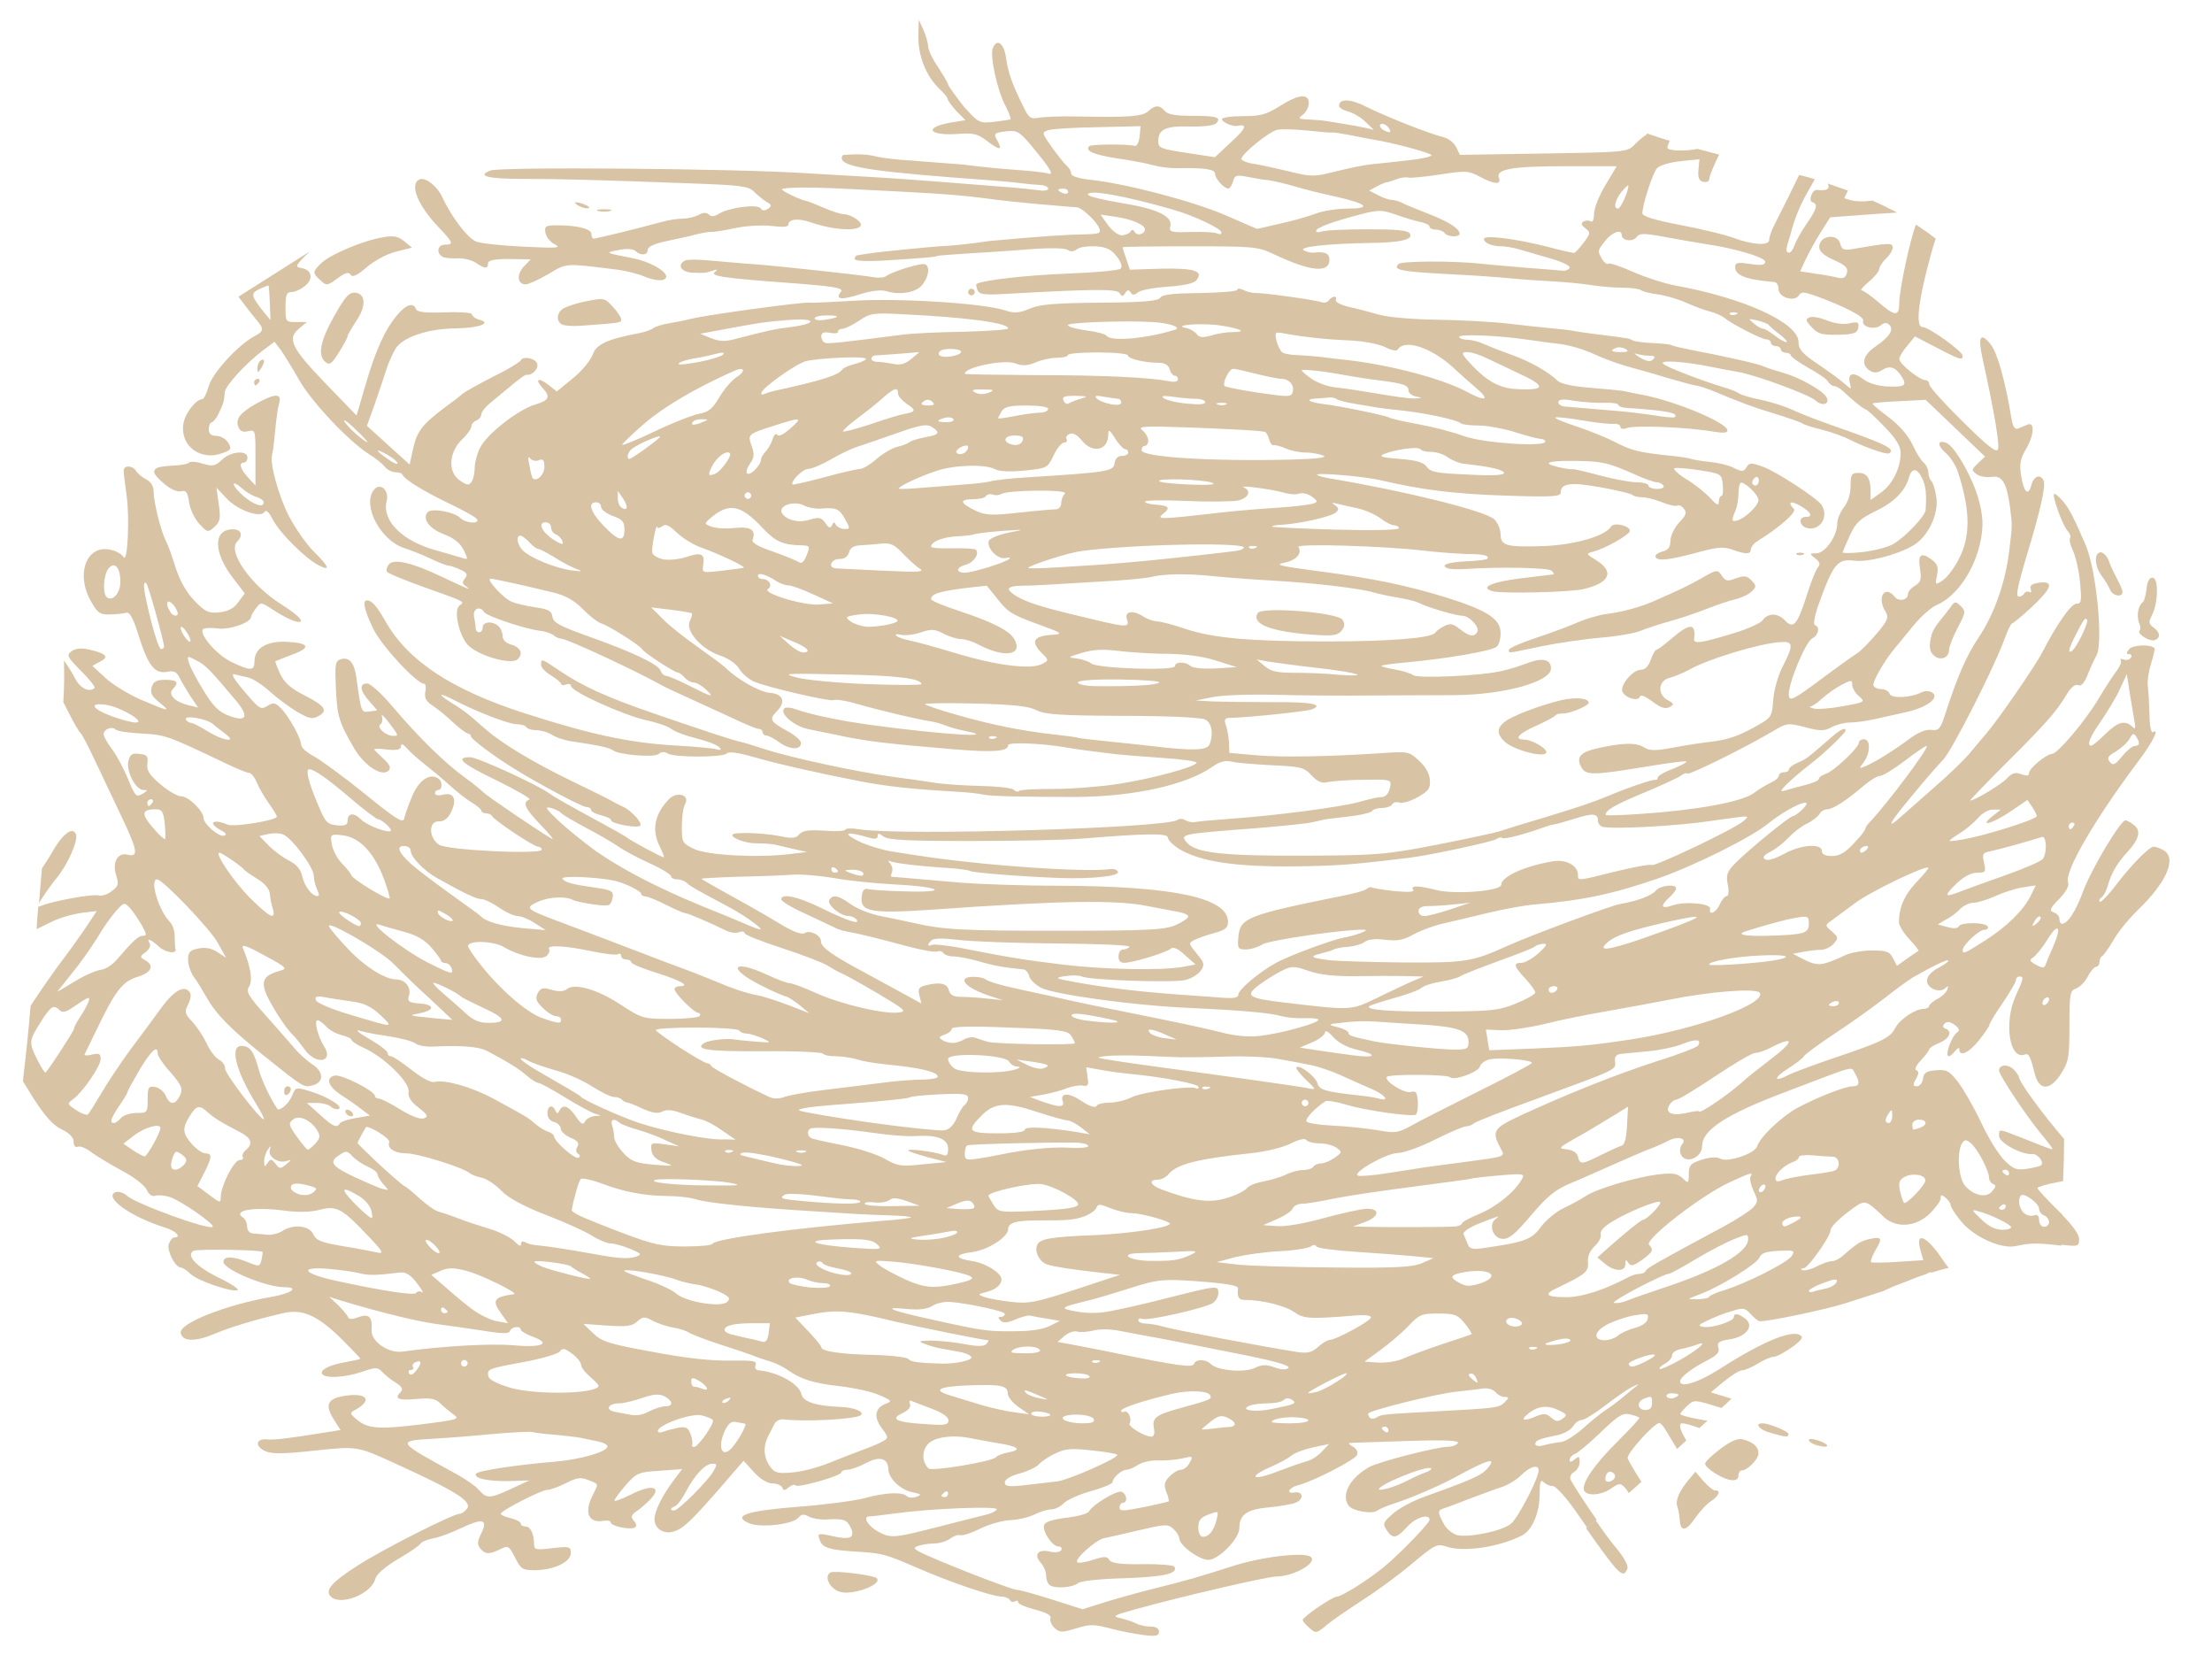 <?xml version="1.0" encoding="utf-8"?>
<!-- Generator: Adobe Illustrator 26.2.0, SVG Export Plug-In . SVG Version: 6.00 Build 0)  -->
<svg version="1.1"
	 id="svg7325" xmlns:cc="http://creativecommons.org/ns#" xmlns:dc="http://purl.org/dc/elements/1.1/" xmlns:rdf="http://www.w3.org/1999/02/22-rdf-syntax-ns#" xmlns:svg="http://www.w3.org/2000/svg"
	 xmlns="http://www.w3.org/2000/svg" xmlns:xlink="http://www.w3.org/1999/xlink" x="0px" y="0px" viewBox="0 0 663 496"
	 style="enable-background:new 0 0 663 496;" xml:space="preserve">
<style type="text/css">
	.st0{fill:#D8C3A5;}
</style>
<g id="layer1" transform="translate(283.169,-5.992)">
	<path class="st0" d="M-34.3,477.2c-1.9,1.2-0.3,4.6,2.6,5.7c3.7,1.4,13.2-2.1,11.3-4C-21.3,478-33.2,476.5-34.3,477.2z"/>
	<path class="st0" d="M362.7,197.8c1.8-0.7,1.6-2.3-0.4-3.8c-1.5-1.1-1.5-1.6-0.5-3.6c1.9-3.6,2.1-11.3,0.2-11.3
		c-1,0-1.6,1.2-1.8,3.4c-0.2,1.9-0.7,3.7-1.2,4s-1.1,1.5-1.3,2.6c-0.2,1.1-0.1,2.7,0.3,3.6s0.5,1.9,0.1,2.3
		C357.3,195.9,361.2,198.4,362.7,197.8z"/>
	<path class="st0" d="M349,174.3c-0.5-1.5-1.7-2.8-2.5-2.8c-2.1,0-1.9,4.2,0.3,7.1c1,1.3,2.1,3.2,2.5,4.1c0.7,1.9,3.7,2.4,3.7,0.7
		c0-0.6-0.7-2.3-1.5-3.7C350.7,178.2,349.5,175.8,349,174.3z"/>
	<path class="st0" d="M-183,100.7L-183,100.7c-4.3,7.7-5,11.8-2.6,13.8c1.2,1,1.9,0.5,4-2.9c1.4-2.2,2.6-4.4,2.6-4.8
		s1.2-2.5,2.6-4.6c3-4.4,2.9-8.1-0.2-8.5C-178.5,93.5-179.6,94.7-183,100.7z"/>
	<path class="st0" d="M-187.1,90c1.8,1.7,2.1,1.6,5.1-0.6c2.3-1.7,3.3-2,3.9-1.1c0.5,0.9,1.9,0.3,4.8-2.2c2.3-2,6.1-4,8.8-4.7
		l4.8-1.2l-2.3-1.9c-1.8-1.5-3.2-1.8-6.4-1.2c-5.7,0.9-15.5,5-18.3,7.6C-189.5,87.3-189.6,87.8-187.1,90z"/>
	<path class="st0" d="M-100.3,69.2c1-0.3,0.2-0.5-1.8-0.5c-1.9,0-2.7,0.2-1.8,0.5C-102.8,69.5-101.2,69.5-100.3,69.2z"/>
	<path class="st0" d="M-233.9,151c1.9,1.6,3.9,2.5,5,2.2c1.5-0.4,2,0.3,2.4,3.3c0.3,2.1,1.7,5,3.1,6.5c2.4,2.6,2.6,2.6,4.5,0.9
		c1.7-1.5,1.9-2.6,1.3-6.8l-0.7-5l3,3.2c3.3,3.6,10.2,6,11.4,4.1c0.5-0.8,1.4,0.1,2.5,2.3c2.1,4,9.6,11.5,13.6,13.6
		c3.8,2,3.4,0.6-1.4-4.1c-2.2-2.2-5.5-7-7.4-10.6c-3.1-6.1-5.8-15.9-5-18.4c0.2-0.6,0.6-3.8,0.9-7.1c0.3-3.3,0.8-7,1.2-8.3
		c0.9-3-1.2-3-6.8,0.1c-4.9,2.8-6.4,4.6-5.4,7.1c0.5,1.2,1.4,1.6,2.9,1.2c2.2-0.5,2.2-0.4,2.2,7.9v8.4l-2.2-2.4
		c-2.4-2.6-2.9-4.5-1.2-4.5c0.5,0,1-0.7,1-1.5c0-2.3-5-1.9-7.7,0.7c-2,1.9-2.7,2-5.8,1.1c-1.9-0.6-3.7-0.7-4-0.3s-2.3,0.8-4.6,0.9
		c-2.3,0.1-4.5,0.4-5,0.7l0,0C-237.7,147.1-237.1,148.3-233.9,151z M-210.8,152.2c1.2,1.1,3.3,2.4,4.5,2.7c1.2,0.4,2.2,1.1,2.2,1.6
		c0,1.7-2.8,0.9-5.9-1.7l0,0c-1.7-1.4-3.1-3.1-3.1-3.7S-212,151.1-210.8,152.2z"/>
	<path class="st0" d="M-205,116.5c1.3-2,1.3-3.3,0-2.5c-0.6,0.3-1,1.4-1,2.3C-206,117.8-205.9,117.8-205,116.5z"/>
	<path class="st0" d="M-207,120.5c0,0.5,0.2,1,0.4,1s0.7-0.5,1.1-1c0.3-0.6,0.1-1-0.4-1S-207,120-207,120.5z"/>
	<path class="st0" d="M-197,334c0.5-0.3,1-1,1-1.6s-0.5-0.9-1-0.9c-0.6,0-1,0.7-1,1.6C-198,333.9-197.6,334.4-197,334z"/>
	<path class="st0" d="M-81.1,458.5L-81.1,458.5L-81.1,458.5z"/>
	<path class="st0" d="M110.5,196.2c5.8,0.4,7.3,0.2,8.4-1.2c1-1.2,1.1-2.1,0.3-3.3c-1.4-2.2-24.2-4-25.4-2
		C91.8,193,97.8,195.3,110.5,196.2z"/>
	<path class="st0" d="M9,93.5c0-0.5-0.5-1-1-1s-1,0.5-1,1s0.5,1,1,1S9,94.1,9,93.5z"/>
	<path class="st0" d="M-75.8,87.7c4,0.1,3.8,0.2,6.3-0.6c1.4-0.5,1.6-0.4,0.7,0.3c-1.8,1.3,2.1,1.9,22.5,3.4
		c13.3,1,16.1,1.5,15.2,2.6c-1.9,2.3,0,2.6,5.6,0.8c3.3-1.1,6.4-1.4,7.8-1c4.1,1.3,9.2,0.5,11-1.9c1.9-2.4,2.3-5.3,0.9-6.1
		c-0.9-0.6-9.9,2.1-11.7,3.5c-0.6,0.5-2.2,0.6-3.5,0.4c-3.9-0.7-28.9-3.4-35.7-3.9c-3.4-0.2-9.3-0.8-13.2-1.1c-3.8-0.4-7.4-0.4-8,0
		l0,0C-80.3,85.4-79,87.5-75.8,87.7z"/>
	<path class="st0" d="M-114.8,103.2c0.7,0.4,3.3,0.6,5.8,0.4c12.6-0.9,12-0.9,12-2c0-0.5-1.1-2.2-2.5-3.7c-2.5-2.7-2.7-2.7-8.1-1.6
		c-3.1,0.6-6.2,1.7-7,2.3l0,0C-116.4,100-116.4,102.2-114.8,103.2z"/>
	<path class="st0" d="M254.6,408.8c-0.3,0.2-0.5,0.4-0.8,0.6C254.1,409.2,254.3,409,254.6,408.8z"/>
	<path class="st0" d="M204.6,476c0.3-0.9-1-3.3-3.3-6.1c-1.5-1.7-3.8-4.9-6.2-8.3c-1,0.8-1.9,1.5-2.9,2.3
		C202.4,478.4,203.4,479.1,204.6,476z"/>
	<path class="st0" d="M283.5,391.6c3.9-1.2,8.1-2.9,9.3-3.7c0.3-0.2,0.5-0.3,0.7-0.5c-4.4,1.4-8.7,3.1-12.9,5.1
		C281.7,392.2,282.7,391.9,283.5,391.6z"/>
	<path class="st0" d="M340,377.3c0-1.4-1.9-4.1-5.6-7.8c-0.1,3.1-0.2,6.3-0.2,9.4C339.8,379.6,340,379.5,340,377.3z"/>
	<path class="st0" d="M322,328.8c0-0.3-0.7-1.4-1.6-2.3c-1.6-1.7-4.4-1.6-4.4,0.3c0,1.3,8.1,13.5,12.4,18.7c2,2.4,3.6,4.5,3.6,4.7
		c0,0.4-0.7,0.1-9.8-3.5c-6.4-2.5-6.2-2.5-6.2-0.3c0,2,6.8,5.7,10,5.4c1.6-0.1,3.6,2.4,2.6,3.4c-0.2,0.2-2.1,0.7-4.1,1
		c-3.1,0.5-4.1,0.2-6.7-2.3c-1.7-1.6-4.9-6.7-7.1-11.4c-2.2-4.7-5.4-10.2-7-12.3c-2.6-3.3-3.4-3.8-6.6-3.5c-2.9,0.2-3.7,0.8-3.9,2.6
		c-0.2,1.2-1,2.2-1.8,2.2c-1.2,0-1.3-0.4-0.3-2.2c0.9-1.6,0.9-2.3,0.1-2.6c-0.6-0.2-0.1-1.5,1.4-3c1.4-1.5,2.5-3,2.5-3.3
		c0-0.4,1.3-1.2,3-1.9c3.1-1.3,4-3.5,1.8-4.3c-0.8-0.3-0.9-0.8-0.2-1.5c0.7-0.7,1.6-0.6,3,0.4s1.6,1.7,0.8,2.2
		c-1.5,0.9-3.6,6.3-2.8,7.1c0.3,0.3,1.2-0.3,2-1.3s1.4-1.4,1.4-0.7c0,2.4,2.9,1.1,5.9-2.7c1.7-2.1,3.1-4.2,3.1-4.6s1.8-3.4,4-6.6
		s4-6.3,4-6.9s0.5-1,1-1c1.4,0,1.3,0.5-1.1,5.8c-3.6,7.9-1.9,19.3,2.7,17.6c1.2-0.5,1.7,0.5,3,5.7s4.6,5.2,7.9,0
		c2.3-3.6,2.5-5,2.5-14.4c0-9.6,0.2-10.5,2-11.1c1.1-0.4,2.7-2,3.5-3.6s2-2.9,2.5-2.9s1-0.6,1-1.4s0.4-1.6,0.8-1.8
		c0.4-0.2,2-2.4,3.4-4.8c1.4-2.5,4.7-6.5,7.3-9c8.8-8.5,11.8-15.7,7.6-18c-1.1-0.6-2.3-1-2.8-1c-1.4,0-6.5,5.2-11.2,11.3
		c-2.4,3.2-4.7,5.5-5,5.2s-0.1-0.9,0.5-1.3s1.4-1.8,1.8-3.2c1.1-4,2.9-7.1,5.8-10.2c3.7-4,4.4-6.6,2.1-8.3c-1-0.8-2.1-1.4-2.5-1.4
		c-1.4-0.1-10.1,14.4-12.5,20.8c-2.4,6.5-4.8,10.2-6.5,10.2c-0.5,0-0.8-0.6-0.8-1.4s-0.7-1.7-1.7-2c-1.4-0.5-1.2-1.2,1.6-4
		c2.1-2.2,3.1-4,2.7-5c-1.2-3.1,7.9-18.8,21.2-36.5c4.3-5.7,6.3-9.9,4.2-8.5c-0.5,0.3-1-2-1-5.2c-0.1-3.2-0.3-7-0.5-8.6
		s0.3-4.7,1-6.9s1.2-4.3,1-4.5c-1.2-1.2-6.5-1-7.6,0.3c-0.9,1.1-0.9,1.5,0,1.5c0.6,0,0.9,0.5,0.5,1.1s-1.3,0.8-2.1,0.5
		c-0.8-0.3-1.2-0.2-0.9,0.3c0.3,0.5-0.3,1.9-1.3,3.2s-3.5,5.1-5.5,8.5c-3.9,6.5-12.2,16.3-13.8,16.3c-1.6,0-6.9,4.3-6.9,5.7
		c0,0.9-0.6,1-2.3,0.4c-1.8-0.7-2.8-0.4-4.4,1.3c-1.8,1.9-9.7,6.6-11,6.6c-0.2,0,4.4-4.8,10.4-10.8c12.2-12.1,15.5-15.9,18.5-20.9
		c1.3-2.2,2.6-3.3,3.5-2.9c1,0.4,1.9-0.7,2.9-3.2c0.8-2.1,2-4.6,2.6-5.7c2.1-3.7,0-25.5-3.2-33c-3.6-8.4-5.1-11.3-7-13.4
		c-1.1-1.3-2.3-2.2-2.5-2c-0.6,0.7,2.5,9.3,4,11c0.8,0.9,1.1,1.9,0.8,2.2s0,2.1,0.9,3.9c0.8,1.8,1.8,6.1,2.1,9.5
		c0.5,5.5,0.4,6.3-1.1,6.3c-1.6,0-6,6.3-10.2,14.5c-2.1,4.1-13.2,20.2-16.9,24.5c-1.7,1.9-4,4.8-5.3,6.3s-5.9,6-10.3,9.8
		c-4.4,3.9-9,7.9-10.1,8.9c-4.5,4-3.2,1.6,3.3-6.2c3.7-4.5,8-9.5,9.6-11.1c2.8-3.1,15.2-27.5,18.3-36c0.9-2.6,2-4.8,2.3-4.8
		s3-2.2,5.9-4.9c6.1-5.7,6.8-7.9,2.2-7.3c-2.1,0.3-2.9,0.9-2.5,1.9c0.3,0.8,0.1,1.2-0.4,0.9s-1.2-0.1-1.5,0.4s-1.1,1-1.6,1
		c-1.1,0-0.6-2.7,2.8-14c3.6-11.9,5.2-19.1,4.6-20.7c-0.9-2.2-3-1.5-3.7,1.2c-0.9,3.6-2.3,2.2-3.1-2.9c-0.5-3.4-0.2-5,1.4-7.7
		c2.5-4.1,2.8-8.4,0.6-7.5c-0.8,0.3-2.1,0.9-2.9,1.2c-1,0.4-1.6-0.6-2-3.2c-1.9-11.3-4.2-19.5-6.2-22c-3-3.8-3.9-2.4-2.5,3.9
		c3.7,16.9,5.2,26.1,4.7,27.5c-0.5,1.2-3-0.8-10.6-8.3c-5.5-5.4-10-10.4-10-11.1s-0.5-1.3-1.2-1.3c-1.7,0-7.8-4.9-7.8-6.3
		c0-0.7,1.1-2.5,2.4-4l2.3-2.8l5.4,2.8c8,4.2,8.9,4.5,8.9,3c0-1.3-10.1-8.6-12-8.6s-1.6-5.6,1.1-16.5c0.9-3.6,1.8-6.9,2.8-10
		c-1.9-1.5-3.9-2.9-5.9-4.2c0,0.1-0.1,0.2-0.1,0.3c-1.7,4.4-4.9,19.3-4.9,23.1c0,4.2-1.2,4.2-6.3-0.2c-2.2-1.9-4.5-3.5-5-3.5
		s0.5-1.2,2.2-2.6s3.1-3.2,3.1-3.8s0.9-2.1,2-3.1s2-2.5,2-3.3c0-1.5-0.9-1.5-11.3,0.3c-3.3,0.6-3.9,0.4-4.4-1.5
		c-0.9-3.3-6.3-2.4-6.3,1c0,1.3,1.4,2.6,4.4,3.9c3.5,1.6,4.3,2.3,3.9,3.9c-0.4,1.4-1.1,1.8-2.7,1.4l0,0c-1.2-0.3-4.2-0.9-6.7-1.2
		l-4.6-0.7l1.6-3.5c0.9-1.9,2.9-5.6,4.5-8.1l2.9-4.6l9.6-0.7c4.6-0.3,8-0.6,10.4-0.7c-0.5-0.3-1-0.6-1.5-0.8c-1.9-1-3.8-1.9-5.8-2.8
		c-0.7,0.1-1.5,0.1-2,0.2l0,0c-1.4,0.1-3.4,0-4.5-0.3l-2-0.6l1.1-2.3c-2-0.7-4-1.4-6-2.1c0,0.1,0.1,0.2,0.1,0.3
		c0.5,1.4-0.5,1.9-3.3,1.6c-1.5-0.2-2.8,3.3-1.4,3.7c1.7,0.6,1.3,2-1.8,6.5c-1.6,2.3-3.2,5.2-3.6,6.4c-0.4,1.2-1.1,2.2-1.6,2.2l0,0
		l0,0c-0.9,0-1-0.6-0.5-2.5c0.2-0.6,0.9-3,1.6-5.5c0.7-2.5,2.3-6.3,3.5-8.5c0.7-1.3,1.9-3.4,3.1-5.5c-1.6-0.5-3.1-0.9-4.7-1.3
		c-1.6,3.4-4,8.2-7.7,15.5c-0.7,1.5-1.3,3.3-1.3,4c0,1.8-5,1.5-10.9-0.7c-2.4-0.9-9.5-2.6-15.8-3.8c-7.8-1.5-11.3-2.6-11.3-3.5
		c0-2.4,3-11.8,4.3-13.4c0.7-0.9,3.6-1.8,7-2.2l5.8-0.6l-0.3,3.2c-0.2,2.4,0.2,3.3,1.5,3.6c1.1,0.2,1.8-0.2,1.8-1.1
		c0-0.7,1.3-3.8,2.9-7.1c-2.2-0.6-4.4-1.1-6.5-1.7c-3,0.7-8.7,0.7-9-0.3c-0.1-0.2,0.2-1,0.7-2.1c-2.3-0.7-4.5-1.4-6.7-2.2
		c-0.3,0.3-0.5,0.6-0.6,0.6c-0.5,0.2-1.9,1.4-3.2,2.7c-2.3,2.3-2.7,2.3-27.4,2.7l-25,0.4l-1.1-2.3c-0.6-1.3-2.3-2.6-3.8-3
		c-4.5-1.1-17.3-6.2-22.9-9c-4.8-2.5-8.4-2.7-8.4-0.4c0,0.6,1.2,1.3,2.7,1.7s3.9,1.8,5.2,3.1l2.5,2.4l-2.5-0.6
		c-1.4-0.3-4.1-0.8-6-1.1s-4.4-0.7-5.5-0.9s-3.6-0.4-5.5-0.5c-3.1-0.1-3.3-0.3-1.8-1.4c1-0.7,1.8-2.3,1.8-3.5c0-3-3-2.7-8.7,0.9
		c-4,2.5-5.7,3-11,3c-3.5,0-6.3,0.4-6.3,0.9c0,0.9,3.1,2.3,4.6,2c3.1-0.6,2.7,0.7-1.7,4.7l-5,4.7l-8.5-1.3c-7.8-1.2-8.5-1.4-8.5-3.5
		c0-3.6,2.2-4.6,9.5-4.4c3.9,0.1,7.1-0.3,7.8-0.9c1.8-1.8,0.3-2.3-7.1-2.3c-5,0-7.3-0.4-8.2-1.4c-1.6-1.9-2.9-1.9-5,0
		c-1.7,1.6-5.5,1.9-21.5,1.6c-5-0.1-10.1,0.1-11.5,0.4c-2.1,0.4-2.8,0-4.1-2.7c-3.6-7.1-4.9-10.8-5.5-15.1c-0.6-4.6-2.8-6.2-4-3
		c-0.9,2.2,1.3,12.4,3.7,17c1.1,2.1,1.8,4,1.6,4.2c-0.2,0.2-2.4,0.5-4.9,0.8c-4.5,0.5-4.7,0.3-9.2-4.7C3,34.4,1,31.7,1,31.3
		s-1.4-2.7-3-5.2c-1.7-2.4-3-5.3-3-6.3s-0.7-3.2-1.4-4.9l-1.4-3l-0.1,5c-0.1,5.9,2.4,12,6.2,15.6c1.4,1.3,2.6,2.8,2.6,3.2
		s1.2,2,2.6,3.6L6.2,42l-4.3,0.7c-8.6,1.5-6.7,4.1,2.5,3.4c4-0.3,5.5,0,8.1,2c3.9,3,4.9,3,3.4,0.3c-1.4-2.5-1.3-2.6,2.9-3.1
		c3-0.3,3.8,0.2,8.2,5.6c5,6.1,5.9,7.8,3.7,7c-0.7-0.2-4.9-0.7-9.2-1c-4.4-0.3-11.6-1-16-1.6C1.1,55-5.9,54.4-10,54.1
		c-4.1-0.2-8.9-0.8-10.5-1.2c-2.6-0.7-5.7-0.8-9.6-0.5c-0.6,0-0.9,0.6-0.7,1.3c0.8,2.5,10.7,3.9,44.3,6.3c3.9,0.3,8.1,0.7,9.5,0.9
		s3.7,0.4,5.2,0.5c1.5,0,2.8,0.5,2.8,1.1c0,0.5-1.2,0.8-2.8,0.5c-1.5-0.2-6.1-0.7-10.2-1S5.3,61-1,60.5s-16-1.2-21.5-1.5
		s-14-0.8-19-1.1c-21.1-1.4-91.6-2-94.7-0.8c-4.2,1.6-0.9,2.5,10,2.5c11.7,0,21.9,0.3,51.5,1.4c13.6,0.5,16,0.8,17.6,2.5
		c1,1,2.7,2.4,3.7,3c1.6,0.9,1.6,1.2,0.4,2.1c-1,0.6-1.7,0.6-2.1-0.1C-56,67-64.7,68.2-67.6,70c-1.4,0.9-2.4,1-3.1,0.3
		s-1.7-0.7-3.1,0.1c-1.1,0.6-3.3,1.1-4.7,1.1s-4.3,0.4-6.3,1c-9.3,2.5-19.8,5-20.4,5c-0.4,0-0.7-0.6-0.7-1.4c0-1.5-4.2-2.6-10.2-2.6
		c-3.5,0-3.9,0.2-3.6,2.2c0.2,1.2,1.4,2.8,2.8,3.5c2.1,1.1,0.8,1.2-9.4,0.7c-6.5-0.3-12.9-1-14.1-1.5c-2.6-1-7.4-7.3-10.3-13.5
		c-1.4-3.1-4.9-5.8-6.6-5.2c-3.3,1.3-0.8,7.7,5.7,14.5c4.3,4.5,4.5,5.1,1.8,5.1c-2.2,0-2.7,2.4-0.8,3.6c0.7,0.4,2.7,0.6,4.5,0.5
		s4.3,0.5,5.5,1.3c2.7,1.9,3.7,1.9,3.7,0.2c0-0.9,1.8-1.3,6.4-1.3l6.4,0.1l-2.1,2.2c-2.2,2.4-1.9,5.3,0.6,5.3c0.8,0,3.9-1.4,6.8-3.1
		c5.6-3.3,4.7-3.3,20.7-1.3c2.4,0.3,6.1,1.2,8.2,2.1s4.7,1.3,5.6,0.9c3-1.2-2.8-5.2-9.5-6.5c-8.2-1.6-8.2-1.6-3.9-2.4
		c2.4-0.5,4.3-0.3,5,0.3c1.5,1.5,3.7,1.3,3.7-0.4c0-0.9,2-1.8,5.8-2.6c3.2-0.7,7.1-1.5,8.8-2c1.6-0.4,3.7-0.8,4.5-0.7
		c0.8,0,4.1-0.5,7.3-1.2c3.4-0.7,7.9-0.9,10.8-0.6c3,0.4,4.9,0.3,4.9-0.3c0-1.8,2.9-2.1,6.7-0.8c9.2,3.2,18.5,2.6,13.8-0.9
		c-1.1-0.8-2.7-1.5-3.7-1.5s-3.8-0.9-6.3-2s-4.8-2-5.1-2c-1.3-0.1-7.7-3.1-7.3-3.5c0.6-0.6,8.5-0.7,19.8-0.1
		c5.2,0.3,14.7,0.7,21,1.1c6.3,0.3,14.7,1,18.5,1.5c6.4,0.9,12.9,1.6,24,2.5c2.2,0.2,4.5,0.4,5.1,0.4c1.5,0.1,5.9,4.2,6.7,6.3
		c0.6,1.5,0,1.7-4.1,1.8c-5.9,0.1-13.4,0.6-28.7,2c-6.6,1-12.7,1.5-13.5,1.5c-1.8,0-19.5,1.7-23,2.3c-1.4,0.2-2.8,0.4-3.2,0.5
		c-0.4,0-0.8,0.5-0.8,1.1s3.5,0.8,9.8,0.4c10.9-0.7,14.8-1,14.8-1.3c0-0.1,3.8-0.4,8.5-0.7c4.7-0.3,13.2-0.8,19-1.3
		c6.4-0.5,11-0.4,11.8,0.2s1.7,0.5,2.7-0.2c0.8-0.7,3.3-1,5.7-0.9c3.2,0.2,4.7,1,6.3,3.1c1.3,1.7,1.7,3.1,1.1,3.6
		c-0.5,0.5-7.9,1.2-16.4,1.5c-12.5,0.5-25.1,2-26.8,3.1c-0.2,0.1,0,0.9,0.3,1.8c0.5,1.3,1.9,1.5,7.8,1.2c26.5-1.5,34-1.6,34.8-0.3
		c0.7,1.1,1,1.1,1.7,0c0.6-1,1.1-1,1.6-0.2c0.5,0.9,1.1,0.9,2.2,0c0.8-0.7,4.8-1.4,8.9-1.7c4.7-0.3,7.9-1,8.6-1.9
		c2.3-2.8-0.6-3.7-10.5-3.5l-9.4,0.3l-1.1-3.2c-0.6-1.8-1.1-3.3-1.1-3.5s9.1-0.3,20.2-0.3c19.2,0,20.4,0.1,25.2,2.4
		c11,5.2,16.6,5.7,16.6,1.6c0-1.9-1.4-2.5-4.8-2.1c-0.7,0.1-2-0.2-2.9-0.7c-1.8-1,7.2-2,19.7-2.2c9.3-0.1,13.2-1,12.1-2.8
		c-0.6-1-3.9-1.3-12.9-1.3c-6.6,0-12.8,0.3-13.6,0.7c-0.9,0.3-1.6,0.2-1.6-0.2c0-1,5-2.8,13.4-5c5.4-1.4,6.4-1.3,10.5,0.1
		c2.5,0.9,5.8,1.9,7.3,2.2c1.5,0.3,2.8,0.9,2.8,1.4s0.9,0.9,1.9,0.9c1.1,0,2.2,0.5,2.6,1c0.7,1.2,4.5,1.4,4.5,0.2
		c0-1.5-3.5-3.7-9.5-6c-3.3-1.3-6.8-2.7-7.7-3.2s-2.4-0.9-3.1-0.9c-0.8,0-2.6-0.6-4.1-1.4l-2.7-1.4l2.4-1.3c1.3-0.7,2.6-1.2,2.9-1.2
		c0.3,0,1.6-0.4,2.9-0.9c1.3-0.5,2.9-0.7,3.5-0.5s4.8-0.2,9.4-0.9c7.8-1.2,8.6-1.2,12,0.6c4.4,2.4,6.6,2.5,5.8,0.4
		c-1-2.6,3.7-3.5,19.9-3.5h15.4l-3.4,5.7c-1.9,3.1-3.4,7-3.4,8.6c0,1.7-0.4,2.6-1,2.2c-0.5-0.3-1.5-0.3-2.2,0.1
		c-0.8,0.5-0.6,1.1,0.6,2c1.6,1.2,1.6,1.5-0.5,4.3c-1.3,1.7-2.6,3.1-2.9,3.1c-0.4,0-4-0.8-8.1-1.9c-9.6-2.4-18.9-3.6-18.9-2.3
		c0,1.2,2.4,2.2,5.3,2.2c1.2,0,3.5,0.4,5.2,0.9s5.9,1.7,9.3,2.7c3.5,1,6.1,2.2,5.9,2.8c-0.2,0.6-1.2,1-2.3,0.9
		c-1-0.1-5.5-0.5-9.9-0.8c-4.4-0.4-10.9-0.9-14.5-1.3c-8.5-0.9-23.7-0.8-24.6,0.1c-1.8,1.8,0.6,2.3,16.1,3.1
		c6.6,0.3,14.5,0.9,17.5,1.2c3,0.3,8.6,0.7,12.5,0.9c3.9,0.2,9,0.7,11.5,1.1s6.7,0.8,9.5,0.8s5.2,0.4,5.5,0.7s2.5,1,5,1.3
		s6.4,1.5,8.6,2.5c2.3,1,5.4,2.2,7,2.6s3.5,1.2,4.4,1.9c2.3,1.9,11.3,6.5,12.7,6.5c0.7,0,1.3,0.5,1.3,1s0.7,1,1.5,1s1.5,0.5,1.5,1
		s0.7,1,1.5,1s1.5,0.4,1.5,0.8s2.4,2.1,5.2,3.7c2.9,1.6,5.6,3.4,6,4.2c0.4,0.7,1.3,1.3,1.8,1.3s1.6,0.6,2.3,1.2
		c2.8,2.7,6.6,5.8,7.2,5.8c0.3,0,2.8,2.3,5.5,5.1c3.6,3.7,4.9,5.9,4.9,8c0,4.4-2.4,9.3-5.9,11.8l-3.1,2.2v-2.5c0-4-1.1-5.6-3.6-5.6
		c-2.1,0-2.4,0.5-2.4,3.9c0,2.4-0.8,4.9-2,6.4c-1.1,1.4-2,3.6-2,4.9c0,3.7-3.6,8.8-6.2,8.9c-2.2,0-2.2,0.1-0.4,1.5
		c1.4,1.1,1.6,1.8,0.8,2.7c-0.6,0.7-2.1,4.4-3.3,8.3c-2.9,9-4,10.3-6.6,7.6c-2.1-2.3-5.1-2.3-6.7,0c-0.6,0.8-4.3,2.5-8.2,3.7
		c-9.8,3-12.5,3.5-12.3,1.9c0.6-4.8-1.2-4.9-6.6-0.3c-2.2,1.9-4.3,3.5-4.7,3.5s-1.1,1.4-1.7,3c-0.7,2-1.7,3-3,3
		c-2.4,0-6.2,4.6-5.5,6.5s4.7,3.1,5.2,1.6c0.3-0.8,1.6-0.2,3.8,1.4c2.5,1.9,3.8,2.3,5.1,1.7c1.5-0.8,1.4-1.1-0.5-2.1
		c-3.2-1.7-2.9-5.9,0.6-6.7c1.5-0.4,4.1-1.5,5.8-2.4c5.3-3.1,21-7.9,27.3-8.3c4-0.3,4.1,0.8,0.7,7.4c-1.4,2.8-2.6,7.1-2.8,10
		c-0.3,4.5-0.6,5.2-3.7,7c-6.2,3.6-9.5,4.8-14.5,5.4c-2.7,0.3-8,1.1-11.7,1.8c-5.3,1-7.2,1-8.7,0c-2.4-1.5-5.8-1.5-13.1,0
		c-6.1,1.3-7.5,2.7-5.8,5.9c1.3,2.5,3.7,2.4,18.9-0.1c6.7-1.1,12.4-1.9,12.6-1.6c0.2,0.2-1.6,1.2-4.1,2.2c-2.5,0.9-4.5,2.1-4.5,2.6
		s-0.3,0.8-0.8,0.7c-0.7-0.2-7.6,2.1-13.8,4.7c-5.1,2.1-8.7,3.3-19.5,6.6c-5.8,1.7-11.6,3.5-13,4s-9.9,2.3-19,4.1
		c-15.5,3-17.9,3.2-40,3.3c-24.1,0.1-32.5-0.8-35.1-4c-2-2.5-1.9-2.5,21.6-4.3c7.1-0.6,14.3-1.3,16-1.7c1.6-0.4,3.2-0.7,3.5-0.8
		s3.5-0.5,7.2-0.9s7-1.2,7.3-1.7s1.6-0.9,3-0.9c1.3,0,2.7-0.5,3-1.1c0.4-0.6,1.3-0.8,2.2-0.5c0.8,0.3,3.3-0.4,5.4-1.6
		c3.3-1.9,3.9-2.6,3.7-5.2c-0.1-1.9-1.4-4.1-3.3-5.8c-2.9-2.7-3.2-2.8-11.5-2.2c-15.5,1-29.4,1.3-37.4,0.6l-7.9-0.7l-0.1-3
		c-0.1-1.7-0.5-4-0.9-5.2c-0.7-1.9-0.4-2.3,1.5-2.3c5.1-0.1,22.4-1.9,24.1-2.5c4-1.5,0-2.3-11.5-2.2c-6.7,0-14.7-0.1-17.7-0.2
		l-5.5-0.3l5-1c2.8-0.6,11.3-0.9,19-0.7s20.3,0.3,28,0.2c7.7,0,19.2-0.1,25.5-0.1c14.9-0.1,29-4,29-8c0-2.7-2.5-3.3-6.8-1.7
		c-2,0.8-5.5,1.9-7.7,2.4c-6,1.5-25.4,2.4-26.8,1.3c-0.7-0.5-3.1-1.3-5.5-1.7s-4.2-0.9-4-1.1s3.5-0.7,7.3-1
		c12.7-1.2,25.5-3.4,27.2-4.7c0.7-0.5,1.2-2.4,1.2-4.1c0-4.2-4-6.8-16.1-10.6c-12-3.7-22-5.8-38.9-8c-11.3-1.5-12.9-1.9-9.8-2.5
		c3.6-0.7,5.4-2.8,4.2-4.7c-0.7-1.1,25.9-0.3,37.6,1.1c4.1,0.5,9.9,0.9,12.9,1c5.1,0,7,0.5,6,1.5c-0.2,0.2-3.1,0.6-6.3,0.7
		c-5.7,0.3-7.9,1.2-5.4,2.1c0.7,0.3,3,0.3,5.2,0.2c10.2-0.7,24.9-0.4,25.9,0.5c0.6,0.6,0.8,1.1,0.6,1.1s-4.7,0.6-9.9,1.2
		c-8.9,1.1-12.5,2.8-8.2,3.9c2.9,0.7,23,0.3,27.1-0.7c7.8-1.8,9.3-5.2,3.8-8.6c-3.2-2-3.2-2-0.9-2.6c3.6-1,10.4-4.8,10.9-6.1
		c0.5-1.5-4.7-2.9-5.6-1.4c-1.7,2.8-10.8,5.4-19.6,5.8c-11.7,0.4-13.5,0-13.5-3.5c0-1.5-0.9-3.5-1.9-4.5
		c-2.9-2.6-26.9-8.5-49.6-12.3c-1.7-0.3-3.2-0.7-3.5-1c-0.8-0.8,14,0.4,19,1.6c12.5,2.9,22,4.1,37.2,4.6c14.3,0.5,16.8,0.3,16.8-0.9
		c0-2.8,2.9-3.2,11.9-1.6c4.9,0.9,9.2,1.9,9.6,2.3c0.4,0.4,1.7,0.7,3,0.7c1.2,0,3.9,0.7,5.9,1.5s4,1.3,4.5,1s1.4,0.1,2,0.9
		c1,1.2,0.7,2-1.4,4.2c-1.4,1.5-2.6,4-2.6,5.4c0,2-0.6,2.8-2.5,3.3c-1.4,0.4-2.3,1.1-1.9,1.7c0.7,1.2,4.3,0.8,13.4-1.7
		c5.1-1.4,7.1-1.5,9.6-0.6c4.1,1.5,5.5,1.4,5.5-0.1c0-0.7,1-1.9,2.2-2.6c6.3-3.9,11.7-8.6,10.7-9.5c-2.1-2.1-0.9-2.6,2-0.9
		c3.2,1.9,3.9,3.3,1.5,3.3c-2.2,0-1.9,2.7,0.4,3.3c3.9,1,6.7-3.3,4.4-6.9c-1.3-2-13.7-10.1-17.7-11.5c-3.4-1.2-3.9-1.2-4.8,0.2
		c-0.9,1.4-1.4,1.4-3.8,0.2c-1.5-0.8-4.9-1.6-7.4-1.8c-2.6-0.3-5-0.7-5.4-0.9s-3.4-0.7-6.7-1c-8.6-0.9-11.3-1.5-16-4
		c-2.3-1.2-7.4-3.3-11.3-4.6s-7-2.5-6.7-2.8c0.2-0.2,3.7,0.1,7.7,0.8s8.3,1.2,9.6,1.1s2.2,0.3,2.2,0.9c0,0.6,0.7,0.8,1.8,0.4
		c2.4-1,18.7-0.3,26.5,1.1c2.5,0.4,3.8,0.3,3.8-0.4c0-2.3-15.5-8.8-25.5-10.7c-2.2-0.4-4.7-0.9-5.5-1.1s-5.3-0.6-10-1
		c-5.3-0.4-9-1.2-9.9-2.1c-2.5-2.5-8.4-5.9-13.6-7.7c-2.8-1-6.4-2.4-8.2-3.2c-1.7-0.8-4.1-1.4-5.2-1.4c-1.1,0-2.3-0.3-2.5-0.8
		c-0.6-1,11.8-0.5,19.9,0.7c3.3,0.5,8,1.1,10.5,1.4s7,1.6,10,3s7.5,3,10,3.7s7.7,2.1,11.5,3.3c3.9,1.1,7.7,2.2,8.5,2.3
		c1.5,0.2,4,1,7.5,2.5c6.8,2.8,9.8,4,16.5,6c4.1,1.3,8,2.6,8.5,3s3.2,1.2,6,1.9s6.6,2.1,8.5,3.1c3.5,1.8,9.5,4,11.1,4
		c0.5,0,0.9-0.4,0.9-0.8c0-1.1-3.5-2.7-15.5-6.9c-5.5-1.9-11.8-4.3-14-5.4c-2.2-1-6.5-2.4-9.5-3s-6-1.5-6.5-1.9s-2.6-1.3-4.5-1.8
		c-6.9-2.1-17.3-6.1-18.3-7.1c-1.2-1.2,6.4-0.7,14.3,0.9c3,0.6,6.6,1.3,7.9,1.5c4.9,0.7,21.5,6.8,23.5,8.6c2.1,1.9,4.5,1.1,3.2-1.1
		c-1.2-2-8.1-5.8-12.6-7.1c-2.4-0.7-5.3-1.6-6.4-2.1c-1.9-0.8-10.8-2.8-21.7-4.9c-2.6-0.5-5.1-1.1-5.5-1.3c-0.4-0.3-3-0.6-5.8-0.7
		c-2.7-0.1-5.4-0.5-6-0.8c-1.1-0.6-0.9-0.6-8.9-1.6c-3.2-0.4-7-0.9-8.5-1.2c-1.5-0.3-4.4-0.6-6.6-0.8s-8-0.8-13-1.4
		s-14.6-1.1-21.5-1.2c-7.2-0.1-14.6-0.7-17.5-1.5c-2.8-0.8-6.9-1.9-9.3-2.4c-2.4-0.6-4-1.5-3.7-2s0.1-1-0.4-1s-1.3,0.5-1.7,1.1
		c-0.4,0.6-1.3,0.8-2,0.6c-1.8-0.7-17.5-2.9-19.9-2.8c-1.1,0-2.7-0.4-3.7-0.9s-1.8-0.6-1.8-0.1s-5,0.9-11.1,1
		c-8.1,0.1-11.4,0.4-12,1.4s-5,1.4-18.1,1.5c-13.5,0.1-18.1,0.5-21.1,1.8s-4.6,1.4-7,0.6c-6.6-2.3-32.4-3.8-45.4-3
		c-6.9,0.4-13,0.7-13.7,0.6c-1.7-0.3-31,3.7-35.2,4.8c-2,0.5-5.1,1.1-6.9,1.4s-3.8,0.9-4.5,1.4s-2.5,1.2-4.2,1.5
		c-9.6,1.8-13,3.4-14,6.4c-0.6,1.7-3.2,4.9-5.9,7.1l-4.9,4l-2.5-2c-3-2.3-4.2-1.7-1.8,0.9c2.5,2.7,2.1,3.7-2.1,5
		c-5.2,1.5-14.7,9-16.6,13c-0.9,1.8-1.6,4.5-1.6,6s-0.4,3.4-0.9,4.1c-0.8,1.2-1.3,1.2-3.5-0.3c-3.7-2.4-3.4-8.5,0.6-12.3
		c1.6-1.5,2.8-3.3,2.8-3.9c0-0.7,0.7-1.5,1.5-1.8s1.5-1.2,1.5-1.9s1.4-2.4,3.2-3.8c1.7-1.4,4.6-3.8,6.4-5.3c1.8-1.5,3.6-2.8,3.9-2.7
		c1.7,0.3,3.8-1.9,3.2-3.4c-0.6-1.6-4.2-2.3-4.9-0.9c-0.2,0.4-2.7,2-5.6,3.5c-6.9,3.5-11.6,6.1-12.2,6.8c-0.3,0.3-2.2,1.8-4.3,3.3
		c-7.3,5.4-9,7.6-10.1,12.6l-1.1,5l-6.4-5.8l-6.4-5.8l2.3-6.4c1.2-3.5,2.8-8.2,3.5-10.4c0.7-2.2,2-5.1,2.9-6.5
		c2.2-3.3,9.6-5.8,17.7-5.9c7.2-0.1,11.2-1.6,7.3-2.6c-1.2-0.3-2.2-1.1-2.2-1.6s-3.6-0.8-8.2-0.6c-5.9,0.2-8.3-0.1-8.6-1
		c-0.7-2.1-3-1.4-5.7,1.9c-3.6,4.3-6.4,10.4-9.5,21.1l-2.6,8.9l-9.2-9.5c-10.3-10.7-11.7-13.5-8.1-16.5l2.4-2h-3.2
		c-3.2,0-3.2-0.1-3.2-4.5c0-3.6,0.3-4.5,1.8-4.5c1,0,2.8-0.8,4-1.8c2.7-2.1,2.1-4.9-1.1-5.4c-2-0.3-1.7-0.8,2.5-4.9l-21.3,13.5
		c1.7,2.3,4,5.3,5.1,6.6c2.7,3.1,2.6,3.7-0.4,5.3c-4.7,2.5-12.5,10.9-13.6,14.9c-0.6,2.1-1.5,3.9-1.9,3.9c-1.9,0-5.2,4.2-5.7,7.3
		c-1.1,6.8,5.2,11.4,11.9,8.8c2.5-0.9,2.6-1.3,1.5-3.1c-0.7-1.1-2.3-2-3.5-2c-1.6,0-2.3-0.6-2.3-2c0-1.1,0.4-2,0.8-2
		s1.5-1.2,2.2-2.8c1.4-2.8,1.6-3.6,1.8-6.3c0.1-1.9,6.5-8.8,11.3-12.4l3.6-2.7l1.9,2.5c1,1.4,3.4,5.3,5.4,8.8
		c3.6,6.5,14.7,18.3,20.9,22.3c2,1.2,4.2,3,4.9,3.9s2.2,1.6,3.2,1.6s1.9,0.3,2.1,0.8c0.6,1.4,6.3,4.9,14,8.6c4.2,2,8,4.1,8.3,4.7
		c0.9,1.5-3.5,1.2-5-0.4c-1.8-1.8-8.5-3-9.7-1.8c-1.9,1.9,0.3,5,4.8,6.7c3,1.1,4.9,2.7,5.9,4.7c1.4,2.9,1.4,3-0.7,2.3
		c-1.2-0.4-4.6-1.3-7.6-2.2c-10.2-2.8-16.2-8.9-14.8-14.7c0.9-3.4-2-5.8-3.9-3.3c-3.4,4.6,2,14.9,9.1,17.3c2.2,0.7,5.9,2.2,8.2,3.3
		s4.7,2,5.2,2s2.1,0.5,3.5,1.2c2,0.9,2.3,1.4,1.4,2.6c-0.9,1.1-0.9,1.6,0.3,2.4c2,1.4,0.5,0.8-7.3-2.9c-8.8-4.2-14.3-5.5-15.8-3.7
		c-0.6,0.7-0.9,1.7-0.6,2.2c0.3,0.5,5.4,2.6,11.3,4.7c12.1,4.3,12.2,4.3,10.5,5.4c-1.9,1.2-0.3,8.8,2.4,11.8
		c3,3.2,12.8,6.1,14.9,4.4c1.9-1.6,1-3.7-2-4.5c-1.4-0.4-2.4-1.3-2.4-2.4c0-1-0.5-2.3-1.2-3c-1.7-1.7-4.8-1.5-4.8,0.3s-2,2-2.1,0.2
		c0-0.7-0.3-2.3-0.5-3.5c-0.4-2.3,1.8-3.3,3-1.3c0.7,1.2,12.4,5.1,16.7,5.6c1.8,0.2,3.7,0.9,4.2,1.4s1.7,1,2.4,1
		c1.5,0,22,9.5,29.9,13.9c1,0.6,4.5,2.2,7.8,3.7s9.2,4.2,13.1,6c3.9,1.9,7.6,3.4,8.2,3.4c0.6,0,1.2,0.4,1.2,1c0,0.5,0.5,1,1.1,1
		s2.4,0.9,4,2.1c3.1,2.2,6.4,2.3,6.4,0.1c0-0.7-1.8-2.3-4-3.5c-5.3-2.9-5.6-3.6-3.3-5.9c2.9-2.9,2-5.3-2.1-5.6
		c-3.1-0.3-9.8-4.1-13.2-7.5c-0.7-0.7-4.5-3.5-8.3-6.2s-8.6-6.4-10.5-8.4L-88,188l5.9,0.7c3.3,0.4,6.1,0.9,6.3,1.1
		c0.2,0.2-0.1,1.2-0.6,2.3c-1.5,2.8,3.5,8.5,9,10.3c2.6,0.9,4.8,2.4,5.8,4c0.8,1.4,2.9,3.2,4.6,3.9c4.4,1.8,22.8,6,23.7,5.5
		c0.4-0.3,2.7,0,5.1,0.6C-18,219.3-7.3,221.7-5,222c1.4,0.2,3.6,0.7,5,1.3s4.3,1.4,6.5,1.8c12.4,2.6-17.5,0.1-36-3
		c-5.8-1-12.3-2.5-14.9-3.5c-1.6-0.6-3.3-0.8-3.7-0.3c-1.5,1.5,2.9,5.3,7.3,6.2c2.4,0.5,6.8,1.4,9.8,2c7.6,1.6,13.1,2.3,33.5,4
		c12,1,16.5,0.7,16.5-1.2c0-1,9.7-0.6,17,0.6c3.3,0.6,8.6,1.3,15.5,2.1c1.7,0.2,7.8,0.7,13.7,1.1c5.9,0.4,10.5,1,10.3,1.5
		c-0.8,1.3-13.6,4.8-23.5,6.3c-5.2,0.8-13.9,1.5-19.3,1.5s-10.1,0.2-10.4,0.6s-1.1,0.2-1.7-0.4c-0.6-0.5-5-1-9.8-1.1
		s-10.9-0.5-13.5-0.9s-8.6-1.3-13.3-1.9c-10.8-1.5-29.7-5.6-37.6-8.1c-3.3-1.1-6.9-2.2-8-2.4c-2.6-0.6-12.5-3.9-26.4-8.7
		c-13.3-4.6-20.6-7.9-27.4-12.5c-5.5-3.7-5.6-3.8-5.6-1.8c0,0.8,1.3,2.2,3,3.2c1.6,1,3,2.1,3,2.5s0.7,0.5,1.5,0.2s1.5-0.1,1.5,0.5
		c0,1.6,15.7,8.7,22.5,10.2c3.3,0.7,6.7,1.9,7.5,2.6c0.8,0.7,4.2,2,7.4,2.8s6.4,2,7,2.7c0.8,0.8,0.5,1-0.9,0.6
		c-1.1-0.3-6.5-0.8-12-1.1c-14-0.8-25.6-3.3-45.5-9.7c-21.7-7-34.8-15.6-41.5-27.3c-2.8-4.9-4.2-6.5-5.7-6.5c-1.4,0-0.8,2.9,1.9,8.5
		c2.4,5,13,16.5,15.3,16.5c0.4,0,0.6,1.1,0.3,2.4c-0.3,1.8,0.2,2.9,2.3,4.2c1.5,1,4.3,3.3,6.2,5.1s3.9,3.2,4.3,3.2s0.9,0.4,0.9,0.9
		c0,0.7,7,6,12.9,9.6c7,4.4,20.4,11.5,21.6,11.5c0.8,0,1.5,0.4,1.5,0.9s1.4,1.2,3,1.6c1.6,0.4,3,1,3,1.5c0,1,7.9,2.5,8.7,1.6
		c0.8-0.8-2.7-4.6-5.2-5.7c-1.1-0.5-2.7-1.3-3.5-1.8s-6.5-3.3-12.5-6.2c-10.3-5-20.1-10.8-24.9-15c-1.1-1-3.2-2.7-4.5-3.9
		c-1.4-1.2-3.9-3-5.8-4.1c-4.5-2.8-4.2-3.4,0.5-1c6.9,3.6,16.5,7.3,18.9,7.3c1.3,0,2.6,0.4,2.9,0.9s1.7,0.9,3,0.9s3.5,0.6,4.7,1.4
		s4,1.7,6.2,2c7,1,11,1.8,12,2.6c1.8,1.4,12.4,2.3,13.8,1.1c0.8-0.7,1.8-0.7,2.7-0.1c2,1.2,16.3,1.2,17.6,0c0.7-0.7,3.4-0.3,8,1
		c7.2,2.1,19.6,4.9,32.5,7.4c7.4,1.4,15.3,2.3,28,3c3.6,0.2,7.4,0.6,8.5,0.9c2,0.5,12.1,0.7,27.8,0.7c17.3-0.1,33.1-3.6,40.9-9.1
		c2.1-1.5,3.8-1.9,5.6-1.5c1.4,0.4,6.9,0.8,12.1,1.1c8.7,0.4,9.7,0.6,11.9,3c1.7,1.8,3.1,2.5,4.6,2.1c1.2-0.3,5.1-0.6,8.7-0.7
		c11-0.2,10.8-0.3,10.2,2.5c-0.3,1.4-1.2,2.5-2.1,2.6c-1.7,0.1-2.7,0.3-7.1,1.5c-5.9,1.6-25.2,4.1-38.1,5c-5.2,0.4-10.1,0.8-10.9,1
		s-2.2,0-3-0.5s-1.9-0.6-2.5-0.1c-3.1,2.4-82.3,4.8-95.3,2.8c-2.3-0.4-4.2-0.3-4.2,0.1c0,0.4-2.8,0.6-6.3,0.3
		c-4.7-0.3-6.6,0-7.5,1.1c-0.9,1.1-2.1,1.3-5,0.7c-3.7-0.8-9.9-1.3-13.7-1c-3.9,0.3,1.4,3,5.9,3c2.3,0,4.8,0.2,5.6,0.4
		c0.8,0.2,3.3,0.8,5.5,1.3l4,0.9l-5,0.6c-9.8,1.2-24.7,0.4-28.8-1.5c-3.6-1.7-3.7-2-3.7-6.7c0-2.7,0.4-5.8,1-6.8
		c1.5-2.8-2.6-3.9-5-1.3c-4.3,4.6-5.1,9.3-2.5,14.3c0.8,1.6,1.3,3,1.1,3c-0.6,0-9.6-4.8-11-5.9c-0.6-0.5-4.2-2.5-7.9-4.5
		c-10.5-5.7-14.1-7.8-15.2-8.6c-3-2.4-21.7-11-23.9-11c-4.8,0-2.6,1.9,8.2,7.1c5.9,2.9,10.2,5.4,9.5,5.6c-2.2,0.8-1.3,2.7,3.5,7.7
		c2.6,2.7,4.1,4.5,3.2,4c-3.7-2.1-19.6-12.9-20.5-13.9c-0.6-0.6-3-2.6-5.5-4.4c-6.1-4.4-13.8-12-21.3-20.8c-3.4-4.1-7-7.4-8-7.4
		c-2.5,0-2.2,2.2,0.7,5.4c1.3,1.5,2.4,2.7,2.2,2.7c-0.1,0-1.2,0.2-2.4,0.3c-2.3,0.3-2.3,0.3-3.7-9.8c-0.6-4.7-2.1-6.6-4.6-5.9
		c-1.8,0.5-1.9,1.3-1.6,8.6c0.4,8.6,0.9,10.2,5.4,18c3.1,5.3,8.4,8.8,10.4,6.8c0.8-0.8,0.4-1.8-1.6-3.6c-1.5-1.4-2.7-2.6-2.7-2.8
		s1.8-0.2,4,0.1c2.9,0.3,4,0,4-1c0-0.9,0.6-0.7,1.8,0.6c0.9,1.1,3.3,3.2,5.2,4.7s5.3,4.3,7.5,6.3s5.2,4.4,6.8,5.3
		c1.5,0.9,2.8,2,2.8,2.4s0.6,0.8,1.4,0.8s1.6,0.4,1.8,0.8c0.5,1.2,12.5,9.2,13.8,9.2c0.6,0,1.1,0.4,1.1,0.9c0,1.5-28.2,0.2-30.8-1.5
		c-3.1-2.1-3.2-7.1,0-7c1.5,0.1,2.7-0.9,3.6-2.7c1.9-3.8,0.9-6.1-2.3-5.3c-1.4,0.4-2.5,0.2-2.5-0.4c0-0.6,0.5-1,1-1
		c1.3,0,1.3-2.7-0.1-3.5c-2.5-1.6-5.7,0.6-7.7,5.3c-1.1,2.6-2.2,5.6-2.4,6.7c-0.3,1.6-2.3,0.4-11.9-7.4
		c-6.3-5.1-13.2-10.1-15.2-11.2c-2.1-1.1-3.8-2.6-3.8-3.4c0-1.9-3.6-8.5-6.1-11c-1.7-1.7-2.2-1.8-4-0.7c-1.9,1.2-2.4,0.9-5.7-2.9
		c-4.6-5.3-5.6-7-3.9-6.5c0.7,0.2,2.4,0.6,3.8,0.9c1.4,0.3,4.3,2.2,6.5,4.2s5.9,4.7,8.2,6.1c3.5,2,4.6,2.3,6.3,1.3
		c3.1-1.6,2.1-3.1-4.2-6.3c-4-2-6-3.8-7.2-6.4c-0.9-2-1.6-3.7-1.4-3.8c0.2-0.1,2.5-1,5.1-2c5.8-2.1,5-3.5-2.1-3.8
		c-5.8-0.2-9.3,2-9.3,5.9c0,2.9-1.2,2.9-7,0.1c-4.3-2.1-9.5-8.1-8.5-9.7c0.3-0.4,2.2-0.6,4.3-0.3c3.7,0.5,10.1-1.7,10.2-3.5
		c0-0.4,0.7-1.6,1.5-2.6c1.4-1.9,1.5-1.8,5.2,0.6c2.1,1.4,4.8,2.8,6,3.2c4.2,1.3,2.3-1.2-3.8-5c-9.1-5.8-16-15.7-13.1-18.7
		c1.9-1.9,1.3-3.7-1.3-3.7c-5.9,0-5.9,6.8,0,14.5l3.6,4.7l-2,2.7c-1.4,1.9-3.1,2.7-5.7,3c-3.2,0.3-4.2-0.2-7.4-3.5
		c-2.4-2.5-4.3-5.9-5.6-9.8c-1-3.3-2.3-6.9-2.9-8c-1.5-2.9-3.7-11.6-3.7-14.7c0-1.8-0.8-3.1-2.3-3.9c-1.2-0.6-2.6-1.8-3-2.5
		c-1-1.7-3.7-1.8-3.7-0.1c0,0.7,0.4,4.1,0.9,7.7c0.9,6.4,0.3,20-0.9,18.3c-1.2-1.8-4.6-2.9-7.1-2.3c-5.1,1.3-6.5,8.9-2.7,15.5
		c2,3.5,2.7,4,5.7,3.9c1.9,0,4.1-0.3,4.9-0.5c1-0.3,2.1,1.7,3.7,6.9c2.8,8.9,4.8,11.5,8.5,10.8c2-0.4,2.9,0,3.7,1.7
		c0.6,1.2,2.1,3.7,3.3,5.6l2.3,3.4l-2.9-0.7c-4.1-1-6.2-3.2-4.7-4.8c2-2,1.4-2.8-2.2-2.8c-2.7,0-3.6,0.5-4.1,2.2s0,2.7,2.2,4.5
		c3.7,3,3.2,2.9-5.1-0.6c-3.8-1.6-8.7-4.6-10.9-6.6l-4-3.7l2.4-1.3c2.7-1.4,1.8-2.4-3.5-3.6c-2.2-0.5-3.9-0.3-5.1,0.5
		c-1.6,1.2-1.4,1.7,2.8,5.9c2.5,2.5,4.3,4.8,4.1,5.1c-1.5,1.5-4.3,0.2-5.8-2.7c-0.7-1.4-2-3.5-3.4-5.5c0.1,4.2,0.1,8.4-0.2,12.5
		c0.6,1.1,1.1,2.2,1.7,3.3c1.5,3,3.1,5.7,3.5,6s2.3,3.9,4.2,8c2,4.1,5.6,11.9,8.2,17.3c4.7,9.9,5,11.9,1.7,11.1
		c-2.9-0.8-4.7,2.2-3.5,6c0.9,2.9,0.7,3.5-1.4,5c-1.3,1-3.1,1.5-3.9,1.2c-1.4-0.5-12.9,1.5-16.8,3c-0.6,0.2-1,0.4-1.2,0.4
		c-0.2,2.2-0.4,4.4-0.5,6.7c1.7-0.8,3.3-1.6,4.1-2c2.9-1.5,7.3-2.7,11.2-3.1l2.7-0.3l-2.7,4.1c-1.5,2.3-4.7,6.8-7.2,10.1
		c-2.5,3.3-6.5,9-9,12.8c-0.3,0.5-0.6,0.9-0.9,1.4c-0.6,7.1-1.3,14.2-2.2,21.4c0,0.4,0,0.8-0.1,1.2c0.9,1.4,2,3.2,3.1,5
		c3.5,5.4,5.9,8.2,8.5,9.4c2.3,1.1,3.6,2.4,3.6,3.7c0,1.2,0.5,1.8,1.3,1.5c0.7-0.3,2.6,0.5,4.2,1.8c1.7,1.2,5.8,3.7,9.2,5.5
		s6.6,4.3,7.2,5.6c0.7,1.5,1.6,2.1,2.6,1.8c0.8-0.3,2.8-0.1,4.4,0.4c3.3,1.1,13.5,8.2,12.8,8.9c-1.1,1.1-23.1-6.9-25.7-9.3
		c-1-0.9-2.5-1.4-3.4-1.1c-3.8,1.5,4.5,7.4,14.7,10.6c3.4,1,5.2,3,2.8,3c-0.5,0-1.2,0.9-1.6,2c-0.6,2,2,7,3.6,7
		c0.5,0,1.8,0.8,2.9,1.9c2.2,2.1,12.2,5.5,14.1,4.9c0.7-0.2-1.8-1.9-5.5-3.7c-6.8-3.3-10-6.7-7.7-8.1c1-0.6,20.1-0.3,20.7,0.3
		c0.1,0.1,0,1.2-0.3,2.4c-0.5,2.1-0.7,2.1-4.1,0.7c-4.4-1.8-7.3-1.9-7.3-0.1c0,2.3,12.8,7.6,18.3,7.6c4.6,0,2,1.9-3.9,2.9
		c-13.8,2.4-27.8,8-27.2,10.8c0.5,2.6,4.3,2.7,9.8,0.4c4.7-2,12.1-4.3,20.8-6.3c5.9-1.4,10.3,0.6,17.5,7.6c3.1,3.1,5.7,5.8,5.7,6
		s-1.9,0.6-4.1,1c-5,0.8-8.1,2.4-7.3,3.6c0.9,1.4,6.6,1.1,11.8-0.6c4.3-1.5,4.8-1.5,6.3,0.1c0.9,0.9,2.7,2.4,4.1,3.2
		c1.7,1.1,2.1,1.9,1.4,2.6c-2.1,2.1-0.9,2.7,4.5,2.2c4.4-0.4,5.9-0.1,7.3,1.3c1,1,2.7,2.4,3.9,3.3c2.1,1.4,1.5,1.6-9.6,3
		c-12.9,1.6-16.1,1.3-19.4-1.5c-2.1-1.8-2.1-1.9-0.3-2.9c5.1-2.8,3.5-5.1-2.9-4.2c-5.5,0.8-6.4,2.6-3.7,7l2.1,3.3l-3.8,0.6
		c-12.4,2-16,2.4-18.2,2.2c-3.4-0.3-3.8,2-0.6,3.5c2,0.9,5.2,0.9,14.5-0.1c13-1.4,13.1-1.4,24,3.6c19.1,8.7,23.8,11.7,21.9,13.9
		c-0.6,0.8-1.6,1.4-2.1,1.4c-2,0-22.7,10.5-30.1,15.2c-8.3,5.3-10.4,7.7-8.5,9.6c2.9,2.9,12.2-0.8,13.3-5.3c0.4-1.4,2.9-3.6,6.9-6
		c3.5-2,6.5-4.1,6.7-4.6s1.8-1.1,3.6-1.5c1.8-0.3,5.6-1.7,8.5-3.1c6.5-3.1,8.2-2.7,6.1,1.5c-1.2,2.4-1.3,3.4-0.3,4.6
		c1.5,1.8,2.7,1.8,6,0.2c2.3-1.2,2.6-1,4.4,2.5c1.7,3.4,2.2,3.8,5.8,3.8c5.7,0,10.9-2.4,10.9-5.1c0-2-0.3-2.1-5.5-1.5
		c-5.1,0.6-5.5,0.5-5.5-1.3c0-3-1.1-5.2-2.6-5.2c-0.8,0-1.4-0.4-1.4-0.9s-1.4-1.2-3-1.6c-1.7-0.4-3-1-3-1.3c0-0.9,12.2-7.2,14.1-7.2
		c0.8,0,3.3-0.9,5.5-2c3.3-1.7,4.4-1.8,6.7-0.9c3.2,1.3,3.1,0.9,1.3,4.5c-2.7,5.2-1.3,8.5,3.2,7.7c1.2-0.2,2.2,0,2.2,0.5
		c0,1.1,5.9,2.3,7.2,1.5c0.6-0.3,0.5-1.2-0.3-2c-1-1.2-0.8-1.8,1-3c1.2-0.8,3.1-2.5,4.2-3.7c3.3-3.6,0-4.3-6-1.2
		c-2.8,1.4-5,2.2-5,1.8c0-0.4,1.6-2.5,3.4-4.6c3.1-3.6,3.8-3.9,10.1-4.3l6.8-0.5l-2.5,3.3c-3.4,4.5-5.8,9.3-5.8,11.7
		c0,2.7,2.5,4.5,5.4,3.8c3.1-0.8,5.4-3,14.3-13.2l7-8.1l3.1,3.4c1.9,2.1,4.1,3.4,5.6,3.4c1.3,0,2.6,0.6,2.9,1.2c0.3,1,0.7,1,1.9,0
		c0.8-0.7,1.8-1,2.1-0.6c0.8,0.8,13.7-2.9,13.7-3.9c0-0.4,0.8-0.8,1.8-0.8s3.5-0.9,5.6-2c4.1-2.2,6.6-1.5,6.7,1.9
		c0.1,2.7,3.6,6.1,7.1,6.8c2.8,0.6,3,0.8,1.3,1.4c-1.1,0.4-2.4,0.3-2.9-0.2c-1.4-1.3-6.4-1.1-12.6,0.6c-3,0.8-12,2-20,2.6
		c-15.4,1.2-19.8,2.7-14.7,4.9c3.2,1.5,13.1,0.4,14.8-1.6c0.9-1.1,1.7-1.2,3.1-0.4c1.1,0.6,3.4,1,5.1,0.9c5.5-0.3,6.3,0,7.5,2.4
		c1.4,3.1-0.1,3.8-5.4,2.6c-4.4-1-4.7-0.9-3.8,1.3c0.8,2.2,2.9,2.8,10.4,3.3c8.5,0.5,9,0.7,19,5c9.9,4.3,22.3,8.5,25,8.5
		c1,0,2.2,0.5,2.5,1c0.3,0.6,1,0.8,1.6,0.4c0.5-0.3,0.9-0.2,0.9,0.3s2.3,1.5,5.1,2.2c3.4,0.9,4.9,1.7,4.6,2.6
		c-0.3,0.7,0.3,2,1.2,2.9c1.5,1.4,2.3,1.4,6.2,0.2c4.8-1.4,5.3-1.4,11.5,0.2c2.2,0.6,6.1,1.3,8.8,1.7c3.9,0.5,4.8,0.3,4.8-1
		c0-1-0.9-1.5-2.5-1.5c-1.4,0-3.3-0.4-4.2-0.9c-1-0.5-3.1-1.2-4.7-1.6c-2.7-0.6-2.4-0.8,4-2.6c14-3.9,39.9-9.9,42.5-9.9
		c5.1,0,12.3-4,10.5-5.8c-1.7-1.7-14.6-0.2-23.6,2.7c-10.7,3.4-13,4.1-25,7.1c-4.7,1.2-11.1,3-14.2,4l-5.7,1.8l-9.1-2.9
		c-5-1.6-9.7-2.9-10.5-2.9c-1.4,0-17.6-6.2-26.9-10.3c-3.9-1.7-4.5-2.3-3-2.8c1-0.4,3.2-0.8,4.9-0.8s3.9-0.7,5-1.5
		c1-0.8,2.4-1.2,3-1s3.2-0.6,5.8-1.9s6.7-2.5,9.1-2.6c2.5-0.1,5.7-0.9,7.3-1.7s3.7-1.5,4.9-1.5s2.8-0.8,3.8-1.8
		c0.9-1,4.6-2.7,8.2-3.7c3.6-1,6.5-2.2,6.5-2.7c0-1.3,2.7-3.7,4.2-3.7c0.7,0,2.3-0.7,3.5-1.5s3.9-1.4,6-1.3s5.4-0.2,7.2-0.6
		c3.2-0.8,3.3-0.7,2.2,1.3c-0.6,1.2-1.8,2.1-2.6,2.1s-2.4,0.9-3.4,2c-1.6,1.6-1.8,2.5-1,4.6c0.6,1.5,0.9,2.8,0.7,2.9
		c-0.2,0.1-3.5,0.9-7.5,1.7c-6.1,1.2-7.2,1.3-7.2,0.1c0-0.8,0.5-1.4,1-1.4c1.5,0,1.2-2.7-0.4-3.3c-1.4-0.5-8.5,3.7-9.8,5.9
		c-0.4,0.7-3.5,1.5-6.8,1.9c-3.7,0.4-6.3,1.2-6.6,2.1c-0.7,1.8,2.4,6.5,4.3,6.5c0.8,0,1.1,0.5,0.8,1.1c-0.4,0.6-1.9,0.8-3.5,0.4
		c-3.5-0.8-4.8,1-2.6,3.4c0.9,1,1.6,2.7,1.6,3.9c0,1.2,0.5,2.4,1.1,2.8c1.7,1.1,6.8,0.7,8.4-0.6c0.8-0.7,6.5-1.3,14-1.5
		c11.8-0.4,16.2-1.4,14.9-3.5c-0.3-0.4-4.6-0.8-9.6-0.7c-6.6,0.1-9.3-0.3-9.9-1.3c-0.7-1.1-1.5-1.1-4.9,0c-2.2,0.7-4.4,1.1-4.7,0.7
		c-0.9-0.9,5.5-6.6,8-7.2c1.2-0.2,5.9-1.3,10.6-2.4c7.8-1.8,8.6-1.9,10.2-0.4c1,0.9,1.8,2.2,1.8,2.9c0,2,5.9,6.4,8.7,6.4
		c3.1,0,9.3-6.4,9.3-9.5c0-4,2.2-5.6,8.5-6.2c3.3-0.3,7-0.9,8.3-1.4c2.6-1,2.4-3.5-0.2-3.1c-2.8,0.5-1.8-1.5,1.1-2.2
		c4.4-1.1,17.1-7.6,17.6-9.1c0.3-0.8-0.2-1.8-1.2-2.4c-0.9-0.5-1.5-1-1.2-1.1s7.9-0.3,16.9-0.6c11.8-0.4,16.2-0.2,15.7,0.6
		c-0.4,0.6-1.7,1.1-2.9,1.1c-3.3,0-20.9,4.5-23.7,6.1c-5.8,3.3-8.4,8.2-6.2,11.5c1,1.6,7.1,2.7,8.5,1.6c0.7-0.5,3-1.5,5.2-2.2
		c4.8-1.5,13.8-5.4,18-7.7c10.4-5.7,13.1-6.4,9.8-2.6c-1.7,1.9-4.8,3.3-18.8,8.3c-3.3,1.2-7.5,3.4-9.3,5c-3,2.6-3.2,3-2,4.9
		c1.8,2.8,3,2.7,6.2-0.9c2.5-2.8,6.7-4.1,6.7-2.1c0,1-8.7,10-13.5,14c-4.6,3.8-12.8,9-14.2,9c-1.4,0-10.3,6.1-10.3,7
		c0,0.4,0.9,1.5,2,2.4c1.9,1.7,2.1,1.7,5.2-0.9c1.8-1.5,6.7-4.8,10.8-7.5c4.1-2.6,10.8-7.5,14.8-10.9c6.8-5.7,7.5-6,10.2-5.1
		c5.1,1.8,15.8,0.2,22.7-3.3c3.1-1.6,5.3-6.8,5.3-12.4c0-3.7,0.3-4.5,1.2-3.6c0.7,0.7,1.9,1.2,2.8,1.2c0.9,0,4.3,3.8,7.5,8.5
		c1,1.4,1.9,2.7,2.7,3.9c1-0.8,1.9-1.5,2.9-2.3c-3.4-4.9-6.9-10.2-7.8-12c-0.4-0.8,0.1-1.8,1-2.3s1.7-1.9,1.7-3
		c0-1.7-0.2-1.9-1.5-0.8c-1.1,0.9-1.5,0.9-1.5,0.1c0-0.6,0.7-1.4,1.7-1.8c0.9-0.4,4.4-3.3,7.7-6.5c5.1-4.9,6.5-5.8,8.6-5.3
		c1.4,0.3,2.7,0.8,2.9,1s-2.8,3.4-6.6,7.2c-6.8,6.7-10.7,12.4-10,14.5c0.6,1.9,5.1,1.6,8-0.4c2.4-1.7,2.9-1.8,4.2-0.4
		c0.5,0.5,0.9,1.1,1.2,1.7c1.3-1.1,2.6-2.3,3.8-3.4c-2-3.1-3.8-6.2-4.1-7c-0.5-1.3,7.9-10.6,9.5-10.6c0.3,0,1.1,0.8,1.7,1.8
		c0.6,1,2,3.3,3.2,5.3l0.4,0.7c0.9-0.9,1.8-1.7,2.8-2.6l-0.1-0.1c-1.9-3.1-2.3-5-1.2-5c1,0,3.3,0.7,5.2,1.4c0.8-0.7,1.6-1.5,2.4-2.2
		c-0.4-0.1-0.8-0.1-1.3-0.2l0,0c-3.8-0.6-6.9-1.5-6.8-1.8c0-0.4,1-1.5,2.1-2.5c1.9-1.8,2.2-1.8,8.9,0.3c0.4,0.1,0.9,0.3,1.3,0.4
		c1-0.9,2-1.8,3-2.8l-6.2-1.9l4-3.3c2.2-1.8,4.6-3.3,5.4-3.3c0.8,0,2.9-0.9,4.7-2s3.8-2,4.5-2c1.2,0,3.9-1.6,6-3.1
		c0.3-0.2,0.5-0.4,0.8-0.6c1.3-1,2.1-2,1.9-2.3c-1.7-2.8-11.1,0.9-24.8,9.7c-6.1,3.9-11.7,5.7-11.7,3.6c0-1.2,3.5-3.9,8-6.2
		c3.1-1.6,3.9-2.5,3.5-3.9c-0.5-1.5,0.1-2,3.5-2.5c5-0.8,7.3-4.1,4.5-6.2c-2.1-1.6-3.4-1.7-3.4-0.4c0,1.2-6.4,3.3-9.1,2.9
		c-1.8-0.3-1.6-0.6,1.2-1.9c1.8-0.9,5-2.2,7.2-2.8c3.5-1.1,4-1.1,5.8,0.9c1.1,1.2,2.3,2.1,2.7,2.1c3.2,0,20.1-3.6,25.7-5.4
		c3-1,7.5-2.4,11.2-3.6c4.2-2,8.5-3.7,12.9-5.1c0.8-0.5,1.3-0.7,1.7-0.5c1.7-0.5,3.4-1,5.1-1.4c-0.6-0.8-1.2-1.5-1.7-2.3
		c-4.9-7.4-8.5-8.9-6.7-2.8l0.8,2.8l-7.6,0.5c-4.2,0.3-7.8,0.3-8.1,0.1c-0.2-0.2,0.3-1.7,1.2-3.3c2.3-3.9,2.2-4.4-1.3-3.7
		c-2.9,0.6-4,1.3-8.1,4.9c-1.1,1-2.6,1.8-3.5,1.8s-2.9,0.7-4.6,1.6s-3.6,1.3-4.2,1.1c-0.7-0.3-0.6-0.5,0.4-0.6c1.3-0.1,8-9.5,8-11.4
		c0-1,2.9-3.8,6.8-6.6c3.5-2.5,3.8-2.5,9.1,2.6c3.7,3.5,9.6,3.1,13.8-0.9c1.8-1.8,3.3-3.8,3.3-4.6c0-1.2,0.3-1.2,1.5-0.2
		c0.8,0.7,1.5,1.7,1.5,2.2s1.3,2.7,3,4.7c3.7,4.7,12,8.5,16.4,7.6c4.7-1,6.5-1,13.4-0.2c0.2,0,0.3,0,0.4,0.1c0-3.1,0.1-6.3,0.2-9.4
		c-0.3-0.3-0.6-0.6-0.9-0.9c-3.6-3.5-6.5-6.7-6.5-7s2.8-1.2,6.2-1.8c0.6-0.1,1.1-0.2,1.5-0.3c0.2-4.2,0.3-8.4,0.3-12.6
		C329.2,340,322,330.2,322,328.8z M356.7,229.5c-0.7,0-2.4,1.4-3.8,3.1c-2.1,2.6-2.7,2.9-3.7,1.7c-0.9-1.1-0.6-1.8,1.8-3.1
		c1.6-1,3.5-2.7,4.1-3.8c0.9-1.7,1.3-1.8,2-0.7C358.3,228.6,358.2,229.5,356.7,229.5z M346.6,222c1.9-2.8,4.5-7,5.6-9.5l2.1-4.5
		l0.7,4.5c0.4,2.5,1,6.3,1.4,8.5c0.6,3.3,0.6,3.8-0.5,2.7c-2.2-2-4.3-1.4-8,2.2c-1.9,1.9-3.8,3.5-4.2,3.5l0,0
		C342.1,229.6,343.2,226.8,346.6,222z M338,252.5c0.6,0,0.8,0.5,0.4,1c-0.3,0.5-0.8,1-1.1,1c-0.2,0-0.4-0.5-0.4-1
		S337.4,252.5,338,252.5z M339.1,196c2.4-4.7,2.7-5,3.3-4.3c0.6,0.6-3.2,8.5-4.5,9.3l0,0C336.5,202,336.8,200.5,339.1,196z
		 M130.7,43.2c0.5-0.3,1.5,0.1,2.2,0.9c0.7,0.8,0.8,1.5,0.4,1.5C131.6,45.5,129.7,43.8,130.7,43.2z M35.5,63.9
		c-0.8-0.3-1.5-0.8-1.5-1s0.7-0.4,1.5-0.4s1.5,0.4,1.5,1C37,64,36.3,64.2,35.5,63.9z M57,75.6c-0.5-0.9-1-0.9-1.4-0.1
		c-0.4,0.5-1.6,1-2.6,1l0,0c-1,0-2.9-1.4-4.1-3.1l-2.2-3.1l4.8,0.7c4.7,0.7,8.5,2.4,8.5,3.7C60,76.1,57.7,76.8,57,75.6z M81.8,76
		c-0.6-0.4-4.2-0.6-7.9-0.5c-6.2,0.2-6.7,0-6.3-1.7c0.8-3-4-5.3-14.8-7c-5.4-0.9-9.9-2-9.9-2.5c0-1.6,10.5,0.2,25.5,4.5
		c6.3,1.8,14.5,5.7,14.5,6.8C83,76.2,82.5,76.3,81.8,76z M120.7,68.5c-3.1,0-7.4,0.7-9.5,1.5s-6.9,2.2-10.7,3l-6.9,1.6l-9.2-4
		c-9.5-4.2-30.1-9.6-40.5-10.7c-3.7-0.4-6-1.1-6-1.9c0-0.7-0.6-1.7-1.3-2.3l0,0c-0.7-0.6-2.7-3.1-4.5-5.6c-3-4.3-3.1-4.4-1.1-5.1
		c1.1-0.4,7.8-0.8,14.9-0.9l12.8-0.3l-0.3,3.1c-0.2,1.7-0.8,3-1.4,2.8c-2.6-0.6-13.1-0.5-13.7,0.1c-1.4,1.4,1.4,2.6,8.7,3.7
		c4.1,0.6,8.8,1.5,10.5,2c1.7,0.5,4.8,0.9,7,0.9C77.6,56.2,81,56.7,81,58c0,1.5,2.7,4.5,4,4.5c0.4,0,1.1-1,1.4-2.1
		c0.5-1.9,1-2.1,4.4-1.4c2.1,0.4,4.9,0.9,6.3,1c1.4,0.2,5,1,8,1.9s8.6,2.3,12.5,3.1C126.7,67.1,128,68.5,120.7,68.5z M139.2,54
		c-3.7,0.4-8.7,1-11.1,1.2s-7.4,1.3-11.1,2.2c-6.3,1.6-7.1,1.6-13.6,0c-3.8-0.9-8.6-2-10.7-2.3l0,0c-2.1-0.3-3.8-1-3.8-1.5
		c0-1.4,8.2-8.1,10.7-8.7c1.3-0.3,5.3-0.2,9,0.2s7.1,0.7,7.5,0.6c0.4-0.1,2.9,0.3,5.5,0.8s5.9,1.2,7.3,1.4c6,1,17,4,17,4.6
		C146,52.9,142.9,53.6,139.2,54z M243,149c0.5-0.3,1,0.1,1,0.9c0,0.9-0.5,1.6-1,1.6s-1-0.4-1-0.9S242.4,149.4,243,149z M237,159
		c0.5-1.1,0.9-3.5,0.9-5.2c0-1.8,0.4-3.2,0.8-3.2c1.5,0.1,5.2,3.8,5.2,5.2c0,1.6-3.6,5.2-6.2,6.1l0,0C235.8,162.5,235.7,162,237,159
		z M218.7,146.3c0.4-0.2,3.8,0,7.5,0.6c6.5,1,6.7,1.1,7,4.4c0.2,1.8,0,3.3-0.4,3.3s-0.8,0.8-0.8,1.7c0,1.4-0.6,1.1-2.6-1.1
		c-1.5-1.6-4.6-4.1-7.1-5.6S218.2,146.5,218.7,146.3z M188.7,126.1c2.6,0.4,6.7,0.7,9,0.6s4.2,0.2,4.2,0.6s1,0.8,2.2,0.9
		c12.1,0.8,16,1.5,14.7,2.8c-0.2,0.2-2.9,0-5.9-0.5s-8.9-1.2-13-1.5c-7.2-0.6-10.5-0.9-14.2-1.2l0,0c-1-0.1-1.8-0.7-1.8-1.3
		C184,125.6,185.4,125.5,188.7,126.1z M207.3,112c1,0.3,2.8,0.6,4,0.6c1.5,0,1.8,0.3,1,1.1c-0.8,0.8-1.9,0.6-4-0.6
		C206.8,112.1,206.3,111.7,207.3,112z M201.3,110.2c0.7-0.3,2-0.1,2.8,0.4c1,0.6,0.7,0.9-1.3,0.9C199.7,111.5,199.2,111,201.3,110.2
		z M-204.1,99.5L-204.1,99.5c-3.9-4.9-4-5.6-1.3-6.9c1.4-0.6,2.6-1.1,2.7-1.1c0.1,0,0.3,2.4,0.4,5.2l0.2,5.2L-204.1,99.5z
		 M-174.8,137.4c-1-0.8-2.2-1.8-2.8-2.4c-3.4-3.4-3.2-4.3,0.3-1C-173,138-171.6,139.9-174.8,137.4z M-167,143.5L-167,143.5
		c-3.9-2.7-3.9-3.4,0-1.2c1.6,0.9,3,2.1,3,2.5C-164,145.3-165.4,144.7-167,143.5z M81.1,206.3c-3.6,0.2-6.9-0.2-7.4-0.7
		c-1.4-1.4-4.7-1.4-4.7,0c0,1.5-23.3,0.7-25.1-0.8l0,0c-0.7-0.6-2.7-1.3-4.4-1.5c-2.8-0.3-2.7-0.4,1.7-1.7c3.3-1,6.4-1.1,10.5-0.6
		c3.2,0.4,9.8,0.9,14.8,0.9c5.9,0.1,11.1,0.8,15,2.1l6,1.9L81.1,206.3z M64.3,210.5c-0.9,0.8-7.6,1.2-18.6,1.1
		c-3.2,0-5.8-0.5-5.8-1.1s4.6-1,12.6-0.9C59.5,209.7,64.8,210.1,64.3,210.5z M118.1,208.2c-3.5-0.4-9.4-0.6-13.1-0.6l0,0
		c-5.4,0-7.2-0.4-9.1-2l-2.4-2l3.2,0.6c1.8,0.3,8.4,1.2,14.7,1.9c6.3,0.7,11.8,1.6,12.3,2.1C124.1,208.4,121.6,208.5,118.1,208.2z
		 M128.5,183.5c1.7,0.5,5,1.2,7.5,1.6c2.5,0.4,5.2,1.1,6,1.5c2.4,1.3,11.2,3.9,13.1,3.9c2.1,0,5.4,3.5,4.5,4.9
		c-1,1.6-2.4,1.3-5.2-0.9c-2-1.6-2.9-1.8-4.7-0.9c-1.2,0.6-2.4,1.5-2.7,2c-1.1,1.6-13.6,2.6-32.4,2.6c-23.1,0-34.2-1-42.6-3.8
		c-3.5-1.2-7.3-2.2-8.4-2.2c-1.1-0.1-2.9-0.7-4-1.4c-3.1-2.1-5.8-1.7-5,0.7s0.1,2.5-8.4,0.5c-15-3.5-19.8-4.9-23.3-6.6l0,0
		c-2.1-1-3.7-2.3-3.7-2.9s1.7-1,3.7-1c3.5,0,6.7-0.2,28.1-1.5c4.6-0.3,9.5-0.8,10.8-1.1c3.8-1,11.1-1.1,19.3-0.2
		c4.1,0.4,12.1,1,17.7,1.3C111,180.7,124.4,182.3,128.5,183.5z M29.1,201.7c2.1,2.1,2.1,2.2,0.2,3.2c-3.2,1.8-13.4,0.6-25.4-3
		c-6.3-1.9-12.8-3.7-14.5-4l0,0c-1.6-0.3-3.4-0.9-3.9-1.4s0.1-0.6,1.3-0.3s3.9,0,6-0.7c3.2-1.1,4.2-1,6.9,0.4
		c1.7,0.9,4.1,1.6,5.2,1.6c1.2,0,3.5,0.7,5.3,1.7c7.7,4,13.3,3.2,10.7-1.6c-1.4-2.6-6.5-5.2-16.8-8.6c-4.5-1.5-8.2-3-8.2-3.5
		c0-1.6,2.9-2.4,11.1-3.4l5.6-0.6l3.3,4.1c3.2,4,4.2,4.6,13.3,7.9c5.8,2.1,6.3,2.5,3.2,2.7C26.6,196.5,25.6,198.2,29.1,201.7z
		 M-31.6,173.5c1.5,0,2.6-0.7,2.9-2c0.4-1.4,1.4-2,3.4-2.1c1.6-0.1,4.4-0.3,6.2-0.5c2.8-0.3,3.9,0.2,6.5,2.9c1.7,1.8,4,3.9,5.1,4.6
		c1.6,1-0.4,1.1-11,0.6c-7.2-0.3-13.6-0.7-14.2-0.7l0,0C-35.1,176.1-34.1,173.5-31.6,173.5z M-49,159.1c0-2,4.3-3,6.9-1.6
		c1.2,0.6,3.4,1,4.8,0.9c4.7-0.4,5.7,0,7.4,3.1c1.6,2.9,1.6,3-0.2,3c-1,0-2.1-0.6-2.5-1.2c-0.5-1-0.7-1-1.2,0.1c-0.5,1-1,0.8-2-0.7
		c-1.2-1.7-1.9-1.8-4.6-1c-2.2,0.7-4.1,0.6-6-0.1l0,0C-47.8,161.1-49,159.9-49,159.1z M-58.3,144.8c1.2-1.7,1.3-2.9,0.4-5.2
		c-1.2-3.5-1.2-3.5,6.9-6.1s8.6-2.5,4.7,0.9c-2,1.8-3.5,2.5-3.9,1.9s-1,0-1.4,1.3s-1.4,3-2.1,3.7s-1.4,1.9-1.4,2.6
		c0,0.7-0.9,2-1.9,3C-59.4,149.1-60.3,147.7-58.3,144.8z M-58,154.5c0,0.5-0.5,1-1,1s-1-0.5-1-1s0.5-1,1-1S-58,154-58,154.5z
		 M-22,113.5c0-0.5,0.6-1,1.2-1c0.7,0,4-0.3,7.2-0.5l6-0.5l-2.5,2.1c-1.8,1.5-3.3,1.9-5.5,1.4c-1.6-0.3-3.8-0.6-4.8-0.6l0,0
		C-21.2,114.4-22,114-22,113.5z M-19.2,125.8c4-3.6,5.2-4,5.2-1.9c0,0.8,1.2,2.1,2.6,3.1c2.9,1.9,2.8,2.4-0.6,3
		c-1.3,0.2-5.9,1.6-10.2,3.1l0,0c-4.3,1.4-8.1,2.4-8.3,2.2s1.4-1.7,3.6-3.4S-21.2,127.6-19.2,125.8z M-26,139.8
		c1.9-0.6,7.3-2.5,11.9-4.1c6.7-2.4,8.8-2.7,10.2-1.8c2.7,1.7,2.3,2.4-1.9,3.1c-2.1,0.4-4.2,1-4.8,1.5c-0.5,0.4-2.2,1.1-3.7,1.4
		c-1.5,0.4-4.3,2-6.1,3.6s-4.1,3-4.9,3s-5.7,1.1-10.8,2.5s-9.4,2.3-9.5,2.2c-0.8-0.8,3-4.7,4.7-4.7c1,0,4.1-1.3,6.7-2.8
		C-31.7,142.2-28,140.4-26,139.8z M-5.9,126c0.6-0.4,1.6-0.2,2.2,0.4c0.8,0.8,0.5,1.1-1.1,1.1l0,0C-7.2,127.5-7.6,127-5.9,126z
		 M5.5,141.9c-0.8,0.3-1.7,0.2-2-0.3c-0.4-0.7,1.6-2.1,3-2.1C7.6,139.5,6.8,141.4,5.5,141.9L5.5,141.9z M1.9,112.8L1.9,112.8
		c-3,0.4-4.5-0.3-3.3-1.6c1-1,6.3-0.8,6.3,0.2C5,111.9,3.6,112.5,1.9,112.8z M0,131.2c1.1-0.3,2.3-0.1,2.6,0.4s-0.6,0.9-2,0.9
		C-2.5,132.5-2.8,132,0,131.2z M15.1,146.6c1.2,0.7,4.6,0.8,8.8,0.4c6.7-0.7,6.9-0.7,8.7-4.5c1-2.1,2.4-3.9,3.2-3.9
		c0.7,0,1-0.5,0.7-1c-0.3-0.6,0.1-1.3,1-1.6c1-0.4,2.3,0.4,3.6,2c3.2,4,7.9,3,7.9-1.8c0-1.7,0.4-1.5,2.1,1.2c1.1,1.8,2.5,3.2,3,3.2
		s0.9,0.5,0.9,1c0,0.6-0.9,1-1.9,1c-1.2,0-2,0.8-2.2,2.2c-0.3,2.4-1.8,2.7-25.8,4.2c-5.2,0.3-10.3,0.9-11.3,1.2s-4.2,0.7-7,0.9
		s-8.6,0.7-12.9,1l0,0c-4.3,0.4-7.7,0.5-7.7,0.3c0-0.7,6.4-3.7,11.3-5.3C2.7,145.3,12.2,145,15.1,146.6z M9.1,123.6
		c-1.3-0.7-0.7-1,2.3-0.9c3.5,0,3.7,0.2,1.7,1l0,0C11.7,124.2,10.2,124.2,9.1,123.6z M19.7,130.9c-2.1,0.4-3.7,0.6-3.7,0.4
		c0-0.2,0.5-1.1,1-2c0.8-1.4,2.4-1.8,7.5-1.8c3.6,0,6.5,0.4,6.5,1c0,0.5-0.8,1-1.8,1.1C26.6,129.7,23.9,130.1,19.7,130.9z
		 M23.3,138.1c-0.3,0.9-1.5,1.4-2.6,1.2l0,0c-3.4-0.5-3.3-2.8,0.2-2.8C23.2,136.5,23.8,136.9,23.3,138.1z M39.2,124.6
		c3.7,0.1,3.9,0.2,1.5,0.9c-1.5,0.4-3.1,1.1-3.6,1.4s-1.2-0.1-1.5-0.9C35.1,124.8,35.9,124.6,39.2,124.6z M47.8,124.9
		c1.9,0.3,3.8,0.6,4.2,0.6c0.5,0,0.9,0.5,0.9,1.1c0,0.7-1.1,0.9-3.2,0.5c-1.8-0.4-3.7-1.1-4.2-1.8C44.7,124.6,45.4,124.4,47.8,124.9
		z M18.3,173.2c1.1-0.3,1.5-0.1,1,0.3c-1.3,1.1-10.9,4.1-13.3,4.1c-2.8,0-2.6-1.6,0.3-2.4c2.4-0.6,4.2-3.3,3-4.5
		c-0.3-0.3-3.5-0.5-7-0.4l0,0c-3.5,0.1-6.4-0.1-6.4-0.5c0-1.5,3.6-2.9,7.8-3.1c2.4-0.1,4.7-0.4,5.1-0.6c0.4-0.2,4.1-0.7,8.2-1
		c7.3-0.5,7.3-0.5,2.1,0.5c-2.9,0.6-5.6,1.7-5.9,2.5C12.5,170.3,16,173.8,18.3,173.2z M22.3,159.6c-8.2,0.9-10,0.8-12.9-0.5l0,0
		c-4.8-2.3-5.2-3.5-1.1-3.5c1.9,0,3.8-0.4,4.1-1c0.3-0.5,1.2-0.7,2-0.4s1.9,0.2,2.6-0.2c2-1.2,20.2-1.4,19-0.1
		c-0.6,0.6-1.1,1.9-1.1,2.9s-0.7,1.8-1.5,1.8S27.6,159,22.3,159.6z M41,171.1c16.1-2.1,50.4-2.7,48.6-0.9c-0.8,0.8-0.3,0.7-13.6,2.2
		c-17.1,1.9-26.2,2.7-42.2,3.6l0,0c-4.8,0.3-8.8,0.4-8.8,0.2C25,175.5,37,171.6,41,171.1z M-25.5,190.1c4.1-0.6,12.4,0.9,11.2,2.1
		c-0.8,0.8-6.1,1.7-9,1.6c-1.5-0.1-3.7-0.8-4.8-1.5C-30,190.9-29.9,190.7-25.5,190.1z M91.2,170.1c-0.3-0.3,0.3-0.6,1.3-0.5
		c1.2,0,1.4,0.3,0.6,0.6l0,0C92.4,170.5,91.6,170.5,91.2,170.1z M117,157.4c-1.2-0.8-1.1-0.9,0.5-0.5c1.1,0.3,3.9,0.9,6.2,1.4
		c2.3,0.5,5.4,1.9,6.9,3c1.5,1.2,3.3,2.1,4.1,2.1s1.4,0.4,1.4,0.9s-7.6,0.7-18.8,0.4l0,0c-10.3-0.3-18.9-0.7-19.2-0.9
		c-0.2-0.2,0.7-0.4,2-0.5c5.7-0.2,15.9-2.5,17.2-3.8C118.2,158.7,118.1,158.2,117,157.4z M110.4,156.9c-0.9,0.3-5.5,0.9-10.3,1.2
		s-12.2,0.9-16.6,1.4c-19.2,2.2-20.2,2.2-18.1,0.5c2.4-1.9,1.8-2.5-2.3-2.8l0,0c-1.7-0.1-3.1-0.5-3.1-0.9s5.5-0.5,12.2-0.2
		c6.7,0.3,13.7,0.2,15.5-0.1c3.2-0.6,4.4-2.9,2-3.9c-2.1-0.9,8.5,0.5,11.8,1.5c1.7,0.5,3.8,0.7,4.7,0.3c0.9-0.3,2.5,0,3.7,0.8
		C111.8,156.1,111.9,156.4,110.4,156.9z M80,150.6c1.7,0.6-0.5,0.8-6.3,0.6c-4.8-0.2-9.1-0.6-9.4-1C63.3,149.2,77,149.6,80,150.6z
		 M104,143.7c-23.7,0.6-45-0.7-45-2.8c0-0.7,0.4-1.3,1-1.3c0.5,0,1-0.7,1-1.6l0,0c0-0.9-0.8-2.3-1.8-3.1c-1.5-1.2,0.4-1.3,14.7-0.8
		c14.6,0.6,19.9,0.9,22.1,1.3c0.3,0.1,0.9,1,1.2,2.2c0.3,1.1,0.9,1.9,1.4,1.8c0.5-0.1,2.1,0.3,3.7,1s4.2,1.2,6,1.2s4.1,0.5,5.2,0.9
		C114.8,143.1,111.5,143.5,104,143.7z M68.5,124.9c2.2,0.3,5.2,0.6,6.8,0.6c1.5,0,2.8,0.5,2.8,1c0,0.7-2.1,0.8-5.8,0.4
		c-3.2-0.3-6.2-1.1-6.8-1.7C64.8,124.6,65.7,124.5,68.5,124.9z M83,126.7c1.4,0,1.9,0.2,1.3,0.5s-1.8,0.3-2.5,0
		C81,126.9,81.6,126.7,83,126.7z M107,117c0-0.5,6.6,0.2,13.5,1.5c2.8,0.5,7.2,1.2,10,1.5c6.9,0.9,8.5,1.4,8.5,3
		c0,0.7,1,1.6,2.2,1.8c2.1,0.4,2.1,0.4-0.2,0.6c-1.4,0.1-6.3-0.6-11-1.4s-10.4-1.7-12.7-1.9c-2.3-0.2-5.6-1.4-7.2-2.5l0,0
		C108.3,118.4,107,117.2,107,117z M157,148.2c-9.4-0.4-11.4-0.7-12.5-2.3l0,0c-1-1.4-3.1-2-8.2-2.4c-5.1-0.4-6.3-0.7-4.8-1.4
		c3.2-1.4,10.5-2.4,11.1-1.5c0.3,0.5,1.7,0.8,3.2,0.8s3.8,0.7,5.1,1.7c1.3,0.9,3.5,1.8,5,1.9c7.2,0.8,11.1,1.6,11.7,2.6
		C168,148.4,164.5,148.6,157,148.2z M188.7,144.1c8.4,0.1,10.1,0.5,18,4c2.9,1.3,5.9,2.4,6.7,2.4s1.7,0.5,2,1c0.4,0.6-0.5,1-1.9,1
		s-2.6-0.5-2.6-1s-1.6-1-3.5-1s-6.8-0.9-10.9-2c-4.1-1.1-7.8-2-8.3-1.9s-2.3-0.2-4.1-0.6C178.8,144.8,180.5,144,188.7,144.1z
		 M180,138.3c0,1.7-18.4,0.5-24.3-1.6c-3.2-1.2-9.4-2.8-13.8-3.6s-8.3-1.7-8.7-2c-1-0.6-14.4-3.4-19.5-4c-4.7-0.6-5.9-1.5-2.3-1.7
		c1.5-0.1,3.2-0.2,3.9-0.3c0.7-0.1,1.7,0.1,2.2,0.5s3,1,5.5,1.4s5.4,0.9,6.5,1.1s4.5,0.6,7.5,0.9c6.8,0.7,16.6,2.8,17.6,3.8
		c0.4,0.4,2.9,0.7,5.4,0.7s7.5,0.9,11,2c3.4,1.1,6.9,2,7.6,2S180,137.9,180,138.3z M156.7,111.5c1.1,0,3.7,0.8,5.9,1.9
		c2.2,1,6.5,3.1,9.7,4.6c8,3.7,7.8,5-0.7,4.6c-4.5-0.2-7.8-1.7-11.6-5.2l0,0c-1.4-1.3-3.1-3.1-3.9-4.1
		C154.9,111.8,155,111.5,156.7,111.5z M101.7,105.9c5.4,1,12.2,1.8,19.6,2.1c4.3,0.2,8.9,1.1,10.7,2c1.9,1,3.5,1.3,3.8,0.7
		c2.1-3.3,10.5-0.4,17.1,5.9c1.4,1.3,4.2,3.8,6.3,5.6c4.3,3.6,3.1,4.3-2.5,1.3c-7.4-4-22.9-8.1-35.9-9.6c-3-0.3-6.9-0.8-8.5-1
		c-1.7-0.2-4.6-0.4-6.5-0.5c-1.9,0-4-0.4-4.6-0.8s-1.4-2-1.8-3.6C98.9,105.5,99,105.4,101.7,105.9z M93.3,118
		c3.2,0.8,6.5,1.5,7.5,1.5c2.4,0,4,1.8,3.5,3.9c-0.4,1.6-1.2,1.6-10.1,0.3c-5.3-0.8-9.9-1.7-10.3-2c-0.8-0.9,1.3-5.2,2.6-5.2
		C87.1,116.5,90.1,117.2,93.3,118z M82.5,103.5c6.4,1,8.2,2,3.8,2c-1.6,0-4.5,0.4-6.3,1c-2.6,0.7-3.7,0.7-4.5-0.4
		c-0.6-0.8-2-1.6-3.1-1.8C67.7,103.4,77.2,102.7,82.5,103.5z M62.4,102.5c5,0.3,8.7,1.6,6.6,2.3c-8.6,2.7-19.3,3.6-20.5,1.8
		c-0.3-0.5-3-1.2-6.1-1.6c-3-0.4-5.5-1.1-5.5-1.6C37,102.6,53.9,102,62.4,102.5z M21.2,114.9c2.1,0.8,3.6,0.7,6-0.3
		c1.8-0.8,4.7-1.4,6.5-1.4s3.2-0.4,3.2-0.8c0-0.5,4.1-0.8,9-0.8c5,0,9,0.4,9,0.9c0,1,5.1,2.2,9.2,2.2c1.8,0,2.9,0.6,3.3,1.9
		c0.3,1.1,1,2,1.6,2s0.9,0.5,0.9,1.1s-1.1,0.9-2.8,0.5c-5.7-1.1-19.5-1.8-40-1.8l0,0C15.5,118.3,6,118.2,6,118
		C6,116,17.8,113.6,21.2,114.9z M-32,105.4c0-0.5,0.6-0.9,1.4-0.9c0.7,0,3-1.1,4.9-2.4c3.2-2.2,4.4-2.4,11.9-2
		C6,101,19,102.7,19,104.4c0,0.4-6,0.8-13.2,1c-7.3,0.1-15.3,0.5-17.8,0.8c-18.8,2.4-23,2.9-23.9,2.5c-0.6-0.2-1.1-1.1-1.1-1.9
		c0-1.1,0.7-1.4,2.5-1.1C-33.2,106-32,105.9-32,105.4z M-35.4,100.5c4.3,0,4.1,0.6-0.4,1.3l0,0c-1.8,0.3-3.2,0.1-3.2-0.4
		C-39,100.9-37.4,100.5-35.4,100.5z M-23.6,113.6c-0.3,0.4-1.8,1.1-3.5,1.5c-1.6,0.4-3.3,1.1-3.6,1.6c-1.1,1.7-6.1,3.3-20.3,6.4
		c-1.3,0.3-2.8,0.8-3.2,1c-0.5,0.3-0.8,0.1-0.8-0.3c0.1-1.5,10.4-8.8,13.4-9.6C-37.2,113.2-23,112.6-23.6,113.6z M-66.9,104.8
		c11.4-2.1,12.3-2.3,19.8-2.9c8.6-0.7,9.3,1,0.9,2.1c-5,0.6-7,1.1-16.7,3.6l0,0c-2.9,0.8-4.8,0.7-7.2-0.3l-3.2-1.3L-66.9,104.8z
		 M-74,113.2c1.4-0.2,3.9-0.8,5.5-1.2c2-0.5,2.7-0.4,2,0.3c-0.6,0.5-3.7,1.5-6.9,2.1l0,0c-3.3,0.6-6.1,1-6.3,0.7
		C-80.2,114.7-77.8,113.8-74,113.2z M-89.9,132.8c6-5.1,15-10.4,26.6-15.6c3.3-1.5,3.9-0.1,0.8,1.9c-1.4,0.9-3.7,3.6-5.1,6
		c-2,3.4-3.2,4.4-6.1,4.9c-2,0.4-7.9,2.7-13.1,5.2s-9.7,4.3-9.9,4.1C-96.8,139.1-93.8,136.1-89.9,132.8z M-68.9,148
		c-2,0.8-2.2,0.3-0.8-2.4c1.4-2.7,4.3-4.8,5.3-3.8C-63.7,142.5-67,147.2-68.9,148z M-72.9,132.6c-2.4,1-3.6,0.8-2.4-0.4
		c0.4-0.4,1.6-0.6,2.8-0.6C-70.7,131.7-70.7,131.7-72.9,132.6z M-98,153.1l1.6,2.3c1.6,2.4,1.4,3.9-0.5,2.7
		c-0.6-0.4-1.1-1.6-1.1-2.8V153.1z M-104.5,156.5c0.8,0,1.5,0.6,1.5,1.4c0,0.8,1.6,2,3.5,2.7c2.9,1,3.5,1.8,3.5,4.1
		c0,3.9-1.8,3.5-6.3-1.2l0,0C-106.2,159.4-107.1,156.5-104.5,156.5z M-119.6,162.5c0.9,0,1.6,0.7,1.6,1.5s0.6,1.8,1.4,2.1
		s1.7,1.2,2,2.1c0.4,1.2-0.2,1-2.7-0.5C-120.8,165.4-122.1,162.5-119.6,162.5z M-124.3,143.3c0.5,0.7,1.7,1,2.6,0.6
		c1.3-0.5,1.7-0.1,1.7,2c0,2.3-2.3,4.6-3.5,3.4c-0.2-0.2-0.7-2-1-3.9C-125,143.3-124.9,142.5-124.3,143.3z M-127.2,166.5
		c0.5,0,1.7,0.9,2.7,2s2.2,2,2.7,2s2.7,1.2,5,2.6c2.3,1.5,5.3,3,6.7,3.5c1.8,0.6,1.2,0.7-1.8,0.3c-4.9-0.7-12.3-3.7-14.6-6
		C-128.1,169.3-128.6,166.5-127.2,166.5z M-80.1,207.5c0.5,0,1.4,0.7,2.1,1.5s1.9,1.5,2.7,1.5s2.4,0.9,3.6,2c2.9,2.7,2.1,2.5-4.8-1
		c-3.2-1.6-6.4-3-7-3s-1.4-0.7-1.7-1.6c-0.7-1.9-8.8-5.7-22.1-10.4c-8.1-2.9-10.1-4-10.3-5.7c-0.2-1.7-1.2-2.3-5-2.8
		c-2.6-0.4-5.8-1.1-7.2-1.7l0,0c-2.5-1-7.9-6.9-6.3-6.9c0.9,0,10.9,2.2,19,4.2c3.6,0.9,6.2,2.4,8.7,5c2,2,4.5,4,5.7,4.3
		c2,0.6,10.9,6.2,11.9,7.5C-90.1,201.7-80.9,207.5-80.1,207.5z M-94.5,143.5L-94.5,143.5c-0.8,0-0.7-1.3,0.2-2.5
		c0.8-1,4.3-2.8,7.7-4c1.2-0.4,1.6-0.3,1,0.2C-87.8,139.2-93.9,143.5-94.5,143.5z M-66.7,177c-6.1,0.7-6.1,0.7-5.7-1.8
		c0.6-3.3-0.6-3.8-5.1-2.3c-2.1,0.7-5.2,1-6.9,0.7l0,0c-1.7-0.4-3.2-1.3-3.3-2.1c-0.2-1.6,1.3-9,1.5-7.6c0.1,0.5,0.7,0.4,1.5-0.2
		c1-0.8,2-0.4,4.4,1.9c1.7,1.6,5,3.7,7.4,4.5c5.1,1.8,13.1,5.6,12.7,6C-60.4,176.2-63.3,176.6-66.7,177z M-57.6,167.8
		c1.1-3-0.5-4.1-5.3-3.6l0,0c-2.6,0.3-5.7,0.1-7-0.4c-2.2-0.8-2.2-0.9-0.5-2.4c5.6-4.9,9.2-4.3,15.8,2.8c3.9,4.1,6,5.1,11.7,5.2
		c2.5,0.1,2.6,0.2,1.5,3c-0.7,1.8-1.5,2.6-2.2,2.1c-0.6-0.4-4.1-1.9-7.8-3.2C-55.7,169.9-57.9,168.6-57.6,167.8z M-53,182.5
		c1.5-0.9,0.4-3-1.6-3c-0.8,0-1.4-0.4-1.4-1c0-1.1,2.6-0.3,5.5,1.6c1.1,0.7,2.7,1.3,3.6,1.3c0.9,0,4.3,1.2,7.5,2.7l5.9,2.7l-3.8,0.3
		C-41.8,187.7-54.9,183.7-53,182.5z M-45.3,198.3c4.2,1.7,5.5,3.2,2.8,3.2c-0.8,0-2.7-1.1-4.2-2.5l-2.8-2.5L-45.3,198.3z M-22.8,211
		L-22.8,211c-8.7-0.3-18.2-1.2-21.2-1.9c-5.1-1.3-4.3-1.4,13.1-1C-14.4,208.4-7,209.3-7,211C-7,211.3-14.1,211.3-22.8,211z
		 M15.2,227.2L15.2,227.2c-0.7,0.3-1.6,0.3-1.9-0.1c-0.3-0.3,0.3-0.6,1.3-0.5C15.7,226.7,16,226.9,15.2,227.2z M79.4,229
		c-0.7,1.9-5.2,2-16.9,0.6c-4.4-0.5-11.1-1.2-15-1.6s-7.2-0.8-7.5-0.9c-0.3-0.2-3.4-0.6-7-1c-9.5-1-19.3-3-29.4-5.9l0,0
		c-4.9-1.4-9.2-2.8-9.5-3.2c-0.3-0.3,6.4-0.4,14.9-0.2c11.6,0.3,16.2,0.8,18.5,2c2.5,1.3,7,1.6,25.8,1.7c14,0,23.5,0.5,24.8,1.1
		C80,222.6,80.6,225.8,79.4,229z M-165.3,226.5L-165.3,226.5L-165.3,226.5c-2.2,0-5.1-2.6-3.9-3.4c0.6-0.4,0.8-1.5,0.5-2.4
		s0.6-0.2,2,1.7C-163.6,226.5-163.6,226.5-165.3,226.5z M-251,185.1L-251,185.1c-1.5-0.9-1.2-6.7,0.3-8.7c1.8-2.3,3.6-0.4,3.6,3.8
		C-247,183.4-249.2,186.2-251,185.1z M-234.9,200.5c-0.5,0-1.8-3.8-3-8.5l0,0c-2.2-8.7-2.7-12.4-1.4-11.2c0.6,0.6,5.2,17.1,5.3,18.9
		C-234,200.2-234.4,200.5-234.9,200.5z M-230.2,190.4c-0.6,0.2-1.5-0.2-1.9-1c-1.8-2.8-0.9-4.4,1.1-1.9
		C-229.9,189-229.6,190.2-230.2,190.4z M144.4,447.1c-1,0.3-3.5,1.4-5.4,2.4s-4.7,2.1-6.2,2.5s-2.7,0.5-2.7,0.3
		c0-1.5,14.6-7.4,15.7-6.3C146,446.2,145.4,446.7,144.4,447.1z M199.5,449.9c-0.9,0.3-1.5,0-1.5-0.7c0-1.7,1.1-2.7,2.1-2
		C201.4,447.9,201.1,449.3,199.5,449.9z M263.4,390.4c3.5-1.3,4.3-1.3,3.9-0.2c-0.3,0.7-1.7,1.6-3.2,1.9s-3.2,0.7-3.9,1l0,0
		c-0.7,0.2-1.2,0.1-1.2-0.3S261,391.3,263.4,390.4z M292,341.5c2.4,0,2.7,1.5,0.4,2.4c-0.9,0.3-1.8,0.6-2,0.6l0,0
		c-0.2,0-0.4-0.7-0.4-1.5S290.9,341.5,292,341.5z M330,307c-0.5,0.3-1,0.2-1-0.4s0.4-1.3,1-1.6c0.5-0.3,1-0.2,1,0.4
		S330.5,306.7,330,307z M332.2,289.7c-1.1,2.4-2.1,4.9-2.3,5.5c-0.3,0.9-1,0.9-2.8-0.1c-2-1.1-2.1-1.4-0.9-2.2
		c0.8-0.5,2.8-2.9,4.3-5.4C333.8,282.2,334.9,283.6,332.2,289.7z M326.9,281.6c0.5-0.8,1.2-1.2,1.5-0.9c0.3,0.3-0.1,1.1-0.9,1.8
		C325.8,284,325.6,283.7,326.9,281.6z M304.2,255.7c1.8-1.1,4.3-3.2,5.5-4.6c1.2-1.4,3.2-2.6,4.5-2.5h2.3l-2.5,2
		c-4.3,3.4,0.1,2.2,5.5-1.5l5-3.4l1.5,2.2c0.8,1.2,1.4,2.4,1.3,2.7c-0.6,1.1-15.2,5.7-21.9,6.9l0,0c-2.3,0.4-4.2,0.6-4.2,0.5
		C301,257.8,302.4,256.8,304.2,255.7z M303.3,270.7c2.1-2,4.3-3.2,6.1-3.2c2.6,0,2.7-0.2,2.1-3c-0.6-2.7-0.4-3,2.2-3.5
		c2.9-0.6,12.8-3.4,15.1-4.2c1.4-0.5,1.7,4.4,0.4,6.5c-0.4,0.7-5.7,3-11.7,5.1s-12.2,4.4-13.8,5C299.5,275,299.5,274.4,303.3,270.7z
		 M300,281.6c1.4-0.7,3.3-2.1,4.3-3.2c1-1,2.8-1.9,4-1.9s4.2-0.9,6.6-2s6.1-2.3,8.2-2.6l3.9-0.6l-1.5,3.1
		c-2.2,4.4-7.2,9.3-13.8,13.5c-6,3.8-6.6,4.1-6.6,2.8c0-1.5,4.9-6.1,6.5-6.1c0.9,0,1.3-0.5,1-1c-0.8-1.3-8.2-1.3-8.7,0l0,0
		c-0.2,0.6-1.5,0.7-3.3,0.2l-3-0.8L300,281.6z M294.8,266c0.2,0.2-1.5,2.2-3.6,4.4c-3.6,3.8-5.2,7.5-5.2,12c0,0.9,1.4,3.2,3.1,5
		s2.9,3.4,2.8,3.5c-0.2,0.1-1.7,1.1-3.4,2.3l-3.1,2.2l-1.2-2.3c-1-2-2-2.3-6.4-2.3c-2.8,0-6.5,0.7-8.1,1.5s-4.2,1.9-5.7,2.3
		c-1.9,0.6-3.8,0.3-6.3-1l-3.5-1.8l3.1-0.6c1.7-0.3,4.1-0.6,5.3-0.6s3-0.8,3.8-1.8c1.5-1.7,1.5-1.9-0.5-3.7
		c-2.1-1.8-2.1-1.9-0.2-3.2c1.1-0.8,4.2-3.1,6.9-5.1C276.9,273.4,294,265.2,294.8,266z M265,307.1c0-0.2,0.7-0.7,1.5-1
		s1.5-0.1,1.5,0.4s-0.7,1-1.5,1l0,0C265.6,307.5,265,307.4,265,307.1z M172.7,340.2c-8.2,3.8-8.8,4.7-6.3,9.5
		c1.6,3.1,2.8,2.7-12.9,4.8c-9.3,1.2-10.5,1.4-20.6,3l0,0c-4.2,0.7-8.2,1-9,0.8c-2.2-0.7,8.3-6.7,11.8-6.8c1.8,0,6.8-1.8,11.2-4
		s8.6-4,9.4-4c0.7,0,1.8-0.4,2.3-0.9s9.3-3.9,19.5-7.6c23.4-8.6,23.1-8.4,22.8-10.9c-0.2-1.4,0.3-2.1,1.7-2.3
		c1.1-0.1,4.8-0.5,8.3-0.8c3.4-0.3,8.1-1.3,10.3-2.2c4-1.6,5.7-1.4,4.6,0.5c-0.3,0.5-5.9,2.7-12.4,4.7
		C201.4,327.9,187,333.6,172.7,340.2z M204.8,337.6l-0.3,5.6c-0.2,3.8-0.7,5.8-1.6,6.1c-0.8,0.2-3.6,1.5-6.2,2.8
		c-5.8,2.9-6.3,2.9-6.9,0.5c-0.3-1.2-1.6-2-3.3-2.2c-2.7-0.3-2.6-0.4,2.1-3.1c2.7-1.5,5.8-3.3,6.9-4s3.6-2.2,5.6-3.4L204.8,337.6z
		 M154.4,390.5L154.4,390.5c-3.4-1.8-3-2.6,1.9-3.4c7.5-1.1,10.4,1.4,4.1,3.5C157.5,391.5,156.3,391.5,154.4,390.5z M158.5,419.6
		L158.5,419.6c-1.7-1.4-1.9-2-0.6-2c0.5,0,1.2,0.7,1.5,1.6C159.9,420.5,159.8,420.6,158.5,419.6z M155,372.6c0,0.4-0.8,0.7-1.8,0.9
		c-1.9,0.2-20.1,0.3-26.8,0.1l-4-0.1l3.5-1.3c4.4-1.6,4.7-4.1,0.5-4c-1.7,0.1-7.4,1.3-12.8,2.8c-5.7,1.6-11.5,2.6-14,2.4l-4.2-0.3
		l4.2-1.8c2.3-1,4.4-2.4,4.7-3.2c0.3-0.8,1.6-1.4,2.8-1.4c1.3,0,5.4-0.7,9.3-1.5c3.8-0.8,14.6-2.4,23.9-3.6s17.2-2.3,17.5-2.4
		c0.3-0.2,4.1-0.6,8.4-1c7.3-0.6,7.7-0.5,6.8,1.1c-2.1,3.8-7.5,8.2-12.7,10.4C157.4,370.9,155,372.2,155,372.6z M30.7,384.9
		c2.2,0.7,7.5,1.5,15.5,2.4l6.3,0.7l-13.3,4.4c-12,3.9-14,4.3-19.3,3.7c-3.3-0.4-6.9-1-8.1-1.5c-2-0.7-1.9-0.8,0.8-1.5
		s4.4-2.1,4.4-3.8c0-1.8-4.7-4.8-8.6-5.4l0,0c-5.5-0.8-5.6-2-0.3-2.7c4.8-0.6,10.9-4.5,10.9-6.9c0-1.9,2.4-2.6,8.5-2.6
		c9.3,0,10.9-0.1,14-1.1c1.8-0.6,3.5-1.8,3.9-2.6c0.5-1.3,1-1.3,4.2,0c2,0.8,4.8,1.5,6.2,1.5c2.8,0,10.3,2,11.6,3
		c1.3,1.1-11.1,3.1-22.3,3.6c-13.4,0.5-16.7,1.1-17.4,3C26.8,381.1,28.5,384.2,30.7,384.9z M-4.9,446L-4.9,446c-1.9-2-2-5-0.3-7.1
		c1.8-2.3,7.6-3.1,13.2-1.9c1.4,0.3,4.9,0.9,7.7,1.4c6.4,1,7.6,2,3.4,2.8c-1.7,0.3-3.4,1-3.7,1.4C14.6,443.9-4,447-4.9,446z
		 M1,453.5c0,0.6-0.4,1.1-1,1.1c-0.5,0-1-0.2-1-0.4c0-0.2,0.5-0.7,1-1.1S1,452.9,1,453.5z M21,429.2c-2.5-0.3-7-1.3-10-2.2l0,0
		c-3-0.9-7.3-2.2-9.5-2.9c-5.4-1.6-3.2-2.7,6.2-3c9.2-0.3,11.2,0.1,11.2,2.5c0,1,1.5,2.8,3.2,4l3.2,2.2L21,429.2z M20,411.2
		c0-1.8,7.4-2.4,8.5-0.7c0.4,0.6-1.2,1-3.9,1C22,411.5,20,411.4,20,411.2z M24.5,423.5c-1.4-1.3-0.3-1.1,3.6,0.6
		c3.4,1.5,3.4,1.5,0.4,0.9C26.8,424.7,25,424,24.5,423.5z M28.5,429c3.8,0.4,4.3,1.5,0.6,1.5c-1.7,0-3.2-0.4-3.2-0.9
		S27.1,428.8,28.5,429z M31.5,403.3c-1.9,1-5.7,1.6-10.5,1.6c-8.1,0.1-9.5-0.1-24.4-3.4l0,0c-12.8-2.8-15.8-4-8.3-3.3
		c4.1,0.4,6.4,0.1,8-0.9c1.2-0.8,3.6-1.3,5.2-1.2c5.9,0.5,16.5,2.8,16.5,3.6c0,0.5-0.5,0.9-1.2,0.9c-0.9,0-0.9,0.3-0.1,1.1
		c0.8,0.8,2.1,0.7,4.4-0.3c1.9-0.8,3.8-1.3,4.4-1.2c0.5,0.1,2.8,0.6,5,0.9l4,0.7L31.5,403.3z M-136.8,418.4
		c-0.4-2.2-0.2-2.3,10.8-4.3c5.2-1,10-2.4,10.6-3.1c0.9-1.2,1.5-1,3.8,0.7c1.5,1.1,2.6,2.6,2.6,3.3s1.3,2.4,3,3.8
		c2.6,2.3,2.8,2.7,1.2,3.3c-4.1,1.7-18.7,1.6-25.2-0.2l0,0C-134.3,420.6-136.6,419.4-136.8,418.4z M-120.3,385.7
		c-1.5-0.6-2.7-1.3-2.7-1.6c0-0.7,10.3,0.6,11,1.4c0.3,0.3,1.7,1.2,3.2,2s2.6,1.5,2.5,1.7C-106.7,389.5-117.1,386.9-120.3,385.7z
		 M-122.6,379.1c-1.1-0.1-2.6-0.5-3.2-0.9c-0.7-0.4-1.2-0.2-1.2,0.6c0,0.8-0.7,0.5-1.8-0.7c-1-1.1-4.4-2.9-7.7-3.9s-7.6-2.4-9.5-3.2
		c-1.9-0.7-4.4-1.6-5.6-1.9s-3.7-2.1-5.8-4s-4.1-3.6-4.6-3.7c-0.4-0.2-3.8-3.1-7.4-6.4l0,0c-3.6-3.4-6.6-6.3-6.6-6.5
		c0-0.3,2-4,2.5-4.7c0.6-0.8,7.4,3.4,7,4.4c-0.7,1.9,1.6,3.4,5.2,3.4c3.3,0,16.5,4.1,18.7,5.8c0.6,0.5,2.3,1.2,3.8,1.5s4.2,2.1,6,4
		c2.2,2.2,6.7,4.6,13.4,7.2c5.5,2.1,11.7,4.9,13.7,6.2c2.1,1.3,4.6,2.3,5.6,2.3s3.6,0.7,5.8,1.6c3.3,1.4,3.6,1.7,1.9,2.3
		c-2.3,0.8-5.1,0.7-13.1-0.8C-113.2,380.3-120,379.3-122.6,379.1z M-133.1,399.4l2.2,3.1l-3.3-0.6c-1.8-0.3-4.9-1.8-6.9-3.2l0,0
		c-2-1.4-5.6-4.4-8.2-6.7l-4.6-4l2.8-1.2c2.2-1,3.8-1,7.7,0c4.1,1,15.8,6.7,14.3,7C-135.1,394.6-135.8,395.6-133.1,399.4z
		 M-149,399.1c0,0.2-0.5,0.4-1,0.4s-1-0.5-1-1.1s0.5-0.8,1-0.4S-149,398.8-149,399.1z M-154.5,379.5c-1-1.1-1.4-2-0.8-2
		c0.6,0,1.8,0.9,2.8,2s1.4,2,0.8,2S-153.5,380.6-154.5,379.5z M-176.7,358.8L-176.7,358.8c-7-3.3-8-4.6-4.9-6.6
		c2.2-1.5,2.5-1.4,4.1,0.3c0.9,1,3,2.4,4.6,3.1s2.9,1.7,2.9,2.3c0,0.6,0.8,1.9,1.8,3c1.7,1.9,1.7,1.9-0.8,1.2
		C-170.4,361.6-173.9,360.1-176.7,358.8z M-172.9,370.3c-0.9-0.7-2.9-2.5-4.4-4.1c-4.1-4.3-3.4-4.9,1.9-1.7c1.8,1.1,3.3,3,3.6,4.5
		C-171.4,371.2-171.5,371.4-172.9,370.3z M-118.6,290.4c-0.8-1.3,4.6-1.1,12.6,0.6c3.9,0.8,7.6,1.3,8.1,0.9c0.5-0.3,0.9-0.1,0.9,0.5
		s0.7,1.1,1.5,1.1s1.5,0.4,1.5,0.8c0,0.5,3.4,1.9,7.6,3.2c7.3,2.3,10.3,4,7,4c-0.9,0-1.6,0.4-1.6,0.9c0,1.2,5.9,7.1,7.1,7.1
		c0.5,0,0.7,0.4,0.5,0.9c-0.3,0.5-4.3,0.9-8.8,0.9c-8.1,0-8.4,0-15-4.3c-7-4.6-13.8-6.5-16.1-4.6c-0.9,0.7-2.4,0.8-4.5,0.2
		c-2.7-0.8-3.3-0.6-4.2,1c-0.8,1.6-0.5,2.4,1.5,4.4c1.4,1.4,3.2,2.5,4,2.5s1.5,0.4,1.5,1c0,1.3-0.7,1.3-5.8-0.5
		c-4.6-1.6-12.9-8.9-18.7-16.4l0,0c-1.9-2.4-3.4-4.7-3.4-5.1c0-1.8,7.6-1.6,10.8,0.3c4.6,2.7,11.1,4.1,12.8,2.6
		C-118.7,291.8-118.3,290.9-118.6,290.4z M-54.1,321c9.4-0.1,17.4,0.3,17.6,0.7c0.3,0.5,2,0.8,3.7,0.8c1.8,0,4.8,0.4,6.7,1
		s6,1.2,9,1.5c9.6,0.9,15,2.2,15,3.6c0,0.5-2.1,0.9-4.7,0.9s-8.1,0.4-12.3,1c-4.1,0.5-11.8,1.5-17,2.1s-10.6,1.6-12,2.1
		c-1.5,0.6-3.2,0.6-4.5,0c-7.5-3.5-17.1-8.6-17.4-9.3c-0.2-0.5-0.7-0.8-1.2-0.8s-4-2-7.9-4.5l0,0c-3.8-2.5-7.2-4.9-7.5-5.4
		s5.1-0.8,12-0.8s12.7,0.4,13,0.9s1.3,0.9,2.2,0.9s3,0.7,4.7,1.4c3,1.4,2.9,1.4-2.1,1c-2.8-0.2-5.5-0.5-6-0.6
		c-2.4-0.5-8.1,0.2-9.4,1.1C-75,320.5-71.1,321.1-54.1,321z M67.5,322.7c3.3,0.2,10.7,0.1,16.5-0.1s13.2,0.1,16.5,0.8
		c3.3,0.6,7.6,1.4,9.5,1.8s5.8,1.7,8.5,2.9c2.8,1.3,6.9,3.1,9.2,4.1c4.1,1.7,6,4,2.5,3c-1-0.3-4.2-0.8-7.2-1.1
		c-9.1-1-10.8-1.6-11.3-3.5c-0.5-2-5.4-5.7-6.3-4.8c-0.3,0.3,1,1.9,2.8,3.7c3.2,3,3.2,3.1,0.8,2.6c-2.9-0.6-23.6-3.5-46.5-6.6l0,0
		c-8.8-1.2-16.2-2.3-16.4-2.6c-0.2-0.2,1.8-0.5,4.5-0.6C55.5,322.2,56.4,322.2,67.5,322.7z M66.1,316l3.4,1.5l-3.4-0.4
		c-1.9-0.2-3.9-0.9-4.5-1.5C60.1,314,62.1,314.2,66.1,316z M149.5,282.7c2.8-0.6,8.8-2.1,13.5-3.2s11-2.3,14-2.5
		c14.2-1.2,23.7-3.2,37.1-7.9c10.6-3.7,27.5-12.1,32.8-16.4c6.5-5.2,14.5-8.5,10.2-4.2c-1.1,1.1-2.4,2-2.8,2
		c-1,0-13.6,10.3-17.5,14.3c-2.3,2.4-2.7,3.4-2.1,6.3c0.4,2,0.2,3.4-0.3,3.4s-1.5,1.1-2.1,2.5c-1.1,2.5-3.4,3.5-2.9,1.3
		c0.3-1.6-7.6-2.3-11.3-1c-3.4,1.2-3.8,0.2-0.9-2.4c1.1-1,2-2.2,2-2.7c0-1.4-4.7-0.9-6,0.6c-1.3,1.6-5.6,3.2-10.9,4.1
		c-2.8,0.5-26.7,9.4-33.6,12.5c-10.6,4.8-12.5,5.1-31,5c-9.9-0.1-20-0.4-22.5-0.7l0,0c-5.5-0.7-6.1-1.1-2.4-2
		c1.6-0.4,3.3-0.9,3.8-1.2c0.5-0.3,2.5-0.7,4.4-0.8c1.9-0.2,4.1-0.8,4.9-1.5c0.9-0.7,3.2-1,6.1-0.6c3.8,0.4,5.5,0.1,8.7-1.7
		C142.7,284.8,146.7,283.3,149.5,282.7z M142,279c0-1,1-1.5,2.9-1.5c1.6,0,5.1-0.2,7.7-0.5l4.9-0.5l-6,2c-3.3,1.1-6.8,2-7.8,2
		C142.8,280.5,142,279.9,142,279z M114.1,336c0.5-0.3,3.3,0.1,6.2,1c5.9,1.8,19.7,3.7,20.9,3c0.4-0.3,0.7-2,0.6-3.9
		c-0.2-2.8-0.6-3.3-2-2.9c-1.9,0.6-8.1-3.2-7.3-4.5c0.6-0.9,18.1-0.8,19,0.1c1.1,1.1,8.4-1.5,8.9-3.2c0.2-0.9,1.6-1.9,3-2.2
		c3.2-0.6,12.7,0.2,12.6,1.1c0,0.3-7.1,4.1-15.8,8.4c-8.6,4.3-17.7,8.9-20.2,10.3c-4.1,2.3-5.1,2.4-10,1.5c-3-0.5-9-1.2-13.4-1.4
		l0,0c-4.4-0.2-8.1-0.8-8.2-1.3C108,341.1,111.6,337.5,114.1,336z M108,337.5c-0.5,0-1-0.5-1-1c0-0.6,0.5-1,1-1s1,0.4,1,1
		S108.5,337.5,108,337.5z M174,299.2c1.6,1.8,3,3.6,3,4.2c0,0.5-2.6,2-5.8,3.3c-5.1,2.1-7.4,2.3-21.8,2.4l0,0
		c-16,0.1-23.9-0.5-22-1.7c0.5-0.3,3.9-1.4,7.5-2.4s7.2-2.3,8-3s3.5-1.5,6-1.9c2.4-0.4,4.9-1.1,5.5-1.5c0.6-0.5,5.8-2.5,11.5-4.6
		c5.8-2.1,10.7-4,11-4.4c0.3-0.3,1.3-0.7,2.4-0.8c1.5-0.1,1.2,0.5-1.3,2.8c-1.8,1.6-4.1,2.9-5.1,2.9
		C170.3,294.5,170.5,295.5,174,299.2z M129,312.1c2.5,0.2,8.8,0.6,14,0.9c10.9,0.7,14,1.8,14,5.2c0,2.1-0.5,2.3-4.2,2.3
		c-4.5,0-19.6-1.6-23.8-2.4c-7-1.5-8-1.8-8-2.6c0-0.5-1.5-1.3-3.2-1.7c-3.2-0.8-3.2-0.9,1.8-1.4C122.2,312,126.5,311.9,129,312.1z
		 M163.2,320.7l-0.5-3.1l-0.5-3.1l4.6,0.2c2.5,0.1,8.4-0.8,13.1-1.9c4.7-1.2,12.7-2.8,18-3.7c5.2-0.9,13.8-2.5,19-3.5
		c12.3-2.5,26.5-3.6,27.4-2.1c2,3.3-19.6,11.1-38.9,14c-11.9,1.8-15.6,2.1-29.1,2.7L163.2,320.7z M181,302.5c0-0.5,0.7-1,1.6-1
		c0.9,0,1.3,0.5,0.9,1c-0.3,0.6-1,1-1.6,1C181.4,303.5,181,303.1,181,302.5z M198.6,288.4c2.4-2.1,6.9-3.6,17.3-6
		c14.3-3.2,12.6-2-6.4,4.7C198.8,290.8,195.4,291.2,198.6,288.4z M240.3,294.7c-5.9,0.5-10.9,0.6-11.1,0.4
		c-0.9-0.9,7.7-2.5,15.5-2.8C256.7,291.8,253.3,293.7,240.3,294.7z M123.7,298.5c5.4-0.1,12.1-0.1,14.8,0l5,0.1l-3.5,1.5
		c-1.9,0.8-6.7,3.1-10.6,5c-7.7,3.7-7.4,3.7-27.7,1.3l0,0c-10.8-1.3-11.8-2-7.6-5.2c1.9-1.4,4.9-3.3,6.7-4.2
		c3.1-1.6,3.7-1.6,8.2-0.1C112.3,298.1,117,298.6,123.7,298.5z M114,315.3c0-0.7,1.1-0.1,2.4,1.4c1.4,1.6,4.1,3.1,6.6,3.7
		c7,1.6,6.5,2.8-0.8,1.8c-3.7-0.5-8.8-1.2-11.3-1.6l-4.5-0.7l3.8-1.6C112.3,317.4,114,316,114,315.3z M77.2,332.1
		c-0.3-0.3,0.3-0.6,1.3-0.5c1.2,0,1.4,0.3,0.6,0.6l0,0C78.4,332.5,77.6,332.5,77.2,332.1z M37.2,349.9c-5-0.3-13.2,0.5-21.2,2.2
		c-1.4,0.3-4.2,0.8-6.2,1.1l0,0c-3.3,0.5-3.8,0.3-3.8-1.5c0-1.1,0.3-2.3,0.8-2.5c0.7-0.4,26-1,33-0.8c1.8,0.1,3.2,0.5,3.2,1
		C43,349.9,40.4,350.1,37.2,349.9z M40,366.8c0,1.1-3.6,1.6-14.2,2.1c-9.3,0.4-9.8,0.3-11.2-1.9c-0.8-1.3-1.5-2.5-1.5-2.7
		c0-1.2,12.4-3.9,15.8-3.5C32.5,361.3,39.9,365.3,40,366.8z M-1.4,377.1c-2.4,0.4-5.6,0.5-7.2,0.3c-2.4-0.3-2-0.5,2.1-1.1
		c2.8-0.4,6.3-1,7.9-1.3c1.9-0.4,2.6-0.2,2.2,0.5C3.2,375.9,1,376.7-1.4,377.1L-1.4,377.1z M-24,366.7c0-0.5,1.4-0.6,3-0.4
		c1.7,0.2,3.6-0.1,4.4-0.7c1-0.8,2.3-0.7,5.2,0.3l3.9,1.4l-8.2,0.1l0,0C-20.3,367.5-24,367.2-24,366.7z M-43.9,355.4
		c-1.9,0.1-5-0.3-7-0.8l0,0c-2-0.5-5.4-1.3-7.6-1.8c-2.9-0.6-3.5-1-2-1.4c1.1-0.3,6.1,0.5,11,1.7C-43.1,354.7-41.5,355.3-43.9,355.4
		z M-43,350.7c1.4,0,1.9,0.2,1.2,0.5s-1.8,0.3-2.5,0C-45,350.9-44.4,350.7-43,350.7z M-48,364c0.6-0.4,4.1-0.3,7.8,0.1
		c9.1,1.1,9.3,1.2,12.6,1.3c1.6,0.1,2.6,0.4,2.2,0.8c-0.7,0.7-7.2,0.6-17.1-0.3l0,0C-49.1,365.3-49.7,365.1-48,364z M-30.9,349.1
		c-4.6-0.9-8.7-1.8-9.2-2.1l0,0c-1.1-0.7-1.2-2.2-0.2-2.8c1.1-0.6,9.4-0.1,19.2,1.3c4.6,0.7,10.3,1.1,12.5,0.9
		c6.4-0.4,9.6,0.9,9.6,3.8c0,1.9-0.4,2.4-1.7,1.8c-2.5-0.9-10.9-2-10.2-1.2c0.3,0.3,3,1.2,6,2l5.4,1.4l-7.2,0.7
		c-6.6,0.7-7.5,0.5-11.5-1.8C-20.6,351.8-26.3,350-30.9,349.1z M0.5,368l3.3-1.4c2.5-1,3.6-1.1,4.4-0.3c0.6,0.6,0.9,1.4,0.5,1.7l0,0
		c-0.3,0.3-2.3,0.4-4.4,0.3L0.5,368z M39.5,345.2c-9.6-1.5-15.5-1.7-15.5-0.7c0,0.7-3,1.1-8,1.1l0,0c-8.9,0-9.6-0.7-5.1-5.2
		c3.9-4,7.4-4.3,16.5-1.3c4.3,1.4,8.5,2.6,9.3,2.6s2.7,1,4.1,2.1l2.7,2.1L39.5,345.2z M29.6,326.1c-0.9,0.4-3.1-0.1-4.9-1l-3.2-1.6
		l4.5,0.6C31.2,324.9,31.9,325.3,29.6,326.1L29.6,326.1z M21.8,325.6c1.1,0.1,0.8,0.4-0.8,0.9c-4.2,1.3-16.3,1.1-18.2-0.4
		c-1-0.7-1.8-2-1.8-2.8c0-2,17.1-1.3,18.3,0.8C19.7,324.9,20.8,325.6,21.8,325.6z M41,335.9c-3.9-2.6-6.6-2.5-5.6,0.2
		c0.3,0.9-0.1,1.4-1.2,1.3l0,0c-0.9,0-3.3-0.7-5.2-1.4l-3.5-1.3l4-0.7c2.2-0.4,5.4-1.2,7-1.9c1.7-0.6,3.8-1,4.9-0.8
		c1.6,0.3,1.8-0.2,1.4-2.6l-0.4-2.9l4.5,0.8c2.5,0.5,6.8,1,9.6,1.3c8.7,0.8,19.6,2.9,19.6,3.8c0,0.5-0.3,0.7-0.8,0.4
		c-1.5-0.9-16.1,1.1-19.3,2.7c-1.8,0.9-4.8,1.6-6.6,1.6s-3.6,0.4-3.9,1C45.1,338.1,43.2,337.4,41,335.9z M43.2,311.9L43.2,311.9
		c-2.9-0.3-5.2-1.1-5.2-1.6c0-1,3.4-0.6,11.5,1.1C54.5,312.5,50.8,312.8,43.2,311.9z M39,318.6c0,0.6-22.9,0.3-26-0.4
		c-0.8-0.2-2.3-0.7-3.4-1.1c-1.1-0.5-2.6-0.3-3.7,0.3c-1,0.6-2.6,1.2-3.6,1.1l0,0c-1,0-2.4-0.4-3.1-0.9c-1.1-0.7-0.9-1,0.8-1.6
		c1.2-0.4,2.1-1.2,2.1-1.7c0-0.7,5.3-0.9,17.2-0.4c14.5,0.5,17.5,0.9,18.5,2.3C38.4,317.2,39,318.2,39,318.6z M-1.4,333.9
		c6.9-0.3,8.4-0.1,8.4,1.1c0,0.8-0.5,1.7-1,2.1c-0.6,0.3-1.6,2.1-2.4,3.9c-0.9,2.1-2.2,3.5-3.8,3.7c-1.3,0.2-11.1-0.8-21.9-2.3l0,0
		c-10.7-1.5-20.4-3.2-21.4-3.6c-1.3-0.6,3.8-1.3,15-2.1c9.3-0.7,17.3-1.5,17.8-1.8C-10.2,334.5-6,334.1-1.4,333.9z M-65.8,351.1
		c-0.3-0.3,0.3-0.6,1.3-0.5c1.2,0,1.4,0.3,0.6,0.6l0,0C-64.6,351.5-65.4,351.5-65.8,351.1z M-65.9,347.4c-4.1,0.4-17.4-2.2-25.7-4.9
		c-5.6-1.9-16.4-6.7-17.5-7.9c-0.6-0.6-4.4-2.8-12.2-7.3c-3.2-1.8-5.7-3.6-5.8-4c0-0.4,1-0.2,2.2,0.5s4.9,2,8.2,2.9
		c3.3,0.9,8.2,3,10.9,4.8c2.7,1.7,5.7,3.2,6.6,3.2s2,0.3,2.4,0.8c0.4,0.4,1.1,0.8,1.4,0.8s2.6,0.8,4.8,1.9c3,1.3,4.6,1.6,5.9,0.9
		s3-0.6,5.9,0.5c2.2,0.8,4.9,1.6,6,1.9c1.1,0.2,3.8,1.6,6,3.2l4.1,2.8L-65.9,347.4z M-97.5,342.4c0.5,0.5,3,1.4,5.4,2.1
		c2.5,0.7,6.3,2.1,8.5,3.2l4,1.8l-4.3-0.6c-4.1-0.6-4.3-0.5-4,1.8c0.2,1.7,1.4,2.8,3.8,3.6c3.2,1.1,3,1.2-3,0.7
		c-5.5-0.5-6.9-1-9.2-3.5c-1.5-1.6-2.8-3.8-2.8-4.8l0,0c0-1-0.3-2.6-0.6-3.5C-100.3,341.4-99.1,341-97.5,342.4z M-86.5,359.5
		c2.4-0.5,17.5,0.1,22,0.9c4.2,0.8,3.2,0.9-6.5,0.8C-80.9,361.2-89.8,360.2-86.5,359.5z M-138.3,308c6.8,3.1,7.2,4.5,1.5,4.5
		c-2.7,0-4.5-0.8-6.7-2.8c-1.6-1.5-4.7-4.2-6.8-6s-3.4-3.2-2.9-3.2c1.1,0,7.3,3.1,8.2,4.1C-144.8,304.9-141.7,306.4-138.3,308z
		 M-149.2,281.7L-149.2,281.7c-1.2-0.5-2.4-1.4-2.7-2.1c-0.3-1,0.1-1,1.6-0.1C-147.2,281.1-146.4,282.7-149.2,281.7z M-151,293.8
		c0,0.4,0.6,0.8,1.4,0.8c0.8,0,1.6,0.8,1.9,1.9c0.4,1.6-0.7,1.2-7.1-2l0,0c-7.2-3.6-19-12.8-14.6-11.4c1.1,0.4,4.4,1.3,7.3,2.1
		c3.7,1,6.2,2.4,8.2,4.7C-152.4,291.6-151.1,293.4-151,293.8z M-166.4,275.2c-0.6,0.6-11.1-5.7-11.5-7c-0.2-0.6-1.5-2.2-2.8-3.5
		s-2.7-3.9-3-5.6c-0.5-3.2-0.5-3.2,3.3-2.8c4.9,0.6,9.3,5.1,12.2,12.8C-167,272.3-166.2,275-166.4,275.2z M-175,282.6
		c0,0.5-0.2,0.9-0.5,0.9c-1.2,0-6.5-3.7-6-4.2C-180.7,278.5-175,281.5-175,282.6z M-165.3,294.7c2.1,2.1,5.1,5.1,6.7,6.6
		s4.8,4.4,7,6.5l4,3.8l-5.5-0.5c-7.8-0.8-7.9-0.8-4.2-1.5c4.5-0.9,4.5-2.6-0.1-2.9c-3.3-0.3-3.7-0.6-3.2-2.3
		c0.8-2.4-1.1-4.9-3.7-4.9c-3.4,0-9.5-3.8-14.5-9.1l0,0c-2.7-2.8-5.2-5.8-5.7-6.7C-185.9,281.2-169.3,290.7-165.3,294.7z
		 M-177.6,306.1c3.7,0.5,5.8,1.6,8.5,4.1c4,3.9,4.4,3.9-9.6-0.3c-5.1-1.5-9.5-3.4-9.8-4.2c-0.4-1.1,0.2-1.3,2.7-0.9
		C-184,305.2-180.3,305.7-177.6,306.1z M-174.8,315c0.7,0.2,2.6,0.6,4.2,0.9c7.1,1,11.1,2,12.2,2.9c0.7,0.5,2.9,0.9,5,0.8
		c8.6-0.4,13.7,0,16.2,1.3c6.1,3.2,9.5,5.3,11.9,7.4c1.4,1.2,3,2.2,3.5,2.2c0.6,0,4.2,2,8.1,4.4s8,4.6,9.1,4.9
		c1.8,0.5,1.8,0.5-0.2,0.6c-1.2,0.1-2.6,0.8-3,1.6c-0.6,1.2-1.2,0.9-2.8-1.5c-2.1-3.1-3.9-3.8-4.9-1.7c-0.5,1-0.7,1-1.2,0
		c-0.9-2-2.4-1.5-2.4,0.8c0,1.3,0.8,2.3,2,2.6c1.1,0.3,2,1.2,2,2s1.3,2,2.9,2.7c2.2,0.9,2.7,1.6,2.1,2.7c-0.5,0.9-0.5,1.7,0.2,2.1
		c0.6,0.4,0.7,0.9,0.1,1.2c-1,0.6-7.3-4.9-7.3-6.4c0-0.4-0.8-1.1-1.8-1.4s-2.7-1.4-3.8-2.3c-2.1-1.9-2.7-2.2-12.4-7.5
		c-6.7-3.6-14.7-5.9-17.8-5.1c-1.1,0.3-3.8-1.2-6.9-3.6c-2.8-2.2-5.6-4.1-6.2-4.1c-0.6,0-1-0.4-1-1c0-0.5-2-2.1-4.5-3.6l0,0
		C-175.9,315.4-177.3,314.2-174.8,315z M-80,389.6c1.4,0.5,3.9,1.1,5.5,1.3c1.7,0.2,4.7,1.2,6.8,2.1c3.1,1.5,3.6,2,2.5,3.1
		c-1.8,1.8-12.6,0-15.3-2.5c-1.1-1-4.9-2.8-8.5-4l0,0c-3.6-1.2-6.7-2.4-7-2.7C-97,385.8-84,388-80,389.6z M-57.6,402.5h5.2l-0.4,3
		c-0.3,2.2-0.9,2.9-2.1,2.5c-0.9-0.3-3-0.8-4.6-1.1c-1.6-0.4-3.8-0.9-4.7-1.1c-1-0.3-1.8-0.8-1.8-1.3
		C-66,403.2-63.2,402.5-57.6,402.5z M-69.6,378.7c-0.3,0.5-4.1,0.8-8.4,0.8c-6.8,0-9.4-0.6-18.2-3.9c-5.6-2.1-11.5-4.5-13-5.2l0,0
		c-1.5-0.7-2.7-1.5-2.6-1.8c0.6-3.5,2.1-8.7,2.7-9.3c0.4-0.4,3.2,0.2,6.2,1.3c6.8,2.6,12.8,3.7,20.1,3.8c3.1,0,6.7,0.5,8,0.9
		c2.9,1.1,17.4,2.6,36.3,3.7c5,0.3,10.6,0.7,12.5,0.8c1.9,0.1,6.4,0.3,9.9,0.4s6.2,0.4,6,0.6s-4,0.7-8.4,1
		C-45,374-68.6,377.1-69.6,378.7z M-41.4,389.4c1.4,0.6,3.6,1.1,5,1.1s2.3,0.4,2,0.9s-2.9,0.6-5.8,0.4c-2.9-0.3-5.7-0.9-6.2-1.3
		C-48,389-44.1,388.2-41.4,389.4z M-38.2,384.2c0.6-0.4,1.3-0.2,1.6,0.3s2.4,1.2,4.6,1.6c2.2,0.4,4,1,4,1.5s-1.5,0.6-3.2,0.3l0,0
		C-35.6,387.2-39.6,385-38.2,384.2z M-33.5,377.4c9.6-0.3,11.8,0,13.5,1.7c1.3,1.3,0.5,1.4-7.5,0.8C-39.6,379-42.6,377.7-33.5,377.4
		z M-16,384c6.9,0.5,21.5,3.2,23.6,4.4c1.3,0.7,0.5,1.2-3.4,2.1C-3.2,392.2-6,392-12,389.3l0,0c-3-1.4-6.4-3.2-7.5-4.1
		C-21.4,383.7-21.2,383.6-16,384z M58.2,381.5c1.8,0,6.6-0.2,10.8-0.4c6.9-0.4,7.3-0.3,4.5,1c-3.6,1.6-5.2,1.8-12.8,1.7
		C54.7,383.5,52.5,381.6,58.2,381.5z M64.7,362.3L64.7,362.3c-3.1-1.2-3.7-2.8-0.9-2.8c1,0,2.5-0.7,3.2-1.6
		c2.5-3.1,9.1-4.7,24.4-6.3c4.8-0.5,9.7-1.7,12.2-2.9c2.5-1.3,4.4-1.7,4.8-1.1c0.3,0.5,2.1,1,3.9,1s4.1,0.6,5.1,1.3
		c1.8,1.3,1.7,1.4-0.5,3c-1.3,0.9-3.1,1.7-4.1,1.7c-0.9,0-2,0.5-2.3,1s-1.7,1-3.1,1s-3.7,0.6-5.2,1.4c-1.5,0.7-4.4,1.6-6.6,2
		s-4.4,1.2-5,2s-3.2,2.1-5.8,2.9C79.4,366.6,74.6,366,64.7,362.3z M87,382.7c3-0.7,9.1-1.6,13.5-1.8s8.5-0.9,9.2-1.4
		c0.7-0.6,1.4-0.6,1.7,0c0.3,0.5,5.6,1.2,11.8,1.6c6.2,0.4,14,1,17.3,1.3l6,0.6l-3.5,1.5c-2.8,1.2-7.8,1.5-26.5,1.3l0,0
		c-12.7-0.1-25.7-0.5-29-0.9l-6-0.7L87,382.7z M217.1,337.3c0.5-1,1.5-1.8,2.2-1.8s5.9-3.2,11.6-7s11.1-7,12-7s2.7-0.6,4.1-1.3
		c7.8-4.1,8-2.4,0.3,3.4c-3.1,2.4-6.5,5-7.4,5.9c-4.7,4.3-13.9,10.6-13.9,9.5c0-0.2-1.5,0-3.3,0.4l0,0
		C218.2,340.5,215.8,339.6,217.1,337.3z M246.5,286.4c-6.9,0.2-9.5-0.4-6.3-1.4c6.8-2.1,11.9-3.5,15-4c3.5-0.6,3.8-0.5,3.8,1.8
		C259,285.7,257.5,286.1,246.5,286.4z M276.3,259.5c0.6,0,0.6,0.5-0.1,1.2c-0.7,0.6-1.4,1-1.7,0.7
		C273.8,260.7,275,259.5,276.3,259.5z M277.2,252.4c-0.7,0.7-1.3,1.6-1.3,2s-1.6,2.4-3.5,4.4c-2.5,2.7-4.3,3.7-6.5,3.7
		c-2,0-3-0.5-3-1.5c0-2.4-6.5-1.9-11.4,0.9c-2.6,1.4-4.8,2.1-5.6,1.6c-0.9-0.6-0.5-1.2,1.6-2.3c1.6-0.8,4-2.7,5.4-4.2
		s3.8-3.4,5.5-4.2s3.4-2.2,3.8-2.9c0.4-0.8,1.5-1.4,2.3-1.4c1.7,0,6-2.8,11.1-7.2c1.8-1.5,3.9-2.8,4.7-2.8c0.8,0,4.1-2,7.4-4.5
		s6.2-4.5,6.6-4.5C295.5,229.5,282.2,247.2,277.2,252.4z M202.9,63.4c1.1-1.3,2-2.1,2-1.8c0.1,1.6-2.3,6.9-3.1,6.9
		C200.3,68.5,200.9,65.9,202.9,63.4z M237.2,100.2L237.2,100.2c-0.7,0.3-1.6,0.3-1.9-0.1c-0.3-0.3,0.3-0.6,1.3-0.5
		C237.7,99.7,238,99.9,237.2,100.2z M252.2,108.5c-0.5,0-2.1-0.9-3.5-2s-2.9-2-3.4-2s-1.8-0.7-2.8-1.6c-1.8-1.5-1.8-1.5,1-0.9
		c1.6,0.4,3.2,1,3.5,1.4s1.8,1.7,3.4,2.9C251.9,107.5,252.8,108.5,252.2,108.5z M275.3,119.6c-2.9-2.3-4.8-1.8-4,1.2
		c0.5,2,0.5,2-1.7,0.1c-1.2-1.1-4.8-3.7-7.9-5.8c-4.6-3.1-5.8-4.4-5.8-6.6c0-5.8-16.5-13.3-37.2-17c-3.1-0.6-8.7-2.4-12.3-4
		s-7-2.8-7.5-2.5s-1.3-0.4-1.9-1.4l0,0c-1.4-2.5-1.4-2.4,1-5.5c2-2.5,4.9-3.6,4.9-1.7c0,1.7,3.2,2.2,4.4,0.7c1-1.3,2.1-1.3,9.1,0
		c4.4,0.8,9.6,1.7,11.5,2c8.6,1.2,18,4,18,5.3c0,1-1,1.2-4.5,0.7c-3.7-0.6-4.5-0.4-4.5,0.9c0,2.5,3.2,3.8,11.8,4.5
		c0.7,0.1,1.2,1,1.2,2.1c0,2.5,4.8,4,6.1,1.9c0.7-1.1,1.4-1.1,4.6,0c8.9,3.2,15.1,6.4,14.7,7.6c-0.7,1.8,3.4,2.9,5.2,1.4
		c1.1-0.9,1.8-0.9,2.6-0.2c1.5,1.5,0.1,3.6-4.1,6.5c-3.8,2.6-4.5,5.4-1.8,7.2c1.3,0.8,2.3,0.8,3.7-0.1c2.4-1.5,4.1-0.9,5.9,1.9
		c1.7,2.7,1.1,3.2-4.3,3C279.5,121.6,277,120.9,275.3,119.6z M271.3,166.4c1.8-3.9,3.1-5,7.8-7.3c5.4-2.6,8.7-5.9,9.9-10
		c0.8-3,2.5-2.9,3.9,0.1c1.2,2.4,1.4,4.9,1.1,9.6c-0.1,1.8-5.9,7.9-9.5,10.1c-1.6,1-5.8,2.1-9.2,2.5l0,0c-3.5,0.4-6.3,0.4-6.2,0.1
		S270.1,169,271.3,166.4z M209.4,243.6c5.5-2.3,10.5-4.6,11.3-5.2c0.7-0.6,1.6-0.9,1.9-0.6c0.5,0.5,17.2-7.7,25.8-12.8
		c4-2.4,4.4-2.4,9.5-1.1c4.5,1.2,5.7,1.2,7.9,0c1.5-0.8,3.9-1.4,5.4-1.4s4.7-0.4,7-0.9s6.8-1.5,9.9-2.2c6.3-1.4,10.3-4.4,7.8-5.9
		c-0.8-0.5-2.1-0.5-3-0.1c-3.3,1.7-9.1,2-9.7,0.5c-0.3-0.8-1.4-1.4-2.4-1.4s-2.1-0.4-2.4-1c-0.6-0.9,3.3-7.7,6.4-11.3
		c0.8-1,3.3-4,5.5-6.7s5.3-5.5,7-6.2c6.1-2.6,11.7-10.9,13.3-19.9c0.7-3.9,0.6-6.7-0.6-11.3c-1.6-6.4-7.2-16.4-9.8-17.4
		c-2.7-1-2.8,0.7-0.2,3c1.4,1.2,3.1,3.8,3.7,5.8c3.7,11.3,3.8,19.2,0.3,25.9c-1.4,2.8-3.6,5.7-4.9,6.5c-2.2,1.5-2.3,1.4-1.7-1.5
		c0.5-2.3,0.1-3.4-1.3-4.5c-3.4-2.6-4.5-1.9-3.8,2.4c0.5,3.3,0.3,4.1-1.5,5.2c-1.2,0.7-2.1,1.8-2.1,2.5c0,1.8-2.7,2.4-4,0.8
		c-3-3.7-5.4,0.3-2.7,4.5c1,1.7,0.7,2.6-2.8,6.7c-2.2,2.6-4.8,5.2-5.8,5.8s-5.9,4.1-11,7.9c-7.9,5.9-9.2,6.5-9.4,4.8
		c-0.5-2.9,4.9-16.1,7-17.2c1.9-1,2.4-3.5,0.8-4c-0.5-0.2-0.1-2.6,0.8-5.3c4.7-13.2,5.9-14.6,11-14c4,0.5,12.4-1.6,17.4-4.4
		c4.6-2.5,8-9.5,7.2-14.6c-0.3-2.2-1-4.4-1.5-4.9s-0.9-1.7-0.9-2.6s-0.6-2.2-1.4-2.9c-0.8-0.6-2.3-3.1-3.4-5.5
		c-1.3-2.7-3.9-5.7-7.1-8.1c-2.8-2.1-5-3.9-4.8-4.1s3.8-0.5,8.1-0.7l7.8-0.4l8.9,8.5l8.9,8.5l-2.1,2c-2,1.9-2,2.1-0.4,3.3
		c1,0.7,3,1,4.4,0.8c3.2-0.6,4.6,1.7,5.6,9.1c0.7,5.8,0.7,5.2-0.3,13.5c-1.2,9.4-4.5,18.6-9.1,25.5c-3.7,5.5-6.4,11.7-10.2,23.5
		c-1.3,3.9-1.8,4.5-4,4.2c-1.7-0.2-4.1,0.8-7,3c-4.6,3.4-9.9,6.7-13,8c-1.7,0.7-1.7,0.6-0.2-1.4c2-2.8,2-6.8,0-6.8
		c-0.8,0-1.5,0.5-1.5,1c0,1.5-7.6,8.7-10,9.4c-1.1,0.4-2,1-2,1.5s-2,1.3-4.4,1.9c-2.4,0.6-5.2,1.4-6.2,1.7c-2.1,0.7,1.7-3.1,8.1-8.1
		c4.2-3.2,10.5-9.3,10.5-10c0-1.2-1.8-0.2-5.5,3.1c-6.1,5.3-6.2,5.4-9,6.6c-1.4,0.6-2.5,1.5-2.5,2s-0.7,0.8-1.5,0.8s-1.5,0.5-1.5,1
		c0,0.6-1,1.5-2.2,2c-1.2,0.6-3.7,2-5.4,3.3c-3.6,2.6-17.3,5.1-34.1,6.2l0,0c-5.6,0.4-10.2,0.5-10.2,0.3
		C198,248.8,200.8,247.2,209.4,243.6z M259.5,217.7c0.6-0.1,2.2-1.2,3.6-2.5s4-3.1,5.7-4c2.9-1.5,3.2-1.5,3.2,0c0,0.9,0.9,2.5,2,3.4
		c2,1.7,1.9,1.8-4.8,3l0,0c-3.7,0.7-7.7,1-8.8,0.7C259.4,218,258.9,217.7,259.5,217.7z M-22.3,257.1c1.5,0.4,2.2,0.2,2.2-0.6
		c0-0.9,0.4-0.9,1.7,0.1c1.3,1.1,6.9,1.4,26.2,1.4c13.5,0,28.4-0.3,33.1-0.7c19.5-1.6,26-1.7,26-0.3c0,0.7,1.5,2.2,3.2,3.3
		c6.4,3.9,17,5.5,35.2,5.3c12.6-0.2,16.1-0.4,34.1-2.6c6.4-0.8,24.9-4.8,26-5.6c0.6-0.5,1.4-0.6,1.7-0.3c0.5,0.5,7.1-1.2,12.7-3.3
		c0.8-0.3,2.2-0.7,3-0.8s3.7-1,6.4-1.8c5.1-1.6,6.6-1.5,6.6,0.8c0,0.7,0.6,1.5,1.2,1.7c2.8,0.9,22.7-0.2,32.6-1.7
		c1.5-0.2,4.7-0.7,7.2-1c4.3-0.6,4.4-0.5,2.5,1.1c-3,2.5-26.4,13.6-27.4,13.1c-0.5-0.3-5.3,0.6-10.7,1.9
		c-11.6,2.9-11.4,2.9-11.4,1.1c0-2.9-3.6-4.8-7.6-4.1c-8.4,1.4-15.4,4.6-15.4,7c0,1.9-13.8,3-19.4,1.6c-5.6-1.4-7.9-1.4-7-0.1
		c0.5,0.7-1.3,0.8-5.7,0.4c-3.5-0.4-6.5-0.9-6.8-1.1c-0.2-0.2-0.9,0-1.5,0.5s-3.6,1.3-6.6,1.9c-29.3,5.9-31.3,6.7-31.8,12.5
		c-0.3,3.4-0.1,3.7,2.3,3.7c1.4,0,3.6-0.7,4.9-1.5c1.9-1.3,25.6-4.7,30.7-4.4c1.6,0.1-3,1.8-6.5,2.4c-3.3,0.6-15.7,5.2-19.7,7.3
		C94.6,297,88,302.5,88,304c0,0.9-1.2,1.2-4.2,1c-2.3-0.2-8.5-0.6-13.8-1c-11.2-0.8-21.6-2-30.8-3.7c-6.2-1.1-6.4-1.3-3.2-1.8
		c1.9-0.3,4.2-0.3,5.1,0.1c2.3,1.1,26.8,1.9,30.8,1.1c1.9-0.4,4-1.7,4.8-2.8c1.3-1.9,1.1-2.4-1.2-5.2c-2.4-2.9-2.5-3.1-0.8-4
		c1-0.5,3.7-1.5,6-2.1c3.4-0.9,4.2-1.6,4.2-3.4c0-7.2-16.4-10.7-51-10.8c-10.7,0-23.8-0.5-29-0.9c-17.5-1.5-20.5-1.8-20.9-1.8
		c-0.2,0-0.1-0.7,0.2-1.4c0.3-0.8,0-1.9-0.6-2.6c-0.6-0.7-0.7-1-0.1-0.7c1.1,0.6,8.2,1.5,17.6,2.1c3.1,0.2,6.1,0.6,6.5,0.9
		c0.9,0.5,15.8,1.7,27.3,2.1c9.3,0.3,17.7-0.6,17-1.9c-0.3-0.6-1.2-0.9-2-0.8c-8.1,1.1-39.3-1.1-59-4.2c-1.4-0.2-4.5-0.7-7-1.1
		s-6.4-1.6-8.8-2.6l0,0C-31.2,255.5-29.9,254.9-22.3,257.1z M53.8,294.5c2.5,0,12.4-3,13.9-4.2c0.8-0.7,2.2-0.1,4.3,1.9l3.2,2.8
		l-3.8,0.7c-6.5,1.2-24.2,0.8-36.3-0.7c-11.5-1.4-15.9-2.1-30-4.9c-4.1-0.8-8-1.2-8.8-1l0,0c-1.5,0.6-1.7,0-0.3-1.3
		c0.7-0.7,3.4-0.7,7.8-0.2c3.7,0.5,16.9,1,29.4,1.1s22.4,0.5,22.2,1c-0.3,0.4-1.1,0.8-1.9,0.8c-0.8,0-1.4,0.9-1.4,2
		C52,293.8,52.6,294.5,53.8,294.5z M-27.8,266.6c1.5,0,3,0.4,3.3,0.9s0,1-0.7,0.9c-0.7,0-2.2-0.5-3.3-0.9
		C-30.3,266.8-30.2,266.7-27.8,266.6z M-33,266c0.5,0.3,1,0.8,1,1.1c0,0.2-0.5,0.4-1,0.4s-1-0.5-1-1.1C-34,265.9-33.6,265.7-33,266z
		 M-61.8,268.7c6.2-0.1,13.4-0.4,16.1-0.6c2.6-0.2,8.3,0.3,12.5,1c4.2,0.8,12.3,1.6,18,1.9c13.9,0.7,17,2.5,3.6,2.1
		c-5.5-0.1-10.7-0.5-11.5-0.7c-1-0.3-1.6,0.4-1.8,2.3c-0.5,4.5,2.7,5.1,20.8,3.9c39.3-2.8,55.5-3,64.9-1.1c2.6,0.5,6.3,1.2,8.4,1.6
		c2.1,0.3,3.8,1,3.8,1.5s-1.7,1.7-3.8,2.6c-3.2,1.4-8.1,1.7-34.8,1.7c-29.5,0-34.8-0.3-44-2.4c-2.2-0.5-6.5-1.4-9.6-2
		s-7.1-2.2-8.9-3.5c-3.7-2.7-5.5-3.1-6.5-1.3c-0.8,1.3,3.3,4.8,5.8,4.8c0.9,0,2,0.5,2.4,1.1c1,1.6-2.8,0.3-11-3.7
		c-6.8-3.3-11.6-4.3-11.6-2.4c0,0.5,3,2.4,6.8,4.1c3.7,1.7,7.6,3.6,8.7,4.1c1,0.6,2.8,1.2,4,1.4c3.1,0.5,9.2,2,18.1,4.4
		c4.4,1.2,8.5,1.9,9.2,1.6s1.5,0,1.8,0.5s1.7,1,3.1,1s4.9,0.7,7.7,1.5c4.4,1.3,7.3,1.8,13.3,2.4c0.6,0.1,1.4,1,1.6,2
		c0.3,1.1,1.9,2.6,3.6,3.5c3.9,2,27.8,5.3,44.1,6c15.3,0.7,24.7,1.5,28,2.5c1.4,0.4,4.4,0.7,6.8,0.6s4.2,0.1,4.2,0.5
		c0,1-11.7,4.2-17.6,4.8c-3.5,0.4-7.6,0-11.7-1.1c-3.4-0.9-14.1-3.2-23.7-5.1s-20.7-4.2-24.5-5.1s-10.2-2.2-14-3.1
		c-3.8-0.8-7.4-1.9-8-2.4s-2.2-0.9-3.8-0.9c-5.3,0-2.7,3.2,4.4,5.6l4.3,1.4l-4.9-0.5c-2.7-0.3-6.2-0.5-7.8-0.5c-2.1,0-3.1-0.6-3.5-2
		c-0.5-2.1-2.8-2.5-7.1-1.4c-1.9,0.5-2.2,1.1-1.7,3l0.6,2.4l-5.3-2.9c-2.9-1.6-8.4-4.6-12.3-6.7c-9.2-4.9-12.5-7.3-12.5-9
		c0-1.9-3.3-3.5-4.9-2.5c-0.8,0.5-3.2-0.3-6.4-2.2c-6.5-3.9-10.6-6.2-18.4-10.5l0,0c-3.4-1.9-6.2-3.5-6.2-3.6S-68,268.9-61.8,268.7z
		 M-118,248.1c1.4,0.4,2.7,1.1,3,1.5s3.6,2.4,7.4,4.4s8.1,4.5,9.7,5.6c1.5,1.1,5.7,3.4,9.3,5s6.6,3.5,6.6,4s0.8,0.9,1.8,0.9
		s2.3,0.5,2.8,1c1,1,2.8,2,13.1,7.5c4.3,2.3,10.1,6.5,9,6.5c-0.3,0-2.1-0.6-3.9-1.4s-8-3.4-13.8-5.7c-13.1-5.4-23.7-10.9-31.6-16.4
		l0,0c-3.3-2.4-8.3-6.4-11-8.9C-119.6,248.3-120.1,247.6-118,248.1z M-121.9,276.2c3.3-1.5,8.5-1.7,10.5-0.5
		c0.6,0.3,3.3,0.9,6.1,1.3c4.6,0.6,5.1,0.5,5.6-1.4c0.7-2.5,0.1-2.9-4.9-3.6c-7.1-1-9.3-1.6-10-2.7c-0.6-1,10.5-0.5,15.6,0.6
		c2.9,0.6,8,3.1,8,3.9c0,0.4,0.6,0.8,1.2,0.8c0.7,0,3.5,1.1,6.2,2.5c2.8,1.4,5.3,2.5,5.8,2.5c0.7,0,7.1,2.7,12.4,5.3
		c1.2,0.6,2.9,0.8,3.8,0.4c0.9-0.3,1.6-0.2,1.6,0.3s5.1,2.5,11.2,4.5c6.2,2,12.4,4.4,13.8,5.3c1.4,0.9,3.2,1.9,4,2.2
		c0.8,0.3,5.7,3,10.8,6c8.4,5,9,5.5,6.3,5.8c-4.6,0.5-17.2-2.5-24.6-5.8c-3.7-1.7-7.3-3-8-3s-3.7-1.1-6.7-2.5
		c-10.6-4.9-12.2-2-1.8,3.2c3.5,1.8,6.9,3.2,7.4,3.3c0.5,0,2.3,1.2,4,2.5l3,2.5l-6.2-2.4c-3.4-1.3-7.7-2.7-9.5-3
		c-3.5-0.7-7.4-2-12.3-4.1c-1.7-0.7-6.6-2.7-11-4.3c-4.4-1.6-13.4-5.1-20-7.6s-14.4-5.5-17.2-6.5l0,0
		C-125.5,278.4-125.9,278-121.9,276.2z M-162.1,259.5c1.1,0,2,0.6,2,1.3c0,2,4,6.1,7.9,8.3c8.8,4.9,11.8,6.3,13.3,6.3
		c0.9,0,3.4,1.2,5.4,2.6s4.5,2.5,5.5,2.5s3.3,0.9,5.1,2.1l3.3,2.1l-7-0.6c-6.2-0.6-11-1.9-12.5-3.6c-0.3-0.3-3.7-2.8-7.5-5.5
		s-8.9-6.5-11.3-8.4l0,0C-163.3,262.3-164.9,259.5-162.1,259.5z M-190.5,236.5c1.5,0,5.6,2.9,12.4,8.7c4.1,3.5,7.8,6.3,8.3,6.3
		c0.9,0,3.8,2.5,3.8,3.3c0,1.2-7-1.3-8.9-3.2c-2.3-2.3-4.1-2-4.1,0.5c0,1.1-0.9,1.4-3.2,1.2c-3-0.3-3.5-0.9-5.9-6.8l0,0
		C-190.8,240.2-191.6,236.5-190.5,236.5z M-198.4,256c2.6,0.9,9.3,9.9,9.3,12.5c0,1.2,0.5,3,1,4.1c0.6,1.2,0.7,1.9,0.1,1.9
		c-1.7,0-3.9-2.9-4.6-6c-0.5-2.1-1.7-3.5-3.9-4.6l0,0c-1.8-0.9-4.5-2.9-6.1-4.5l-2.8-2.9l2.6-0.6
		C-201.3,255.6-199.4,255.6-198.4,256z M-208.2,275.1c-4.8-4.8-10.8-13.6-9.2-13.6c0.7,0,6.7,4.1,7.4,5.1c0.3,0.4,2.1,1.6,4,2.8
		c2.2,1.3,3.6,3,3.7,4.4c0.1,1.2,0.5,3.3,0.9,4.5C-200.4,281.9-202.3,280.9-208.2,275.1z M-227.6,197.1c-0.8-1.1-1.5-2.4-1.4-3
		c0-0.6,0.7-0.2,1.5,0.9s1.5,2.4,1.4,3C-226.1,198.6-226.8,198.2-227.6,197.1z M-226.5,204.7c-0.7-2.3-0.6-2.3,2.2-0.8
		c2.8,1.4,4,2.7,12,12.2c3.9,4.7,3,6.4-2.4,4.3c-2.9-1.1-4.7-2.9-7.4-7.4C-224.2,209.7-226.1,206-226.5,204.7z M-219.4,222.9
		c1,0.9,2.8,2.2,3.9,3.1c3.6,2.7-1,1.9-5.5-0.9c-2.2-1.4-4.4-2.5-4.9-2.5s-1.2-0.4-1.5-0.9C-228.4,220.1-221.4,221.3-219.4,222.9z
		 M-251.3,217.2c4.4,0.7,12.1,5.3,8.8,5.3c-1.1,0-4.2-0.8-6.9-1.8C-255.6,218.5-256.8,216.4-251.3,217.2z M-244.9,239.2
		c-1.2-2.9-3.3-6.9-4.7-8.7s-2.5-3.9-2.5-4.5c0-1.5,2.5-2.5,3.6-1.4c0.5,0.5,4,1,7.9,1.2c7,0.4,7.4,0.5,25,8.9
		c3.3,1.6,6.5,2.9,7.1,2.9s1.7,1.3,2.3,2.9c0.7,1.6,2.3,4.4,3.6,6.2s2.4,3.6,2.4,4c0,1.1-12.8,3.2-14.7,2.4c-4.5-1.9-6.2-0.5-2,1.7
		c1.5,0.8,1.8,1.3,0.9,1.6c-1.5,0.5-6.2-3.5-6.2-5.4c0-2-4.5-6.4-6.7-6.4c-1.1,0-3.9-1.6-6.2-3.6c-3.3-2.8-4.2-4.2-3.9-6.2
		c0.3-2.2-0.1-2.7-2.4-2.9c-2.2-0.3-2.8,0.2-3.3,2.2c-0.7,3,2.2,8.6,4.5,8.6c1.4,0,1.4,0.1,0,1C-242.4,245-242.5,244.9-244.9,239.2z
		 M-236.5,248.5c1.9,0,2.3,0.7,2.7,4.2c0.2,2.3,0.3,4.4,0.1,4.7c-0.2,0.2-1.7-1.1-3.3-3l0,0C-241,249.9-240.8,248.5-236.5,248.5z
		 M-239,246.5c0-0.5,0.5-1,1.1-1s0.8,0.5,0.4,1c-0.3,0.5-0.8,1-1.1,1C-238.8,247.5-239,247.1-239,246.5z M-261.5,297.5
		c2.5-3,5.8-7.8,7.5-10.5c1.6-2.8,4.1-6.3,5.5-7.9c2.5-2.8,2.6-2.8,4.3-1c0.9,1,2.5,3.4,3.5,5.1c1.5,2.7,1.6,3.2,0.4,3.2
		c-1.4,0-2.9,1.4-7.9,7.2c-1.3,1.5-3.4,2.9-4.8,3c-1.4,0.2-4.9,1.7-7.8,3.5l0,0c-2.9,1.8-5.2,3.1-5.2,3
		C-266,303.1-263.9,300.6-261.5,297.5z M-269.5,327.4c-0.2,0.2-1.3-1.5-2.4-3.7c-2.7-5.3-2.6-5.9,0.9-11.4c3.1-4.9,3.9-5.4,5.7-3.6
		c0.8,0.8,1.9,0.6,3.9-0.8c4.9-3.4,5.4-3.5,4.7-1.6c-0.4,1-1.5,3-2.5,4.5s-1.8,3-1.8,3.5C-261,314.9-268.3,326.1-269.5,327.4z
		 M-256.9,340L-256.9,340c-0.4,0.2-2-0.4-3.5-1.4c-2.7-1.8-2.7-1.9-0.9-3.2c2.9-2.1,8.3-9.9,8.3-12.1c0-1.6-0.5-1.8-2.6-1.3
		c-1.4,0.4-2.4,0.3-2.2-0.1s1.9-3.9,3.8-7.8c5.4-11.2,7.6-14.1,12.1-15.4c4.2-1.3,5.1-3.4,2.2-5c-1.6-0.9-1.6-1.1,0.2-2.4
		c1-0.8,1.6-1.9,1.2-2.6c-1.1-1.8,0.3-1.3,2.7,0.9c2,1.9,5.6,2.4,5,0.7c-0.1-0.4-0.2-2.1-0.2-3.7s-0.6-3.5-1.4-4.3
		c-3.4-3.4-6.2-12.8-3.9-12.8c1.7,0,15.9,14.8,18.2,19l2.5,4.5l-2.6-1.7c-1.8-1.2-3.6-1.5-5.7-1.1c-2.5,0.5-3.1,1.1-3.1,3.4
		c0,1.5,0.8,3.8,1.7,5.1c1,1.3,2.6,4,3.7,5.9c2.9,5.2,7,9.4,16.9,17.4c12.6,10.1,12.3,9.9,15.1,9.2c3.4-0.9,3.3-4.1-0.2-6.3
		c-1.5-1-3.9-3.1-5.2-4.7c-1.4-1.6-5.3-6.1-8.7-9.9c-5.3-5.9-6-7.2-5-8.7c1.1-1.8,0.5-5.9-1.8-11.3c-0.7-1.5,0.6-1.2,6.4,2
		c6.7,3.6,7,3.9,4.6,4.6c-4.3,1.2-5.4,2.6-4.5,5.8c0.8,2.9,6.3,11.6,8.5,13.5c0.6,0.5,2.1,2.5,3.4,4.2c3.4,4.9,9,3.9,5.8-1
		c-1.8-2.8-3-7.7-1.9-7.7c0.5,0,1.7,0.9,2.6,1.9c1,1.1,3.1,2.2,4.7,2.6s2.9,1,2.9,1.4s1.8,1.6,3.9,2.5c5.9,2.7,13.6,10.2,13.2,13
		c-0.2,1.6,0.7,3.1,3,4.8c2.8,2.2,3,2.7,1.6,3.2c-1.1,0.4-3.7-0.6-7-2.6c-2.9-1.8-5.8-3.3-6.5-3.3s-1.2-0.4-1.2-0.8
		c0-1.5-10.1-6.6-12.1-6.1c-2.8,0.7-1.9,3.3,2.1,5.9c1.9,1.2,4.6,3.1,6,4.2l2.5,1.9l-4.2,0.7c-2.3,0.4-4.5,1.1-4.8,1.6
		c-0.9,1.5-1.9,1.1-6-2.6l-3.9-3.5h3c1.7,0,3.6,0.5,4.2,1.1c0.6,0.6,1.7,0.9,2.3,0.7c1.7-0.6-3.3-3.7-8.5-5.3
		c-4.3-1.3-4.4-1.3-5.5,1.5c-1,2.3-3.8,4.7-4.4,3.7c-2.4-3.7-4.7-8.7-5.6-12c-1.4-5.2-2.6-6.8-5.1-6.8c-3.6,0-1.7,7.6,4.6,17.7
		c1.4,2.3,2.4,4.3,2.1,4.3c-1.2,0-11.6-13.6-11.6-15.2c0-1-0.8-2.2-1.9-2.7c-1-0.6-2.7-2.7-3.6-4.8c-1-2.1-2.9-5-4.3-6.5
		c-2.3-2.4-2.4-3-1.3-5.2c0.7-1.3,1-2.9,0.6-3.5c-1.5-2.5-4.6-0.9-8.4,4.2c-2.1,2.9-6.3,8.6-9.4,12.7c-3,4.1-7,10.1-8.8,13.2
		C-254.8,336.9-256.5,339.7-256.9,340z M-188.6,348.6c-0.9,1-2,1.9-2.3,1.9l0,0c-0.3,0-1.8-1.8-3.3-3.9c-2.4-3.4-2.6-4-1.2-5.1
		c1.8-1.5,5.3,0,7.3,3.2C-187.1,346.4-187.2,347-188.6,348.6z M-189.3,363.3c-0.9,0.8-2.6,1-4.1,0.6c-1.4-0.4-2.6-1.3-2.6-2
		c0-1.5,1.9-1.6,5.9-0.5C-188.1,362-188,362.2-189.3,363.3z M-203,354.5c-0.8,1.3-1,1.2-1-0.5c0-1.1,0.5-2.7,1.1-3.5
		c0.9-1.3,1-1.3,0.6,0.1c-0.6,2,2.6,4.1,5,3.3c1.6-0.5,1.6-0.4-0.1,1c-1.7,1.4-2,1.4-3.2-0.2C-201.8,353.2-202.1,353.2-203,354.5
		L-203,354.5z M-239.8,352.5L-239.8,352.5c-0.4,0-2-0.8-3.6-1.9l-2.8-1.9l3.4-2.6c3-2.3,7.7-3.6,7.7-2.1
		C-235,345.3-239.1,352.5-239.8,352.5z M-233.5,334.3c-0.5-1.2-2-2.4-3.2-2.6c-2-0.3-2.2,0.1-2.2,3.7c0,4-0.1,4.1-3.4,4.1
		c-1.9,0-3.9,0.7-4.6,1.5s-1.6,1.5-2.1,1.5l0,0c-1.4,0-1-1.3,1.6-5.2c1.4-2,2.5-3.9,2.5-4.2c0-0.3,1.6-3.2,3.6-6.6
		c3.5-5.8,5.4-7.5,5.4-4.8c0,0.7,1.7,3.3,3.9,5.7c3.3,3.8,3.7,4.8,2.8,6.8C-230.6,337.2-232.3,337.2-233.5,334.3z M-228,355
		c-0.7,0.8-1.9,1.5-2.6,1.5l0,0c-1.5,0-1.7-1.5-0.6-4.2c0.6-1.5,0.9-1.5,2.6-0.3C-227.1,353.2-227,353.7-228,355z M-217,364.6
		c0,2-0.2,1.9-3.5-0.6l-3.5-2.6l2-3.9c2.4-4.7,2.5-5.9,0.4-5.9c-0.9,0-2.6-1.2-4-2.7c-2.9-3.3-3-4.8-0.7-8.5c2-3.2,2.9-3.4,5.4-1.1
		c1.9,1.7,3.8,2.9,9.6,5.9c3.5,1.8,4.1,3.5,1.8,5.4c-0.8,0.7-1.2,1.6-0.9,2.1s-0.1,0.9-0.9,0.9C-213,353.5-217,361.4-217,364.6z
		 M-198.6,374.9c-1.1,0.7-3.1,1.2-4.5,1.1c-1.4-0.2-3.3-0.3-4.2-0.4c-1,0-1.8-0.9-1.8-2s-0.5-2.2-1-2.6l0,0
		c-3.8-2.3,2.8-3.5,12.5-2.2c3.7,0.5,7.7,0.4,10.3-0.3c5.1-1.3,6.7-0.4,14.7,8.1c4.3,4.5,4.6,5.2,2.5,4.7c-1.4-0.3-6-1.2-10.3-1.9
		c-6.6-1.1-8-1.7-8.9-3.6C-190.5,373.2-195.3,372.7-198.6,374.9z M-184.8,386.2c3.5,0.3,7.7,0.9,9.3,1.3c2.7,0.7,4.9,0.7,12.3-0.2
		c1.7-0.2,3.1,0.7,5,3.2c1.5,1.9,2.1,3.1,1.5,2.7s-1.4-0.3-1.7,0.2c-0.5,0.9-9.6-0.5-24-3.6l0,0
		C-192.4,387.6-193.8,385.5-184.8,386.2z M-158.5,416.8L-158.5,416.8c-0.9,1.1-1.6,1.4-2,0.8s-0.2-1.1,0.5-1.1
		c0.6,0,0.9-0.4,0.6-0.9c-0.3-0.5,0.1-1.2,0.9-1.5C-156.7,413.5-156.7,414.5-158.5,416.8z M-162.5,411c-4.3,0.6-9.5-3.1-9.3-6.4
		c0.3-4-0.8-5.1-4-3.9c-1.9,0.7-2.8,0.7-3.1-0.1l0,0c-0.2-0.6-1.6-2.2-3-3.6l-2.6-2.4l3.5,1.1c13,3.9,23.8,6.5,30.5,7.3
		c2.2,0.3,7.5,1,11.9,1.7c6,1,8,1,8.3,0.1c0.4-1.3,3.2-1.6,3.2-0.4c0,0.4,1.6,1.4,3.5,2.1c5.8,2.1,3.1,3.4-5.9,2.6
		C-136.3,408.5-151.1,409.4-162.5,411z M-143,414.5c0,0.5-0.5,1-1,1c-0.6,0-1-0.5-1-1s0.5-1,1-1S-143,414-143,414.5z M-117,444
		c-11.8,1-23,2.7-23.5,3.6c-0.8,1.4,3.7,2.3,10,2.2l6-0.2l-5.4,2.5c-6.5,3-7.3,3-9.7,0.4c-1-1.2-3.9-3.2-6.4-4.6l0,0
		c-18.5-10.1-18.5-10.1-7.3-10.8c3.7-0.2,11.7-0.8,17.7-1.4c6-0.5,11.4-0.8,12-0.6c0.6,0.2,3.6,0.6,6.6,0.8c3.1,0.3,6.8,0.7,8.2,1
		c1.5,0.3,3.8,0.8,5.2,1.1c1.4,0.3,2.5,0.9,2.5,1.4C-101,441-109.4,443.4-117,444z M-94.4,429.9c-1.6-0.3-3.5-0.7-4.2-0.8l0,0
		c-3.3-0.5-2.5-2.6,1.1-2.6c1.2,0,4.2-0.7,6.8-1.6c3.5-1.2,5.1-1.3,6.7-0.5c2.6,1.4,2.7,3,0.2,3c-1,0-3.2,0.7-4.8,1.5
		C-90.4,430-92.7,430.3-94.4,429.9z M-79.8,433.8c-1.5,0.3-3.5,0.8-4.5,1.2l0,0c-1,0.4-1.7,0.3-1.7-0.2c0-1.8,9.9-5.4,13.1-4.7
		c1.6,0.4,3.1,1,3.4,1.4c0.6,0.9-4.4,8.1-5.7,8.1c-0.5,0-0.7-0.3-0.5-0.8c0.2-0.4,0-1.8-0.5-3.1C-76.9,433.8-77.6,433.4-79.8,433.8z
		 M-76,420c0-1.2,0.4-1.3,1.9-0.5c2.6,1.4,4,3.6,1.6,2.7c-1-0.4-2.2-0.7-2.7-0.7l0,0C-75.6,421.5-76,420.8-76,420z M-69.3,446.8
		c-1.6,2.9-10.5,11.8-11.8,11.8l0,0l0,0c-1.4,0-1.2-0.7,0.3-1.3c0.7-0.3,2.1-2.2,3.2-4.3c2.6-5,5.8-8.4,7.9-8.4
		C-68.2,444.5-68.2,444.9-69.3,446.8z M-64.5,440.5c-2.4,2-3.4-1-1.7-5.1c1.2-2.8,2.1-3.6,3.6-3.3c1.1,0.2,2.3,0.4,2.7,0.5
		C-58.9,432.6-62.6,439-64.5,440.5z M-66.6,426.3c-0.3-0.3,0.2-0.9,1.2-1.2c1.4-0.5,1.5-0.4,0.6,0.6l0,0
		C-65.4,426.3-66.3,426.6-66.6,426.3z M-17.6,426.6c-3.3,1.2-3.8,4-1.3,7.3c2.1,2.8,2.1,3,0.3,4c-1,0.6-3.9,1.8-6.4,2.7
		c-2.5,0.9-7,2.7-10,3.9c-3,1.2-7.8,2.5-10.6,2.7c-4.5,0.4-5.3,0.2-6.8-1.8c-1.9-2.7-2.1-6-0.5-9.1c0.6-1.2,1.5-2.9,1.9-3.7
		c0.4-0.8,1.6-1.4,2.6-1.3c6.3,0.8,22,0,23.3-1.3c1-1-2-2.2-5.8-2.4c-7.8-0.3-11.5-1.5-12.1-3.9c-0.7-3.1-7.1-6.6-12.9-7.1
		c-0.8-0.1-1.1-0.8-0.8-1.6c0.5-1.2-0.7-1.4-7.6-1.3c-5.5,0.1-13.2-0.7-23.2-2.6l0,0c-13.2-2.4-15.3-3.1-17.9-5.6l-2.9-2.8l7.1,0.5
		c5.8,0.4,7.5,0.2,9-1.2c1.7-1.5,2.2-1.6,4.7-0.2c1.6,0.8,4.3,1.7,6.1,2c1.8,0.3,3.8,0.9,4.5,1.4s5,2.2,9.7,3.7s9.4,3.1,10.5,3.6
		c1.1,0.4,3.1,1.1,4.5,1.5s3.7,1.5,5.1,2.5c4,2.8,7.7,4,15.9,4.9c4.1,0.5,9.3,1.6,11.5,2.6C-15.9,425.6-15.7,425.9-17.6,426.6z
		 M-21.3,412c-9.9-0.2-15.7-1.1-15.7-2.3l0,0c0-0.4-1.8-2.6-3.9-4.8l-3.9-4.1l6.2-1.2c6.5-1.2,10.6-0.8,23.7,2.4
		c5.9,1.4,26.6,5.6,27.9,5.6c0.3,0,0,0.5-0.5,1.1c-0.8,0.8-2.7,0.8-6.9,0c-3.2-0.6-7.6-1-9.9-1c-3.5,0.1-3.8,0.2-1.7,1
		c1.3,0.5,3.3,1.1,4.5,1.3c1.2,0.2,3.9,0.7,6,1.1s3.6,1.2,3.5,1.7c-0.3,1-5.2,1.9-9,1.8c-6.9-0.2-9.3-0.5-9.9-1.4
		C-11.6,412.7-16.1,412.1-21.3,412z M-12.6,429.4c1.7-0.8,2.5-1.8,2.2-2.6c-0.3-0.8-0.2-1.2,0.2-1.1c0.4,0.2,3.1,1.2,6,2.3
		c3.4,1.3,5.3,2.5,5.3,3.6c0,1.4-1,1.6-7.2,1.1l0,0C-14.6,432.2-16.5,431.2-12.6,429.4z M15.6,458.3c-0.3,0.5-1.6,1.2-2.9,1.5
		c-1.2,0.3-7.7,1.9-14.2,3.6c-13.7,3.5-14.6,3.6-18.4,1.6l0,0c-3-1.6-4.8-4.5-2.8-4.6c0.7,0,4.1-0.4,7.7-0.9
		C-4.1,458,16.3,457.2,15.6,458.3z M33.7,449.9c-1.8,0.2-6,0.7-9.5,1.1c-5.1,0.6-6.2,0.4-6.2-0.8c0-0.9,1.8-2,4.5-2.7
		c2.5-0.7,5-1.9,5.7-2.7c0.7-0.8,2.8-2.3,4.8-3.2c3-1.5,4.8-1.7,10.9-1c4.1,0.4,7.6,1,7.8,1.3C52.5,442.7,37.1,449.5,33.7,449.9z
		 M44.7,431.3c0.3,0.9-0.8,1.2-3.4,1.2c-4.3,0-7.5-1.4-5.2-2.2C38.7,429.4,44.3,430,44.7,431.3z M39.2,417.5c2,0,3.9,0.4,4.2,0.9
		s-1,0.8-3,0.6l0,0C35.7,418.7,34.7,417.5,39.2,417.5z M44.2,414.1c-0.3-0.3,0.3-0.6,1.3-0.5c1.2,0,1.4,0.3,0.6,0.6l0,0
		C45.4,414.5,44.6,414.5,44.2,414.1z M70,428.1c-6.8,1.9-7.9,2.8-7.3,5.9c0.3,1.5,0,2.5-0.7,2.5c-2.1,0-7.2-3.1-6.6-4
		c0.8-1.3-0.5-4.1-1.6-3.5l0,0c-0.5,0.3-0.9,0.2-0.9-0.3c0-0.8,6.8-3.1,15.5-5.1c4.9-1.1,10.8-0.9,11.2,0.6
		C80.1,425.3,79.5,425.5,70,428.1z M81.5,461.3c-0.8,3.3-2.3,5.2-4.1,5.2l0,0c-0.8,0-1.4-1.1-1.4-2.8c0-2.2,0.7-3,3.1-3.9
		C82.1,458.7,82.1,458.7,81.5,461.3z M85.2,433.6c-1,0-3.2,0.3-5,0.5l0,0c-1.8,0.2-3.2,0.3-3.2,0.2c0-0.1,1.3-1.2,2.8-2.4
		c2.1-1.7,3.2-1.9,4.9-1.1C87.4,432,87.7,433.5,85.2,433.6z M79.7,414.7c-1.5-1.5-4.5-1.5-5,0c-0.4,1.2-5.2,0.5-23.3-3.2
		c-2.8-0.6-6.4-1.3-8-1.6l0,0c-1.7-0.3-4.5-0.9-6.3-1.2l-3.3-0.6l2.1-1.8c1.2-1,2.9-1.6,3.8-1.3c0.9,0.3,3.1,0.1,4.8-0.3
		c1.9-0.5,5-0.5,8,0.1c2.7,0.5,5.8,1.1,6.9,1.3c3.1,0.5,17.8,3.4,31.8,6.2c8.2,1.7,12.4,2.9,11.8,3.6c-0.6,0.6-2.1,0.6-4.2-0.2
		c-2.5-0.9-3.8-0.8-5.9,0.2C89.9,417.4,81.7,416.7,79.7,414.7z M91.4,427.2c1-0.4,3.4-0.7,5.5-0.7c2,0,4.1-0.4,4.7-1
		s1.5-0.6,2.4-0.1c1.7,1.1,1.1,1.4-6,2.8l0,0C92.9,429.3,88.1,428.5,91.4,427.2z M105.4,430.7c5.7,0.4,4.2,1.8-1.9,1.8
		c-3,0-5.5-0.2-5.5-0.4C98,431.2,101.9,430.5,105.4,430.7z M113,441c-1.2,1.3-3.1,2.5-4.3,2.8c-1.2,0.3-5.2,1.7-8.9,3.1l0,0
		c-7.6,3-9.3,1.8-2-1.4c2.6-1.1,5.4-2.7,6.2-3.4c0.8-0.7,3.7-1.8,6.4-2.4l4.8-1L113,441z M111.4,423.1L111.4,423.1
		c-1.4,0.3-2.5,0.5-2.5,0.3c0-0.5,10.4-5.9,11.4-5.9C121.9,417.5,114,422.5,111.4,423.1z M115.4,407.5c-0.6,0-2.2,0.9-3.5,2.1
		c-1.9,1.7-3.2,2-6.4,1.5c-9.1-1.4-37.2-6.7-40.1-7.6c-1.7-0.5-4.1-0.9-5.2-0.9s-2.2-0.4-2.2-1c0-0.5,0.6-0.7,1.4-0.4
		c1.6,0.6,17.6-3,20.7-4.6c1.1-0.6,1.9-2,1.9-3.1c0-2.4,0-2.4-15.5,1.5c-5.5,1.4-12.7,3.1-16,3.7l0,0c-4.2,0.9-7.5,0.9-11,0.3
		c-5.3-1-5.1-1.2,3.5-3.3c2.5-0.6,8.1-2.3,12.5-3.7c8.7-2.8,10.3-2.9,23.6-1.8c5.8,0.5,8.9,1.1,8.8,1.8c-0.3,2.6,0.2,3.5,1.8,3.5
		c5.3,0,12.1,1.7,14.8,3.5c3.1,2.2,4.6,2.3,18.3,1.2c3.6-0.3,5.2,0,4.9,0.7C127.3,402,117.2,407.5,115.4,407.5z M130.5,410.6
		c2.6-1.9,6.4-5.1,8.4-7.2c3.4-3.6,4-3.8,9.1-3.8c4.9,0,5.8,0.4,7.9,3c1.3,1.6,2.2,3.1,2,3.2s-4.2,1.5-8.9,3
		c-4.7,1.6-9.9,3.5-11.6,4.3l0,0c-1.7,0.8-5,1.3-7.4,1.2l-4.2-0.3L130.5,410.6z M132,435c-0.5-0.3-1-0.8-1-1.1c0-0.2,0.5-0.4,1-0.4
		s1,0.5,1,1.1S132.5,435.4,132,435z M145.7,429c-14.5,0.8-14.8,0.8-16.4,1.8c-0.6,0.4-1.4,0.4-1.8,0.1l0,0c-0.4-0.4-0.6-0.9-0.6-1.3
		c0-0.9,20.6-6,26.5-6.6c2.8-0.3,6.2-0.7,7.7-0.9c1.6-0.3,3.2,0.2,3.9,1s1.9,1.5,2.8,1.5c1.4,0,1.4,0.2,0,1.6
		C166,427.9,165.8,427.9,145.7,429z M168.9,401.1c1.2-0.7,4.1,0.4,4.1,1.5c0,0.5-0.9,0.9-1.9,0.9l0,0
		C168.8,403.5,167.4,402,168.9,401.1z M169.7,462.6c-2.7,2.2-12.6,4.2-16.1,3.4c-1.4-0.4-3.3-1.9-4.1-3.5l0,0
		c-1.9-3.6-1.8-3.9,0.3-4.6c1-0.3,4.4-1.6,7.7-2.9c3.3-1.2,7.5-2.8,9.4-3.4s4.5-2.2,5.9-3.6c2.6-2.6,5.2-3.3,5.2-1.4
		C178,449,171.8,460.9,169.7,462.6z M175.2,410.1c-0.3-0.3,0.3-0.6,1.3-0.5c1.2,0,1.4,0.3,0.6,0.6l0,0
		C176.4,410.5,175.6,410.5,175.2,410.1z M183.6,428.4c2.9,1.3,3.1,1.6,1.6,2.7c-1.4,1-2,0.9-3.4-0.3c-1.5-1.3-2.2-1.4-4.8-0.3
		c-3.3,1.4-4.5,1.1-2.6-0.5C177.3,427.4,180.3,426.9,183.6,428.4z M192.8,384.3c-0.2-1.8,0.5-3.4,2-4.9c1.3-1.2,2.1-2.8,1.8-3.5
		c-0.3-0.9,0.9-2.3,3.2-3.7c4.8-3,13.9-6.7,14.6-6c0.6,0.6-4,5.3-5.1,5.3c-0.5,0-4.8,3.4-10.8,8.7l-2.9,2.6l2.3,1.9
		c2.9,2.4,6.1,2.4,6.1,0.1c0-1.4,0.2-1.5,0.9-0.4s1.4,1,4-0.8c3.3-2.4,3.7-3.1,2.2-4.6s15.7-14.9,24.3-18.8c6.3-2.9,7-3.1,6.1-1.6
		c-0.3,0.6,0.1,2.4,0.9,4.2c1.4,2.9,1.4,3.3-0.1,5c-0.9,1-4.9,3.6-8.8,5.7c-20.1,10.8-23.1,12.5-23.4,13.3c-0.2,0.5-1,0.9-1.8,0.9
		s-2.2,0.4-3.2,0.9c-7.1,3.8-14,6.1-18.9,6.1l0,0c-6,0-6.8-0.9-2.6-2.8C192.1,387.8,193,387.1,192.8,384.3z M199.1,402.6
		c2.1-1,5.7-2.2,7.9-2.5c3.6-0.6,4-0.5,3.7,1.1c-0.2,1.1-1.7,2.1-3.8,2.7c-1.9,0.5-4.2,1.5-5.1,2.3c-0.9,0.8-2.7,1.4-4.1,1.4l0,0
		C194,407.5,194.7,404.7,199.1,402.6z M187.5,407.5c0.3,0.4-1.2,1-3.2,1.3c-3.9,0.5-5.6,0.1-3.1-0.6
		C184.7,407,187,406.8,187.5,407.5z M206.5,422c-1.1,0.9-2.9,2.4-4,3.3s-3.1,2.4-4.5,3.3s-4.5,3.4-6.8,5.5c-2.4,2.1-5.3,3.9-6.5,4
		s-3.4,0.5-4.9,0.9c-1.7,0.5-2.8,0.3-2.8-0.3c0-1.1,1.2-1.6,6.8-2.7c1.8-0.4,3.8-1.5,4.5-2.6s1.8-1.9,2.6-1.9s4-2,7-4.3
		c3.1-2.4,6.7-4.9,8.1-5.6C208.4,420.5,208.4,420.5,206.5,422z M210,428.5c-2.4,0-2.7-2.5-0.4-3.4s2.4-0.8,2.4,1.4
		C212,427.9,211.3,428.5,210,428.5z M206,415.5c-0.6,0-1-0.4-1-0.8c0-0.9,7.1-3.4,7.8-2.7C213.3,412.5,207.4,415.5,206,415.5z
		 M204.3,395.8L204.3,395.8c-1.2,0.5-2.8,0.8-3.7,0.6c-1.3-0.3,14.9-8.8,16.7-8.8c0.3,0,3.8-1.9,7.8-4.3s9.2-5.1,11.5-6
		c4-1.6,4.2-1.6,4.2,0c0,4-9.7,9.5-26,14.8C210.3,393.6,205.5,395.3,204.3,395.8z M218.5,424.9L218.5,424.9
		c-0.8,0.3-1.7,0.1-2.1-0.4c-0.3-0.5,0.3-1,1.5-1C220.3,423.5,220.6,424.1,218.5,424.9z M220.4,413.5L220.4,413.5
		c-3.1,1.7-5.8,2.9-6.1,2.7c-0.3-0.3,0.5-1,1.6-1.6s2.1-1.7,2.1-2.5s1.2-1.6,2.8-1.9s3.6-0.9,4.7-1.3
		C229.1,407.5,226,410.3,220.4,413.5z M253.9,382.3c-1.2,2-13.9,8.4-20.6,10.4c-2.3,0.7-4.2,1.6-4.2,1.9s-1.3,0.6-3,0.7l0,0
		c-1.7,0-3,0-3-0.1s1.6-0.8,3.5-1.5c5.7-2.1,16.9-9,17.6-10.9c0.5-1.3,1.9-1.8,5.8-2C254.6,380.6,254.9,380.7,253.9,382.3z
		 M244,362.7c0-0.5,0.5-1.3,1-1.6s1-0.2,1,0.4c0,0.5-0.5,1.3-1,1.6C244.4,363.4,244,363.2,244,362.7z M255,372
		c-1.4,0.8-2.8,1.4-3.2,1.5c-0.4,0-0.8-0.4-0.8-0.9c0-1.1,2.5-2.1,4.8-2.1C257,370.6,256.8,371,255,372z M266.6,356.8
		c-0.7,0.3-4,0.8-7.2,1.2c-3.2,0.4-6.9,1.1-8.2,1.6c-1.6,0.6-2.2,0.5-2.2-0.5c0-1.5,2.7-4,5.2-4.9c1-0.3,1.8-1,1.8-1.5
		s1.9-0.7,4.2-0.5c2.3,0.2,5,0.4,6,0.4C268.3,352.7,268.6,356.1,266.6,356.8z M272.2,331.5c-2.3,0-10.5,3.2-16.5,6.4
		c-4.8,2.6-11.3,8.7-12.2,11.6c-0.7,2.2-8.9,4.9-11,3.7c-1.1-0.6-3-0.5-5.6,0.3c-3.4,1.1-3.9,1.7-3.9,4.3c0,2.9-0.1,2.9-1.9,1.2
		c-1.6-1.4-2.9-1.6-7.2-1.1c-7.2,0.9-18.7,4.4-21.8,6.5c-1.4,0.9-4.4,2.6-6.6,3.6c-2.3,1.1-5.3,3.6-6.8,5.6
		c-2.7,3.8-4.9,4.6-16.7,6.3c-3.9,0.6-4.7,0.4-5.3-1.2c-0.4-1-0.9-2.3-1.2-2.9s1.6-1.9,4.2-3c6.3-2.5,7-2.7,5.5-1.6
		c-2.3,1.6-1,5.7,1.8,6c2,0.2,3.7-1.1,8.7-7c4.9-5.8,7.4-7.8,12-9.7c3.2-1.3,8.9-3.9,12.8-5.6s8.6-3.8,10.5-4.5s4.6-1.9,5.9-2.6
		c2.9-1.5,5.7-0.7,4.1,1.1c-0.6,0.7-0.8,2-0.4,2.9c1.2,3.2,6.4,1.2,6.4-2.4c0-4.8,7.2-9.5,25-16.2c21.8-8.3,19.5-7.7,20.8-5.6
		C274.4,330.3,274.2,331.5,272.2,331.5z M283,342.5c-1.3,0-1.3-1.1,0-3c0.8-1.2,1-1.1,1,0.8C284,341.5,283.5,342.5,283,342.5z
		 M266,323.2c-5.8,2-11.8,4.2-13.3,5c-4.4,2.3-4.3,0.7,0.2-2.1c2.2-1.4,4.3-3,4.7-3.7c0.4-0.6,4.6-3.7,9.3-6.8
		c4.8-3.1,11.4-7.9,14.9-10.6c3.4-2.7,7.3-5.5,8.5-6.2c5.8-3.3,10.1-5.4,10.5-5c0.2,0.2-0.9,1.1-2.6,2c-3.2,1.6-4.5,3.7-3.4,5.3
		c1.1,1.7,3.9,2.2,5.1,1c0.9-0.9,1-0.8,0.6,0.4c-0.3,0.9-1.7,2.2-3.1,2.9c-1.3,0.7-2.4,1.7-2.4,2.1s-0.7,0.8-1.6,0.8
		c-2.5,0-7.1,3.1-8.5,5.7C283.4,317,280.9,318.2,266,323.2z M287.5,366.4c-0.3-0.3-0.8-1.9-1.2-3.6c-0.5-2.5-0.2-3.3,1.5-4.2
		c2.3-1.2,6.1-0.6,6.1,1.1C294,361,288.2,367.1,287.5,366.4z M318,356.5c0.5,0,1,0.5,1,1.1s-0.5,0.8-1,0.4c-0.5-0.3-1-0.8-1-1.1
		C317,356.7,317.4,356.5,318,356.5z M317,367c0.5-0.3,1-0.1,1,0.4c0,0.6-0.5,1.1-1,1.1s-1-0.2-1-0.4C316,367.8,316.4,367.4,317,367z
		 M305.8,361.3c-2-2.3-2.5-10.1-0.9-12.7c0.8-1.2,1.2-1.2,2.6-0.1c2,1.6,5.5,8.3,5.5,10.4c0,0.8,0.6,1.6,1.2,1.9
		c1,0.3,0.9,0.8-0.2,2.1C312.3,365.1,308.4,364.3,305.8,361.3z M317,374.5L317,374.5c-2.1,0-4.1-1-6.3-3.1c-3.1-3-3.1-3.1-0.7-2.4
		c3.6,1,8.9,3.6,9.6,4.6C319.8,374.1,318.7,374.5,317,374.5z M328,368.2c0,0.8,0.7,1.7,1.5,2s1.5,1.2,1.5,2s-0.7,1.4-1.5,1.4
		s-1.5-0.9-1.5-2c0-1.3-0.5-1.8-1.5-1.4c-0.8,0.3-2.2,0-3-0.7c-1.5-1.3-2-4.2-0.9-5.3C323.5,363.3,328,366.6,328,368.2z"/>
	<path class="st0" d="M262,437.7c3.6,1.3,3.2,2.4-0.5,1.4c-1.4-0.4-2.5-1.1-2.5-1.6S260.2,437.1,262,437.7z M229.7,455.8
		c-1.3,0.8-3.4,3.1-4.8,5.1c-2.7,4-4.4,4.2-4.6,0.5c-0.1-1.3-0.4-3.1-0.7-3.9c-0.7-1.8,0.5-4.6,3.3-8l2.1-2.5l2.4,2.8
		c1.3,1.5,2.9,2.8,3.5,2.8C232.7,452.5,232.1,454.2,229.7,455.8z M245.1,432.5c2,0,7.8,2.4,7.8,3.2c0,1-0.7,1-5.2-0.3l0,0
		C244.2,434.5,242.5,432.5,245.1,432.5z M239.2,437.3c3.1,0.8,4.7,2.2,4.7,4.2c0,1.7-3.3,5.1-5,5.1c-0.5,0-1,0.7-1,1.5
		c0,2.1-2.9,1.9-6.8-0.5c-1.8-1.1-3.2-2.4-3.2-3s2-2.5,4.5-4.4C235.6,437.8,237.7,436.9,239.2,437.3z"/>
	<path class="st0" d="M271.1,102.9c-1.8,0.4-4.5,0-6.7-0.9c-2-0.8-4.3-1.3-5.2-0.9c-1.3,0.5-1.2,1,0.7,3c1.9,2,3.1,2.3,7.9,2.2
		c4.7-0.1,5.7-0.5,6-2C274.1,102.5,273.7,102.3,271.1,102.9z"/>
	<path class="st0" d="M-177.9,340.5c0.6,0,0.7-0.4,0.4-1c-0.3-0.5-1.1-1-1.6-1c-0.6,0-0.7,0.5-0.4,1
		C-179.2,340.1-178.5,340.5-177.9,340.5z"/>
	<path class="st0" d="M301,200.8c0-1,1.2-4,2.6-6.7c2.4-4.5,2.5-5,0.9-6.5c-1.5-1.5-1.8-1.5-3.1,0.4c-0.8,1.1-2.3,3-3.3,4.2
		s-2.1,3-2.3,4l0,0c-0.9,3.5-0.7,5.1,0.8,6.3C298.4,204.1,301,203.1,301,200.8z"/>
	<path class="st0" d="M-165.3,226.5L-165.3,226.5L-165.3,226.5z"/>
	<path class="st0" d="M252.9,81.5L252.9,81.5L252.9,81.5z"/>
	<path class="st0" d="M177.2,223.5c2.9-1.3,5.5-2.7,5.8-3.1c0.3-0.4,1.2-0.6,2-0.6c2,0.2,8-2.3,8-3.2c0-1.4-3.8-1.8-8.2-0.8
		c-6.3,1.5-15.1,4.8-17.1,6.6l0,0c-2.3,1.9-2.2,3.7,0.2,5.9c2.5,2.3,11,4.7,12.3,3.4c1-1-4-4.1-6.7-4.1
		C170.5,227.5,172,225.8,177.2,223.5z"/>
	<path class="st0" d="M256.6,171.6c-1.1,0-1.6,0.2-1.3,0.5s1.2,0.4,1.9,0.1C258,171.9,257.7,171.7,256.6,171.6L256.6,171.6z"/>
	<path class="st0" d="M-107,68.4c1.6-0.1-1.6-1.7-3.5-1.8c-0.5,0-0.3,0.4,0.5,0.9S-107.9,68.5-107,68.4z"/>
	<path class="st0" d="M-270.4,274.9c1-1.6,2.9-4.2,4.2-5.8c3.4-4.1,6.5-11.3,5.8-13.1c-1-2.5-4.1-0.1-7.4,5.8
		c-0.6,1.1-1.6,2.6-2.8,4.4c-0.3,3.5-0.6,7.1-0.9,10.6C-271.4,276.4-271,275.8-270.4,274.9z"/>
	<path class="st0" d="M208.3,195.1c1.7-0.7,5.9-2.1,9.2-3s8.2-2.6,11-3.7c2.8-1.1,6.5-2.4,8.4-2.8c1.9-0.5,4.1-1.5,5-2.4
		c1.4-1.4,1.4-1.7-0.1-3.3c-1.4-1.4-2.2-1.5-4.7-0.6c-2.5,1-3.1,0.8-4.2-0.8c-1.3-1.9-1.4-1.9-5.8,0.6c-4.2,2.4-7.4,3.9-14.5,7
		c-4.1,1.8-9.1,3.2-14.4,3.9c-2.4,0.3-6.2,1.5-8.5,2.5s-7.8,3.1-12.4,4.6l0,0c-4.5,1.5-8.2,3.1-8.2,3.6c0,1.1-0.9,1.2,9.5-1
		c4.9-1,12.9-2.2,17.8-2.6C201.2,196.7,206.6,195.8,208.3,195.1z"/>
</g>
</svg>
